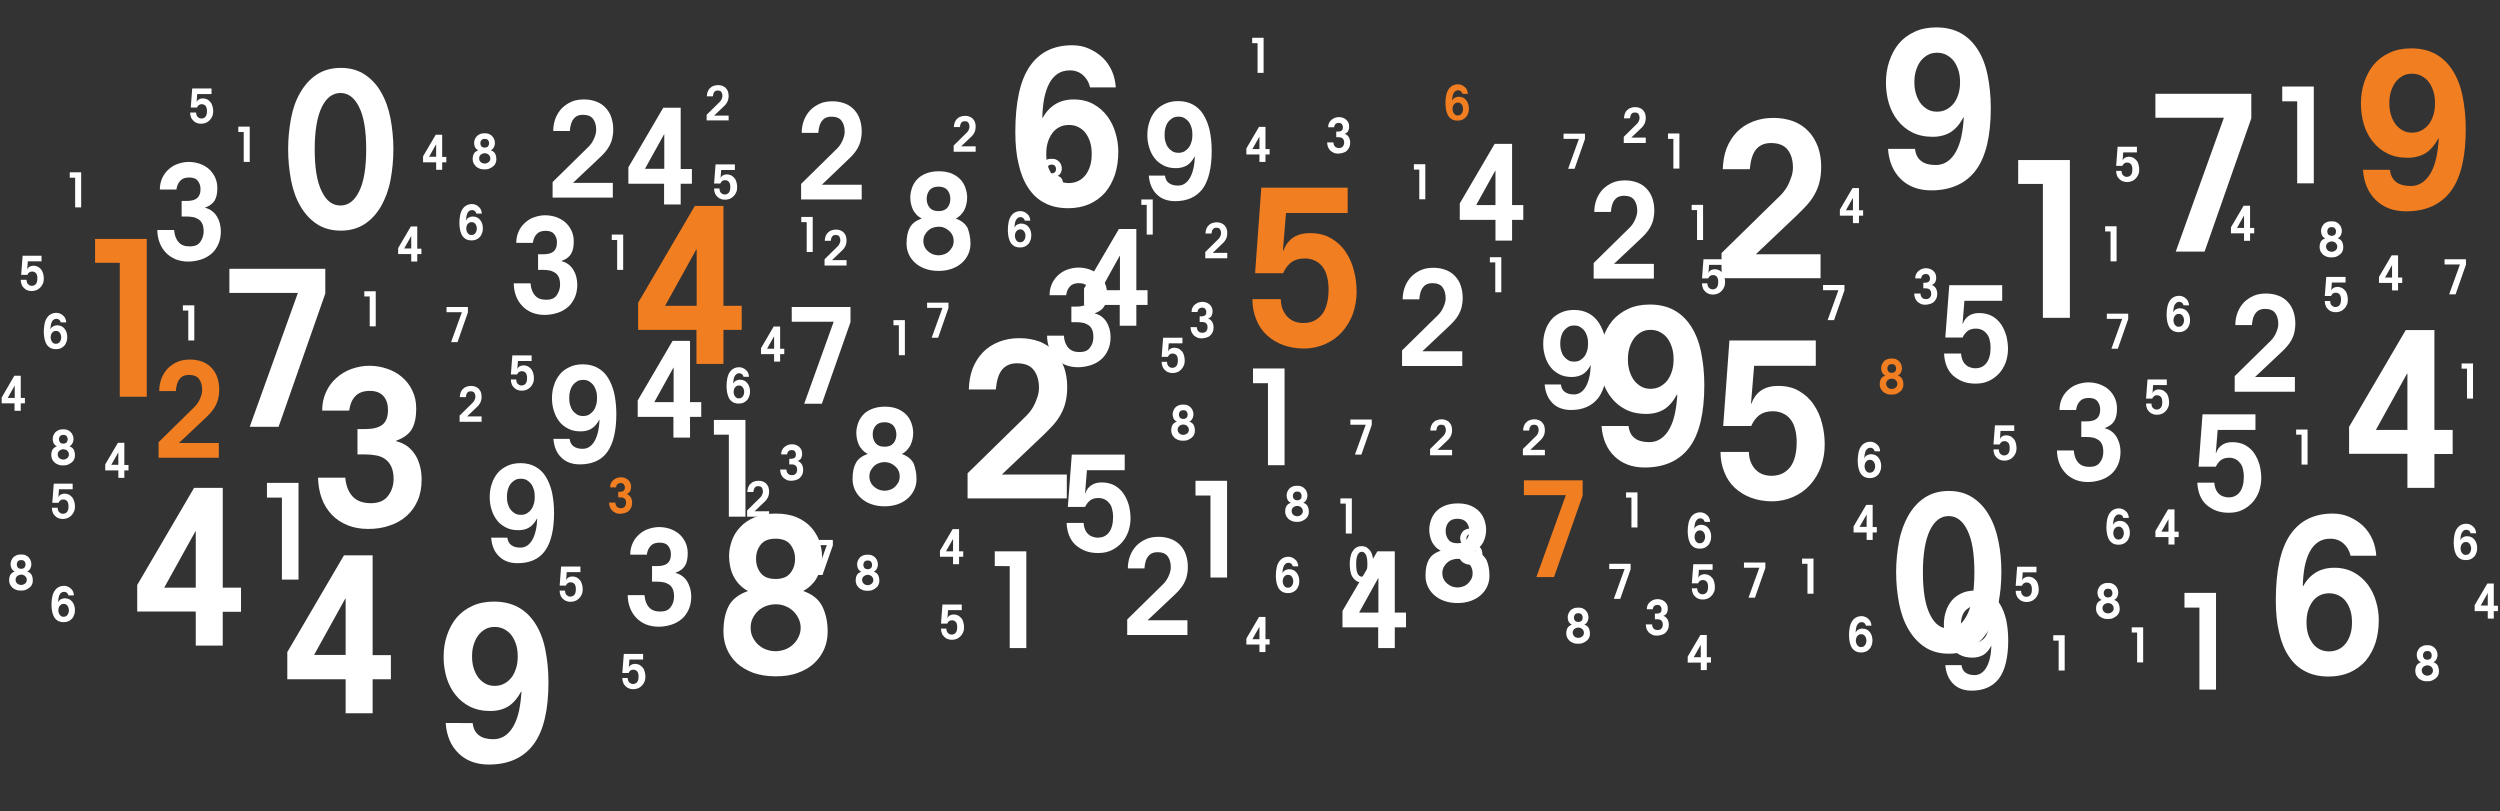 <?xml version="1.0" encoding="utf-8"?>
<!-- Generator: Adobe Illustrator 19.0.0, SVG Export Plug-In . SVG Version: 6.00 Build 0)  -->
<svg version="1.1" id="Layer_1" xmlns="http://www.w3.org/2000/svg" xmlns:xlink="http://www.w3.org/1999/xlink" x="0px" y="0px"
	 viewBox="0 0 1204.3 390.9" style="enable-background:new 0 0 1204.3 390.9;" xml:space="preserve">
<rect x="0" y="0" width="1204.3" height="390.9" fill="#333333" stroke="none"/>
<style type="text/css">
	.st0{fill:#FFFFFF;}
	.st1{fill:#F17E21;}
</style>
<g id="XMLID_584_">
	<path id="XMLID_585_" class="st0" d="M784.5,205.2c0.3,2.7,1.3,4.6,3,5.9c1.7,1.3,4.1,1.9,7,1.9c2.1,0,4-0.6,5.6-1.7
		c1.6-1.1,3-2.7,4.1-4.7c1.1-2,2-4.4,2.6-7.2c0.6-2.8,1-5.9,1.2-9.3h-0.2c-1.8,3.3-3.9,5.7-6.2,7.1c-2.3,1.4-5.2,2.2-8.6,2.2
		c-3.7,0-7-0.7-9.8-2.1c-2.8-1.4-5.1-3.3-7-5.7c-1.9-2.4-3.3-5.1-4.3-8.3c-0.9-3.1-1.4-6.4-1.4-9.9c0-3.7,0.5-7.2,1.6-10.4
		s2.6-6.1,4.6-8.5c2-2.4,4.6-4.3,7.6-5.7c3-1.4,6.5-2.1,10.4-2.1c4.5,0,8.4,0.9,11.7,2.7c3.3,1.8,6,4.4,8.2,7.8
		c2.2,3.4,3.8,7.4,4.8,12.2c1,4.8,1.6,10.2,1.6,16.1c0,13.6-2.4,23.6-7.2,30c-4.8,6.4-12,9.7-21.5,9.7c-6,0-10.9-1.8-14.6-5.4
		c-3.7-3.6-5.8-8.5-6.2-14.6H784.5z M795.1,158.9c-1.8,0-3.4,0.4-4.7,1.2c-1.3,0.8-2.5,1.8-3.4,3.1c-0.9,1.3-1.6,2.8-2.1,4.5
		c-0.5,1.7-0.7,3.5-0.7,5.4c0,1.9,0.2,3.7,0.7,5.4c0.5,1.7,1.2,3.2,2.1,4.5c0.9,1.3,2.1,2.3,3.4,3.1c1.3,0.8,2.9,1.2,4.7,1.2
		c1.8,0,3.4-0.4,4.8-1.2c1.4-0.8,2.5-1.8,3.5-3.1c0.9-1.3,1.6-2.8,2.1-4.5c0.5-1.7,0.7-3.5,0.7-5.4c0-1.9-0.2-3.7-0.7-5.4
		c-0.5-1.7-1.2-3.2-2.1-4.5c-0.9-1.3-2.1-2.3-3.5-3.1C798.5,159.3,796.9,158.9,795.1,158.9z"/>
</g>
<g id="XMLID_581_">
	<path id="XMLID_582_" class="st0" d="M972.2,88.6V77.1h24.9v76h-13V88.6H972.2z"/>
</g>
<g id="XMLID_577_">
	<path id="XMLID_578_" class="st0" d="M1131.5,205.8l27.4-46.8h13.8v48.1h8.8v11.6h-8.8V235h-13v-16.4h-28.1V205.8z M1144.5,207.1
		h15.2V180h-0.2L1144.5,207.1z"/>
</g>
<g id="XMLID_573_">
	<path id="XMLID_574_" class="st0" d="M138.3,314.3l27.4-46.8h13.8v48.1h8.8v11.6h-8.8v16.4h-13v-16.4h-28.1V314.3z M151.3,315.5
		h15.2v-27.1h-0.2L151.3,315.5z"/>
</g>
<g id="XMLID_570_">
	<path id="XMLID_571_" class="st1" d="M45.8,126.6v-11.5h24.9v76h-13v-64.5H45.8z"/>
</g>
<g id="XMLID_566_">
	<path id="XMLID_567_" class="st0" d="M189.5,71.9c0,5.2-0.5,10.2-1.4,14.9c-0.9,4.8-2.5,8.9-4.5,12.5c-2.1,3.6-4.7,6.5-7.9,8.6
		c-3.2,2.1-7.1,3.2-11.5,3.2c-4.6,0-8.4-1.1-11.6-3.2c-3.2-2.1-5.8-5-7.9-8.6c-2.1-3.6-3.6-7.8-4.5-12.5c-0.9-4.8-1.4-9.7-1.4-14.9
		c0-5.2,0.5-10.1,1.4-14.9c0.9-4.8,2.4-8.9,4.5-12.5c2.1-3.6,4.7-6.5,7.9-8.6c3.2-2.1,7.1-3.2,11.6-3.2c4.5,0,8.3,1.1,11.5,3.2
		c3.2,2.1,5.9,5,7.9,8.6c2.1,3.6,3.6,7.8,4.5,12.5C189,61.8,189.5,66.7,189.5,71.9z M176.4,71.9c0-9-1.1-15.7-3.4-20.3
		c-2.2-4.5-5.2-6.8-9-6.8c-3.8,0-6.8,2.3-9,6.8c-2.2,4.6-3.4,11.3-3.4,20.3c0,9,1.1,15.7,3.4,20.3c2.2,4.6,5.2,6.8,9,6.8
		c3.8,0,6.8-2.3,9-6.8C175.3,87.6,176.4,80.9,176.4,71.9z"/>
</g>
<g id="XMLID_563_">
	<path id="XMLID_564_" class="st0" d="M466.1,240.1V228l28.5-27.9c0.8-0.8,1.6-1.8,2.3-2.8c0.7-1,1.3-2.1,1.8-3.3
		c0.5-1.2,0.9-2.3,1.3-3.5c0.3-1.2,0.5-2.3,0.5-3.5c0-3.6-0.8-6.5-2.5-8.7c-1.6-2.2-4.4-3.3-8.1-3.3c-3,0-5.4,1-7.1,3
		c-1.7,2-2.7,5.2-3.1,9.6h-13c0.1-3.6,0.7-7,1.8-10c1.2-3,2.8-5.6,4.9-7.8c2.1-2.2,4.7-3.9,7.7-5.1c3-1.2,6.3-1.8,10-1.8
		c3.6,0,6.9,0.6,9.8,1.7c2.9,1.2,5.3,2.8,7.2,4.9c2,2.1,3.4,4.6,4.5,7.5c1,2.9,1.5,6,1.5,9.5c0,2.7-0.3,5.1-0.8,7.2
		c-0.5,2.1-1.3,4.1-2.3,5.9c-1,1.9-2.3,3.6-3.7,5.2c-1.5,1.6-3.1,3.3-5,5.1l-19.7,18.7h31.3v11.5H466.1z"/>
</g>
<g id="XMLID_559_">
	<path id="XMLID_560_" class="st0" d="M66.1,281.8L93.5,235h13.8v48.1h8.8v11.6h-8.8V311h-13v-16.4H66.1V281.8z M79.1,283.1h15.2
		V256h-0.2L79.1,283.1z"/>
</g>
<g id="XMLID_556_">
	<path id="XMLID_557_" class="st0" d="M166.3,229.8c0.3,4,1.5,7.1,3.5,9.3c2,2.2,5,3.3,8.9,3.3c3.7,0,6.5-1.2,8.2-3.5
		c1.8-2.3,2.7-5.1,2.7-8.2c0-2.4-0.4-4.3-1.1-5.9c-0.7-1.5-1.7-2.7-2.9-3.6c-1.2-0.9-2.7-1.5-4.3-1.8c-1.6-0.3-3.4-0.5-5.4-0.5h-3.7
		v-12.2h3.7c3.7,0,6.5-0.7,8.3-2.1c1.8-1.4,2.7-3.8,2.7-7.2c0-2.7-0.7-4.9-2.2-6.6c-1.5-1.7-3.7-2.5-6.6-2.5c-3.1,0-5.4,0.9-7,2.6
		c-1.6,1.7-2.5,4-2.9,6.9h-13c0-3.2,0.6-6.2,1.8-8.8c1.2-2.7,2.8-4.9,4.9-6.8c2.1-1.9,4.5-3.4,7.2-4.4c2.8-1,5.7-1.6,8.9-1.6
		c2.9,0,5.7,0.5,8.4,1.4c2.7,0.9,5.1,2.2,7.2,4c2.1,1.8,3.8,3.9,5,6.5c1.3,2.6,1.9,5.5,1.9,8.8c0,4.1-0.7,7.4-2.1,9.8
		c-1.4,2.4-3.9,4.3-7.6,5.6v0.2c2.2,0.6,4,1.4,5.6,2.6c1.5,1.2,2.8,2.6,3.8,4.3c1,1.6,1.7,3.5,2.2,5.5c0.5,2,0.7,4,0.7,6.1
		c0,3.8-0.6,7.2-1.9,10.1c-1.3,3-3.1,5.5-5.4,7.5s-5,3.6-8.2,4.6c-3.1,1.1-6.5,1.6-10.2,1.6c-3.7,0-7.1-0.6-10-1.8
		c-3-1.2-5.5-2.9-7.6-5.1s-3.7-4.8-4.8-7.8c-1.1-3-1.7-6.3-1.8-10H166.3z"/>
</g>
<g id="XMLID_552_">
	<path id="XMLID_553_" class="st0" d="M525.1,42c-0.6-2.4-1.7-4.3-3.4-5.8c-1.7-1.5-3.8-2.3-6.3-2.3c-2.4,0-4.4,0.6-6,1.7
		c-1.6,1.1-3,2.7-4,4.7c-1.1,2-1.8,4.4-2.4,7.1c-0.5,2.8-0.8,5.8-0.9,9.2l0.2,0.2c1.4-2.7,3.4-4.9,5.9-6.5c2.5-1.6,5.6-2.4,9.1-2.4
		c3.6,0,6.8,0.8,9.5,2.3c2.7,1.5,4.9,3.5,6.7,5.9c1.7,2.4,3.1,5.1,3.9,8.1c0.9,3,1.3,5.9,1.3,8.9c0,4-0.5,7.6-1.6,11
		c-1.1,3.3-2.7,6.2-4.7,8.6c-2.1,2.4-4.6,4.2-7.6,5.6c-3,1.3-6.4,2-10.2,2c-4.3,0-8.1-0.8-11.3-2.5c-3.2-1.6-5.8-4-7.9-7.2
		c-2.1-3.1-3.7-7-4.7-11.5c-1.1-4.5-1.6-9.7-1.6-15.4c0-14.4,2.3-25,7-31.8c4.7-6.8,11.5-10.1,20.4-10.1c2.9,0,5.5,0.5,8,1.6
		c2.5,1.1,4.7,2.5,6.6,4.3c1.9,1.8,3.4,4,4.5,6.4c1.1,2.5,1.7,5.1,1.9,8H525.1z M514.9,60.2c-1.8,0-3.4,0.4-4.7,1.1
		c-1.3,0.7-2.5,1.7-3.4,3c-0.9,1.3-1.6,2.7-2.1,4.4c-0.5,1.7-0.7,3.5-0.7,5.5c0,2,0.2,3.8,0.7,5.5c0.5,1.7,1.2,3.1,2.1,4.4
		c0.9,1.3,2.1,2.3,3.4,3c1.3,0.7,2.9,1.1,4.7,1.1c1.7,0,3.3-0.4,4.7-1.1s2.5-1.7,3.5-3c0.9-1.3,1.6-2.7,2.1-4.4
		c0.5-1.7,0.7-3.5,0.7-5.5c0-2-0.2-3.8-0.7-5.5c-0.5-1.7-1.2-3.1-2.1-4.4c-0.9-1.3-2.1-2.3-3.5-3C518.2,60.5,516.6,60.2,514.9,60.2z
		"/>
</g>
<g id="XMLID_548_">
	<path id="XMLID_549_" class="st0" d="M1132.3,267.6c-0.6-2.4-1.7-4.3-3.4-5.8c-1.7-1.5-3.8-2.3-6.3-2.3c-2.4,0-4.4,0.6-6,1.7
		c-1.6,1.1-3,2.7-4,4.7c-1.1,2-1.8,4.4-2.4,7.1c-0.5,2.8-0.8,5.8-0.9,9.2l0.2,0.2c1.4-2.7,3.4-4.9,5.9-6.5c2.5-1.6,5.6-2.4,9.1-2.4
		c3.6,0,6.8,0.8,9.5,2.3c2.7,1.5,4.9,3.5,6.7,5.9c1.7,2.4,3.1,5.1,3.9,8.1c0.9,3,1.3,5.9,1.3,8.9c0,4-0.5,7.6-1.6,11
		c-1.1,3.3-2.7,6.2-4.7,8.6c-2.1,2.4-4.6,4.2-7.6,5.6c-3,1.3-6.4,2-10.2,2c-4.3,0-8.1-0.8-11.3-2.5c-3.2-1.6-5.8-4-7.9-7.2
		c-2.1-3.1-3.7-7-4.7-11.5c-1.1-4.5-1.6-9.7-1.6-15.4c0-14.4,2.3-25,7-31.8c4.7-6.8,11.5-10.1,20.4-10.1c2.9,0,5.5,0.5,8,1.6
		c2.5,1.1,4.7,2.5,6.6,4.3c1.9,1.8,3.4,4,4.5,6.4c1.1,2.5,1.7,5.1,1.9,8H1132.3z M1122,285.8c-1.8,0-3.4,0.4-4.7,1.1
		c-1.3,0.7-2.5,1.7-3.4,3c-0.9,1.3-1.6,2.7-2.1,4.4c-0.5,1.7-0.7,3.5-0.7,5.5c0,2,0.2,3.8,0.7,5.5c0.5,1.7,1.2,3.1,2.1,4.4
		c0.9,1.3,2.1,2.3,3.4,3c1.3,0.7,2.9,1.1,4.7,1.1c1.7,0,3.3-0.4,4.7-1.1s2.5-1.7,3.5-3c0.9-1.3,1.6-2.7,2.1-4.4
		c0.5-1.7,0.7-3.5,0.7-5.5c0-2-0.2-3.8-0.7-5.5c-0.5-1.7-1.2-3.1-2.1-4.4c-0.9-1.3-2.1-2.3-3.5-3
		C1125.3,286.2,1123.7,285.8,1122,285.8z"/>
</g>
<g id="XMLID_544_">
	<path id="XMLID_545_" class="st1" d="M1151.3,81.8c0.3,2.7,1.3,4.6,3,5.9c1.7,1.3,4.1,1.9,7,1.9c2.1,0,4-0.6,5.6-1.7
		c1.6-1.1,3-2.7,4.1-4.7c1.1-2,2-4.4,2.6-7.2c0.6-2.8,1-5.9,1.2-9.3h-0.2c-1.8,3.3-3.9,5.7-6.2,7.1c-2.3,1.4-5.2,2.2-8.6,2.2
		c-3.7,0-7-0.7-9.8-2.1c-2.8-1.4-5.1-3.3-7-5.7c-1.9-2.4-3.3-5.1-4.3-8.3c-0.9-3.1-1.4-6.4-1.4-9.9c0-3.7,0.5-7.2,1.6-10.4
		s2.6-6.1,4.6-8.5c2-2.4,4.6-4.3,7.6-5.7c3-1.4,6.5-2.1,10.4-2.1c4.5,0,8.4,0.9,11.7,2.7c3.3,1.8,6,4.4,8.2,7.8
		c2.2,3.4,3.8,7.4,4.8,12.2c1,4.8,1.6,10.2,1.6,16.1c0,13.6-2.4,23.6-7.2,30c-4.8,6.4-12,9.7-21.5,9.7c-6,0-10.9-1.8-14.6-5.4
		c-3.7-3.6-5.8-8.5-6.2-14.6H1151.3z M1161.9,35.5c-1.8,0-3.4,0.4-4.7,1.2c-1.3,0.8-2.5,1.8-3.4,3.1c-0.9,1.3-1.6,2.8-2.1,4.5
		c-0.5,1.7-0.7,3.5-0.7,5.4c0,1.9,0.2,3.7,0.7,5.4c0.5,1.7,1.2,3.2,2.1,4.5c0.9,1.3,2.1,2.3,3.4,3.1c1.3,0.8,2.9,1.2,4.7,1.2
		c1.8,0,3.4-0.4,4.8-1.2c1.4-0.8,2.5-1.8,3.5-3.1c0.9-1.3,1.6-2.8,2.1-4.5c0.5-1.7,0.7-3.5,0.7-5.4c0-1.9-0.2-3.7-0.7-5.4
		c-0.5-1.7-1.2-3.2-2.1-4.5c-0.9-1.3-2.1-2.3-3.5-3.1C1165.3,35.9,1163.7,35.5,1161.9,35.5z"/>
</g>
<g id="XMLID_540_">
	<path id="XMLID_541_" class="st0" d="M922.5,71.7c0.3,2.7,1.3,4.6,3,5.9c1.7,1.3,4.1,1.9,7,1.9c2.1,0,4-0.6,5.6-1.7
		c1.6-1.1,3-2.7,4.1-4.7c1.1-2,2-4.4,2.6-7.2c0.6-2.8,1-5.9,1.2-9.3h-0.2c-1.8,3.3-3.9,5.7-6.2,7.1c-2.3,1.4-5.2,2.2-8.6,2.2
		c-3.7,0-7-0.7-9.8-2.1c-2.8-1.4-5.1-3.3-7-5.7c-1.9-2.4-3.3-5.1-4.3-8.3c-0.9-3.1-1.4-6.4-1.4-9.9c0-3.7,0.5-7.2,1.6-10.4
		s2.6-6.1,4.6-8.5c2-2.4,4.6-4.3,7.6-5.7c3-1.4,6.5-2.1,10.4-2.1c4.5,0,8.4,0.9,11.7,2.7c3.3,1.8,6,4.4,8.2,7.8
		c2.2,3.4,3.8,7.4,4.8,12.2c1,4.8,1.6,10.2,1.6,16.1c0,13.6-2.4,23.6-7.2,30c-4.8,6.4-12,9.7-21.5,9.7c-6,0-10.9-1.8-14.6-5.4
		c-3.7-3.6-5.8-8.5-6.2-14.6H922.5z M933.1,25.4c-1.8,0-3.4,0.4-4.7,1.2c-1.3,0.8-2.5,1.8-3.4,3.1c-0.9,1.3-1.6,2.8-2.1,4.5
		c-0.5,1.7-0.7,3.5-0.7,5.4c0,1.9,0.2,3.7,0.7,5.4c0.5,1.7,1.2,3.2,2.1,4.5c0.9,1.3,2.1,2.3,3.4,3.1c1.3,0.8,2.9,1.2,4.7,1.2
		c1.8,0,3.4-0.4,4.8-1.2c1.4-0.8,2.5-1.8,3.5-3.1c0.9-1.3,1.6-2.8,2.1-4.5c0.5-1.7,0.7-3.5,0.7-5.4c0-1.9-0.2-3.7-0.7-5.4
		c-0.5-1.7-1.2-3.2-2.1-4.5c-0.9-1.3-2.1-2.3-3.5-3.1C936.5,25.8,934.9,25.4,933.1,25.4z"/>
</g>
<g id="XMLID_536_">
	<path id="XMLID_537_" class="st0" d="M227.7,348.3c0.3,2.7,1.3,4.6,3,5.9c1.7,1.3,4.1,1.9,7,1.9c2.1,0,4-0.6,5.6-1.7
		c1.6-1.1,3-2.7,4.1-4.7c1.1-2,2-4.4,2.6-7.2c0.6-2.8,1-5.9,1.2-9.3H251c-1.8,3.3-3.9,5.7-6.2,7.1c-2.3,1.4-5.2,2.2-8.6,2.2
		c-3.7,0-7-0.7-9.8-2.1c-2.8-1.4-5.1-3.3-7-5.7c-1.9-2.4-3.3-5.1-4.3-8.3c-0.9-3.1-1.4-6.4-1.4-9.9c0-3.7,0.5-7.2,1.6-10.4
		s2.6-6.1,4.6-8.5c2-2.4,4.6-4.3,7.6-5.7c3-1.4,6.5-2.1,10.4-2.1c4.5,0,8.4,0.9,11.7,2.7c3.3,1.8,6,4.4,8.2,7.8
		c2.2,3.4,3.8,7.4,4.8,12.2c1,4.8,1.6,10.2,1.6,16.1c0,13.6-2.4,23.6-7.2,30c-4.8,6.4-12,9.7-21.5,9.7c-6,0-10.9-1.8-14.6-5.4
		c-3.7-3.6-5.8-8.5-6.2-14.6H227.7z M238.3,302c-1.8,0-3.4,0.4-4.7,1.2c-1.3,0.8-2.5,1.8-3.4,3.1c-0.9,1.3-1.6,2.8-2.1,4.5
		c-0.5,1.7-0.7,3.5-0.7,5.4c0,1.9,0.2,3.7,0.7,5.4c0.5,1.7,1.2,3.2,2.1,4.5c0.9,1.3,2.1,2.3,3.4,3.1c1.3,0.8,2.9,1.2,4.7,1.2
		c1.8,0,3.4-0.4,4.8-1.2c1.4-0.8,2.5-1.8,3.5-3.1c0.9-1.3,1.6-2.8,2.1-4.5c0.5-1.7,0.7-3.5,0.7-5.4c0-1.9-0.2-3.7-0.7-5.4
		c-0.5-1.7-1.2-3.2-2.1-4.5c-0.9-1.3-2.1-2.3-3.5-3.1C241.7,302.4,240.1,302,238.3,302z"/>
</g>
<g id="XMLID_533_">
	<path id="XMLID_534_" class="st0" d="M110.5,141v-11.5h46.2v11.9l-22.5,64.2h-13.9l23.2-64.5H110.5z"/>
</g>
<g id="XMLID_530_">
	<path id="XMLID_531_" class="st0" d="M1038.3,56.7V45.2h46.2V57l-22.5,64.2h-13.9l23.2-64.5H1038.3z"/>
</g>
<g id="XMLID_525_">
	<path id="XMLID_526_" class="st0" d="M398.7,304.3c0,2.9-0.5,5.6-1.6,8.2c-1.1,2.6-2.7,4.9-4.8,6.9c-2.1,2-4.8,3.6-7.9,4.7
		c-3.1,1.2-6.7,1.7-10.8,1.7c-4.1,0-7.6-0.6-10.8-1.7c-3.1-1.2-5.7-2.7-7.9-4.7c-2.1-2-3.7-4.3-4.8-6.9c-1.1-2.6-1.6-5.4-1.6-8.2
		c0-5.2,0.9-9.4,2.6-12.5c1.7-3.2,4.8-5.5,9.2-7.1c-1.7-0.9-3.1-2-4.3-3.3c-1.2-1.3-2.1-2.7-2.8-4.1c-0.7-1.5-1.2-3-1.5-4.6
		c-0.3-1.6-0.5-3.1-0.5-4.7c0-2.5,0.4-4.9,1.3-7.4c0.8-2.4,2.2-4.7,4-6.6c1.8-2,4.1-3.6,7-4.8c2.8-1.2,6.2-1.8,10.2-1.8
		c3.9,0,7.3,0.6,10.1,1.8c2.8,1.2,5.1,2.8,6.9,4.8c1.8,2,3.1,4.2,4,6.6c0.8,2.5,1.3,4.9,1.3,7.4c0,1.5-0.2,3.1-0.5,4.7
		c-0.3,1.6-0.8,3.1-1.5,4.6c-0.7,1.5-1.6,2.9-2.8,4.1c-1.2,1.3-2.6,2.4-4.3,3.3c4.4,1.5,7.5,4,9.2,7.4
		C397.8,295.5,398.7,299.5,398.7,304.3z M373.6,291.1c-1.5,0-3,0.3-4.5,0.8c-1.4,0.5-2.7,1.3-3.8,2.3c-1.1,1-2,2.2-2.7,3.6
		c-0.7,1.4-1,2.9-1,4.6c0,1.7,0.3,3.2,1,4.6c0.7,1.4,1.6,2.6,2.7,3.6c1.1,1,2.4,1.8,3.8,2.3c1.4,0.5,2.9,0.8,4.5,0.8
		c1.5,0,3-0.3,4.5-0.8c1.4-0.5,2.7-1.3,3.8-2.3c1.1-1,2-2.2,2.7-3.6c0.7-1.4,1.1-2.9,1.1-4.6c0-1.7-0.4-3.2-1.1-4.6
		c-0.7-1.4-1.6-2.6-2.7-3.6c-1.1-1-2.4-1.8-3.8-2.3C376.7,291.3,375.2,291.1,373.6,291.1z M373.6,278.9c3.2,0,5.6-0.9,7.1-2.8
		c1.5-1.9,2.3-4.1,2.3-6.9s-0.8-5-2.3-6.9c-1.5-1.9-3.9-2.8-7.1-2.8c-3.2,0-5.6,0.9-7.1,2.8c-1.5,1.9-2.3,4.1-2.3,6.9s0.8,5,2.3,6.9
		C368,278,370.4,278.9,373.6,278.9z"/>
</g>
<g id="XMLID_522_">
	<path id="XMLID_523_" class="st0" d="M829.3,134.1v-12.2L857.8,94c0.8-0.8,1.6-1.8,2.3-2.8c0.7-1,1.3-2.1,1.8-3.3
		c0.5-1.2,0.9-2.3,1.3-3.5c0.3-1.2,0.5-2.3,0.5-3.5c0-3.6-0.8-6.5-2.5-8.7c-1.6-2.2-4.4-3.3-8.1-3.3c-3,0-5.4,1-7.1,3
		c-1.7,2-2.7,5.2-3.1,9.6h-13c0.1-3.6,0.7-7,1.8-10c1.2-3,2.8-5.6,4.9-7.8c2.1-2.2,4.7-3.9,7.7-5.1c3-1.2,6.3-1.8,10-1.8
		c3.6,0,6.9,0.6,9.8,1.7c2.9,1.2,5.3,2.8,7.2,4.9c2,2.1,3.4,4.6,4.5,7.5c1,2.9,1.5,6,1.5,9.5c0,2.7-0.3,5.1-0.8,7.2
		c-0.5,2.1-1.3,4.1-2.3,5.9c-1,1.9-2.3,3.6-3.7,5.2c-1.5,1.6-3.1,3.3-5,5.1l-19.7,18.7H877v11.5H829.3z"/>
</g>
<g id="XMLID_519_">
	<path id="XMLID_520_" class="st0" d="M575.9,238.7v-7.1h15.2v46.6h-8v-39.5H575.9z"/>
</g>
<g id="XMLID_514_">
	<path id="XMLID_515_" class="st0" d="M714.1,267.2c0,0.6-0.1,1.3-0.4,1.8c-0.2,0.6-0.6,1.1-1.1,1.5c-0.5,0.4-1.1,0.8-1.8,1.1
		c-0.7,0.3-1.5,0.4-2.4,0.4s-1.7-0.1-2.4-0.4c-0.7-0.3-1.3-0.6-1.8-1.1s-0.8-1-1.1-1.5c-0.2-0.6-0.4-1.2-0.4-1.8
		c0-1.2,0.2-2.1,0.6-2.8c0.4-0.7,1.1-1.2,2.1-1.6c-0.4-0.2-0.7-0.4-1-0.7c-0.3-0.3-0.5-0.6-0.6-0.9s-0.3-0.7-0.3-1
		c-0.1-0.4-0.1-0.7-0.1-1c0-0.5,0.1-1.1,0.3-1.6c0.2-0.5,0.5-1,0.9-1.5s0.9-0.8,1.6-1.1c0.6-0.3,1.4-0.4,2.3-0.4
		c0.9,0,1.6,0.1,2.2,0.4c0.6,0.3,1.1,0.6,1.5,1.1c0.4,0.4,0.7,0.9,0.9,1.5c0.2,0.5,0.3,1.1,0.3,1.6c0,0.3,0,0.7-0.1,1
		c-0.1,0.4-0.2,0.7-0.3,1c-0.2,0.3-0.4,0.6-0.6,0.9c-0.3,0.3-0.6,0.5-1,0.7c1,0.3,1.7,0.9,2.1,1.6
		C713.9,265.2,714.1,266.1,714.1,267.2z M708.5,264.2c-0.3,0-0.7,0.1-1,0.2s-0.6,0.3-0.9,0.5c-0.2,0.2-0.5,0.5-0.6,0.8
		c-0.2,0.3-0.2,0.7-0.2,1s0.1,0.7,0.2,1c0.2,0.3,0.4,0.6,0.6,0.8c0.2,0.2,0.5,0.4,0.9,0.5c0.3,0.1,0.7,0.2,1,0.2s0.7-0.1,1-0.2
		c0.3-0.1,0.6-0.3,0.9-0.5c0.2-0.2,0.5-0.5,0.6-0.8c0.2-0.3,0.2-0.7,0.2-1s-0.1-0.7-0.2-1c-0.2-0.3-0.4-0.6-0.6-0.8
		c-0.2-0.2-0.5-0.4-0.9-0.5C709.2,264.3,708.9,264.2,708.5,264.2z M708.5,261.5c0.7,0,1.2-0.2,1.6-0.6s0.5-0.9,0.5-1.5
		c0-0.6-0.2-1.1-0.5-1.5s-0.9-0.6-1.6-0.6s-1.2,0.2-1.6,0.6c-0.3,0.4-0.5,0.9-0.5,1.5c0,0.6,0.2,1.1,0.5,1.5
		C707.3,261.3,707.8,261.5,708.5,261.5z"/>
</g>
<g id="XMLID_511_">
	<path id="XMLID_512_" class="st0" d="M650.5,204.7v-2.6h10.3v2.6l-5,14.3h-3.1l5.2-14.4H650.5z"/>
</g>
<g id="XMLID_508_">
	<path id="XMLID_509_" class="st0" d="M446.6,148.4v-2.6h10.3v2.6l-5,14.3h-3.1l5.2-14.4H446.6z"/>
</g>
<g id="XMLID_505_">
	<path id="XMLID_506_" class="st0" d="M215.1,150.5v-2.6h10.3v2.6l-5,14.3h-3.1l5.2-14.4H215.1z"/>
</g>
<g id="XMLID_502_">
	<path id="XMLID_503_" class="st0" d="M390.9,262.7v-2.6h10.3v2.6l-5,14.3h-3.1l5.2-14.4H390.9z"/>
</g>
<g id="XMLID_499_">
	<path id="XMLID_500_" class="st0" d="M753.2,67v-2.6h10.3V67l-5,14.3h-3.1l5.2-14.4H753.2z"/>
</g>
<g id="XMLID_496_">
	<path id="XMLID_497_" class="st0" d="M1014.9,153.7v-2.6h10.3v2.6l-5,14.3h-3.1l5.2-14.4H1014.9z"/>
</g>
<g id="XMLID_493_">
	<path id="XMLID_494_" class="st0" d="M1177.6,127.5v-2.6h10.3v2.6l-5,14.3h-3.1l5.2-14.4H1177.6z"/>
</g>
<g id="XMLID_490_">
	<path id="XMLID_491_" class="st0" d="M840.1,273.6V271h10.3v2.6l-5,14.3h-3.1l5.2-14.4H840.1z"/>
</g>
<g id="XMLID_487_">
	<path id="XMLID_488_" class="st0" d="M878.2,139.9v-2.6h10.3v2.6l-5,14.3h-3.1l5.2-14.4H878.2z"/>
</g>
<g id="XMLID_484_">
	<path id="XMLID_485_" class="st0" d="M775.2,274.2v-2.6h10.3v2.6l-5,14.3h-3.1l5.2-14.4H775.2z"/>
</g>
<g id="XMLID_480_">
	<path id="XMLID_481_" class="st0" d="M493.7,106.4c-0.1-0.5-0.4-1-0.7-1.3c-0.4-0.3-0.8-0.5-1.4-0.5c-0.5,0-1,0.1-1.3,0.4
		s-0.7,0.6-0.9,1c-0.2,0.4-0.4,1-0.5,1.6c-0.1,0.6-0.2,1.3-0.2,2l0,0c0.3-0.6,0.7-1.1,1.3-1.4s1.2-0.5,2-0.5c0.8,0,1.5,0.2,2.1,0.5
		c0.6,0.3,1.1,0.8,1.5,1.3c0.4,0.5,0.7,1.1,0.9,1.8c0.2,0.7,0.3,1.3,0.3,2c0,0.9-0.1,1.7-0.4,2.4c-0.2,0.7-0.6,1.4-1.1,1.9
		c-0.5,0.5-1,0.9-1.7,1.2s-1.4,0.4-2.3,0.4c-1,0-1.8-0.2-2.5-0.5c-0.7-0.4-1.3-0.9-1.8-1.6c-0.5-0.7-0.8-1.6-1.1-2.6
		c-0.2-1-0.4-2.2-0.4-3.4c0-3.2,0.5-5.6,1.6-7.1c1-1.5,2.6-2.3,4.5-2.3c0.6,0,1.2,0.1,1.8,0.4c0.6,0.2,1,0.6,1.5,1s0.8,0.9,1,1.4
		s0.4,1.1,0.4,1.8H493.7z M491.5,110.5c-0.4,0-0.8,0.1-1.1,0.2c-0.3,0.2-0.5,0.4-0.8,0.7c-0.2,0.3-0.4,0.6-0.5,1s-0.2,0.8-0.2,1.2
		s0.1,0.8,0.2,1.2s0.3,0.7,0.5,1c0.2,0.3,0.5,0.5,0.8,0.7c0.3,0.2,0.6,0.2,1.1,0.2c0.4,0,0.7-0.1,1-0.2c0.3-0.2,0.6-0.4,0.8-0.7
		c0.2-0.3,0.4-0.6,0.5-1c0.1-0.4,0.2-0.8,0.2-1.2s-0.1-0.8-0.2-1.2c-0.1-0.4-0.3-0.7-0.5-1c-0.2-0.3-0.5-0.5-0.8-0.7
		C492.2,110.5,491.8,110.5,491.5,110.5z"/>
</g>
<g id="XMLID_476_">
	<path id="XMLID_477_" class="st1" d="M704.5,45.3c-0.1-0.5-0.4-1-0.7-1.3c-0.4-0.3-0.8-0.5-1.4-0.5c-0.5,0-1,0.1-1.3,0.4
		s-0.7,0.6-0.9,1c-0.2,0.4-0.4,1-0.5,1.6c-0.1,0.6-0.2,1.3-0.2,2l0,0c0.3-0.6,0.7-1.1,1.3-1.4s1.2-0.5,2-0.5c0.8,0,1.5,0.2,2.1,0.5
		c0.6,0.3,1.1,0.8,1.5,1.3c0.4,0.5,0.7,1.1,0.9,1.8c0.2,0.7,0.3,1.3,0.3,2c0,0.9-0.1,1.7-0.4,2.4c-0.2,0.7-0.6,1.4-1.1,1.9
		c-0.5,0.5-1,0.9-1.7,1.2s-1.4,0.4-2.3,0.4c-1,0-1.8-0.2-2.5-0.5c-0.7-0.4-1.3-0.9-1.8-1.6c-0.5-0.7-0.8-1.6-1.1-2.6
		c-0.2-1-0.4-2.2-0.4-3.4c0-3.2,0.5-5.6,1.6-7.1c1-1.5,2.6-2.3,4.5-2.3c0.6,0,1.2,0.1,1.8,0.4c0.6,0.2,1,0.6,1.5,1s0.8,0.9,1,1.4
		s0.4,1.1,0.4,1.8H704.5z M702.3,49.4c-0.4,0-0.8,0.1-1.1,0.2c-0.3,0.2-0.5,0.4-0.8,0.7c-0.2,0.3-0.4,0.6-0.5,1s-0.2,0.8-0.2,1.2
		s0.1,0.8,0.2,1.2s0.3,0.7,0.5,1c0.2,0.3,0.5,0.5,0.8,0.7c0.3,0.2,0.6,0.2,1.1,0.2c0.4,0,0.7-0.1,1-0.2c0.3-0.2,0.6-0.4,0.8-0.7
		c0.2-0.3,0.4-0.6,0.5-1c0.1-0.4,0.2-0.8,0.2-1.2s-0.1-0.8-0.2-1.2c-0.1-0.4-0.3-0.7-0.5-1c-0.2-0.3-0.5-0.5-0.8-0.7
		C703,49.5,702.6,49.4,702.3,49.4z"/>
</g>
<g id="XMLID_472_">
	<path id="XMLID_473_" class="st0" d="M1022.9,249.6c-0.1-0.5-0.4-1-0.7-1.3c-0.4-0.3-0.8-0.5-1.4-0.5c-0.5,0-1,0.1-1.3,0.4
		s-0.7,0.6-0.9,1c-0.2,0.4-0.4,1-0.5,1.6c-0.1,0.6-0.2,1.3-0.2,2l0,0c0.3-0.6,0.7-1.1,1.3-1.4s1.2-0.5,2-0.5c0.8,0,1.5,0.2,2.1,0.5
		c0.6,0.3,1.1,0.8,1.5,1.3c0.4,0.5,0.7,1.1,0.9,1.8c0.2,0.7,0.3,1.3,0.3,2c0,0.9-0.1,1.7-0.4,2.4c-0.2,0.7-0.6,1.4-1.1,1.9
		c-0.5,0.5-1,0.9-1.7,1.2s-1.4,0.4-2.3,0.4c-1,0-1.8-0.2-2.5-0.5c-0.7-0.4-1.3-0.9-1.8-1.6c-0.5-0.7-0.8-1.6-1.1-2.6
		c-0.2-1-0.4-2.2-0.4-3.4c0-3.2,0.5-5.6,1.6-7.1c1-1.5,2.6-2.3,4.5-2.3c0.6,0,1.2,0.1,1.8,0.4c0.6,0.2,1,0.6,1.5,1s0.8,0.9,1,1.4
		s0.4,1.1,0.4,1.8H1022.9z M1020.6,253.7c-0.4,0-0.8,0.1-1.1,0.2c-0.3,0.2-0.5,0.4-0.8,0.7c-0.2,0.3-0.4,0.6-0.5,1s-0.2,0.8-0.2,1.2
		s0.1,0.8,0.2,1.2s0.3,0.7,0.5,1c0.2,0.3,0.5,0.5,0.8,0.7c0.3,0.2,0.6,0.2,1.1,0.2c0.4,0,0.7-0.1,1-0.2c0.3-0.2,0.6-0.4,0.8-0.7
		c0.2-0.3,0.4-0.6,0.5-1c0.1-0.4,0.2-0.8,0.2-1.2s-0.1-0.8-0.2-1.2c-0.1-0.4-0.3-0.7-0.5-1c-0.2-0.3-0.5-0.5-0.8-0.7
		C1021.3,253.7,1021,253.7,1020.6,253.7z"/>
</g>
<g id="XMLID_468_">
	<path id="XMLID_469_" class="st0" d="M1051.9,147.2c-0.1-0.5-0.4-1-0.7-1.3c-0.4-0.3-0.8-0.5-1.4-0.5c-0.5,0-1,0.1-1.3,0.4
		s-0.7,0.6-0.9,1c-0.2,0.4-0.4,1-0.5,1.6c-0.1,0.6-0.2,1.3-0.2,2l0,0c0.3-0.6,0.7-1.1,1.3-1.4s1.2-0.5,2-0.5c0.8,0,1.5,0.2,2.1,0.5
		c0.6,0.3,1.1,0.8,1.5,1.3c0.4,0.5,0.7,1.1,0.9,1.8c0.2,0.7,0.3,1.3,0.3,2c0,0.9-0.1,1.7-0.4,2.4c-0.2,0.7-0.6,1.4-1.1,1.9
		c-0.5,0.5-1,0.9-1.7,1.2s-1.4,0.4-2.3,0.4c-1,0-1.8-0.2-2.5-0.5c-0.7-0.4-1.3-0.9-1.8-1.6c-0.5-0.7-0.8-1.6-1.1-2.6
		c-0.2-1-0.4-2.2-0.4-3.4c0-3.2,0.5-5.6,1.6-7.1c1-1.5,2.6-2.3,4.5-2.3c0.6,0,1.2,0.1,1.8,0.4c0.6,0.2,1,0.6,1.5,1s0.8,0.9,1,1.4
		s0.4,1.1,0.4,1.8H1051.9z M1049.6,151.2c-0.4,0-0.8,0.1-1.1,0.2c-0.3,0.2-0.5,0.4-0.8,0.7c-0.2,0.3-0.4,0.6-0.5,1s-0.2,0.8-0.2,1.2
		s0.1,0.8,0.2,1.2s0.3,0.7,0.5,1c0.2,0.3,0.5,0.5,0.8,0.7c0.3,0.2,0.6,0.2,1.1,0.2c0.4,0,0.7-0.1,1-0.2c0.3-0.2,0.6-0.4,0.8-0.7
		c0.2-0.3,0.4-0.6,0.5-1c0.1-0.4,0.2-0.8,0.2-1.2s-0.1-0.8-0.2-1.2c-0.1-0.4-0.3-0.7-0.5-1c-0.2-0.3-0.5-0.5-0.8-0.7
		C1050.4,151.3,1050,151.2,1049.6,151.2z"/>
</g>
<g id="XMLID_464_">
	<path id="XMLID_465_" class="st0" d="M1190.2,257c-0.1-0.5-0.4-1-0.7-1.3c-0.4-0.3-0.8-0.5-1.4-0.5c-0.5,0-1,0.1-1.3,0.4
		s-0.7,0.6-0.9,1c-0.2,0.4-0.4,1-0.5,1.6c-0.1,0.6-0.2,1.3-0.2,2l0,0c0.3-0.6,0.7-1.1,1.3-1.4s1.2-0.5,2-0.5c0.8,0,1.5,0.2,2.1,0.5
		c0.6,0.3,1.1,0.8,1.5,1.3c0.4,0.5,0.7,1.1,0.9,1.8c0.2,0.7,0.3,1.3,0.3,2c0,0.9-0.1,1.7-0.4,2.4c-0.2,0.7-0.6,1.4-1.1,1.9
		c-0.5,0.5-1,0.9-1.7,1.2s-1.4,0.4-2.3,0.4c-1,0-1.8-0.2-2.5-0.5c-0.7-0.4-1.3-0.9-1.8-1.6c-0.5-0.7-0.8-1.6-1.1-2.6
		c-0.2-1-0.4-2.2-0.4-3.4c0-3.2,0.5-5.6,1.6-7.1c1-1.5,2.6-2.3,4.5-2.3c0.6,0,1.2,0.1,1.8,0.4c0.6,0.2,1,0.6,1.5,1s0.8,0.9,1,1.4
		s0.4,1.1,0.4,1.8H1190.2z M1187.9,261.1c-0.4,0-0.8,0.1-1.1,0.2c-0.3,0.2-0.5,0.4-0.8,0.7c-0.2,0.3-0.4,0.6-0.5,1s-0.2,0.8-0.2,1.2
		s0.1,0.8,0.2,1.2s0.3,0.7,0.5,1c0.2,0.3,0.5,0.5,0.8,0.7c0.3,0.2,0.6,0.2,1.1,0.2c0.4,0,0.7-0.1,1-0.2c0.3-0.2,0.6-0.4,0.8-0.7
		c0.2-0.3,0.4-0.6,0.5-1c0.1-0.4,0.2-0.8,0.2-1.2s-0.1-0.8-0.2-1.2c-0.1-0.4-0.3-0.7-0.5-1c-0.2-0.3-0.5-0.5-0.8-0.7
		C1188.6,261.1,1188.3,261.1,1187.9,261.1z"/>
</g>
<g id="XMLID_460_">
	<path id="XMLID_461_" class="st0" d="M903.1,217.5c-0.1-0.5-0.4-1-0.7-1.3c-0.4-0.3-0.8-0.5-1.4-0.5c-0.5,0-1,0.1-1.3,0.4
		s-0.7,0.6-0.9,1c-0.2,0.4-0.4,1-0.5,1.6c-0.1,0.6-0.2,1.3-0.2,2l0,0c0.3-0.6,0.7-1.1,1.3-1.4s1.2-0.5,2-0.5c0.8,0,1.5,0.2,2.1,0.5
		c0.6,0.3,1.1,0.8,1.5,1.3c0.4,0.5,0.7,1.1,0.9,1.8c0.2,0.7,0.3,1.3,0.3,2c0,0.9-0.1,1.7-0.4,2.4c-0.2,0.7-0.6,1.4-1.1,1.9
		c-0.5,0.5-1,0.9-1.7,1.2s-1.4,0.4-2.3,0.4c-1,0-1.8-0.2-2.5-0.5c-0.7-0.4-1.3-0.9-1.8-1.6c-0.5-0.7-0.8-1.6-1.1-2.6
		c-0.2-1-0.4-2.2-0.4-3.4c0-3.2,0.5-5.6,1.6-7.1c1-1.5,2.6-2.3,4.5-2.3c0.6,0,1.2,0.1,1.8,0.4c0.6,0.2,1,0.6,1.5,1s0.8,0.9,1,1.4
		s0.4,1.1,0.4,1.8H903.1z M900.8,221.5c-0.4,0-0.8,0.1-1.1,0.2c-0.3,0.2-0.5,0.4-0.8,0.7c-0.2,0.3-0.4,0.6-0.5,1s-0.2,0.8-0.2,1.2
		s0.1,0.8,0.2,1.2s0.3,0.7,0.5,1c0.2,0.3,0.5,0.5,0.8,0.7c0.3,0.2,0.6,0.2,1.1,0.2c0.4,0,0.7-0.1,1-0.2c0.3-0.2,0.6-0.4,0.8-0.7
		c0.2-0.3,0.4-0.6,0.5-1c0.1-0.4,0.2-0.8,0.2-1.2s-0.1-0.8-0.2-1.2c-0.1-0.4-0.3-0.7-0.5-1c-0.2-0.3-0.5-0.5-0.8-0.7
		C901.5,221.6,901.2,221.5,900.8,221.5z"/>
</g>
<g id="XMLID_456_">
	<path id="XMLID_457_" class="st0" d="M898.9,301.5c-0.1-0.5-0.4-1-0.7-1.3c-0.4-0.3-0.8-0.5-1.4-0.5c-0.5,0-1,0.1-1.3,0.4
		s-0.7,0.6-0.9,1c-0.2,0.4-0.4,1-0.5,1.6c-0.1,0.6-0.2,1.3-0.2,2l0,0c0.3-0.6,0.7-1.1,1.3-1.4s1.2-0.5,2-0.5c0.8,0,1.5,0.2,2.1,0.5
		c0.6,0.3,1.1,0.8,1.5,1.3c0.4,0.5,0.7,1.1,0.9,1.8c0.2,0.7,0.3,1.3,0.3,2c0,0.9-0.1,1.7-0.4,2.4c-0.2,0.7-0.6,1.4-1.1,1.9
		c-0.5,0.5-1,0.9-1.7,1.2s-1.4,0.4-2.3,0.4c-1,0-1.8-0.2-2.5-0.5c-0.7-0.4-1.3-0.9-1.8-1.6c-0.5-0.7-0.8-1.6-1.1-2.6
		c-0.2-1-0.4-2.2-0.4-3.4c0-3.2,0.5-5.6,1.6-7.1c1-1.5,2.6-2.3,4.5-2.3c0.6,0,1.2,0.1,1.8,0.4c0.6,0.2,1,0.6,1.5,1s0.8,0.9,1,1.4
		s0.4,1.1,0.4,1.8H898.9z M896.6,305.5c-0.4,0-0.8,0.1-1.1,0.2c-0.3,0.2-0.5,0.4-0.8,0.7c-0.2,0.3-0.4,0.6-0.5,1s-0.2,0.8-0.2,1.2
		s0.1,0.8,0.2,1.2s0.3,0.7,0.5,1c0.2,0.3,0.5,0.5,0.8,0.7c0.3,0.2,0.6,0.2,1.1,0.2c0.4,0,0.7-0.1,1-0.2c0.3-0.2,0.6-0.4,0.8-0.7
		c0.2-0.3,0.4-0.6,0.5-1c0.1-0.4,0.2-0.8,0.2-1.2s-0.1-0.8-0.2-1.2c-0.1-0.4-0.3-0.7-0.5-1c-0.2-0.3-0.5-0.5-0.8-0.7
		C897.3,305.6,897,305.5,896.6,305.5z"/>
</g>
<g id="XMLID_452_">
	<path id="XMLID_453_" class="st0" d="M33,286.9c-0.1-0.5-0.4-1-0.7-1.3c-0.4-0.3-0.8-0.5-1.4-0.5c-0.5,0-1,0.1-1.3,0.4
		c-0.4,0.2-0.7,0.6-0.9,1s-0.4,1-0.5,1.6c-0.1,0.6-0.2,1.3-0.2,2l0,0c0.3-0.6,0.7-1.1,1.3-1.4s1.2-0.5,2-0.5c0.8,0,1.5,0.2,2.1,0.5
		c0.6,0.3,1.1,0.8,1.5,1.3c0.4,0.5,0.7,1.1,0.9,1.8c0.2,0.7,0.3,1.3,0.3,2c0,0.9-0.1,1.7-0.4,2.4c-0.2,0.7-0.6,1.4-1.1,1.9
		c-0.5,0.5-1,0.9-1.7,1.2c-0.7,0.3-1.4,0.4-2.3,0.4c-1,0-1.8-0.2-2.5-0.5c-0.7-0.4-1.3-0.9-1.8-1.6c-0.5-0.7-0.8-1.6-1.1-2.6
		c-0.2-1-0.4-2.2-0.4-3.4c0-3.2,0.5-5.6,1.6-7.1c1-1.5,2.6-2.3,4.5-2.3c0.6,0,1.2,0.1,1.8,0.4c0.6,0.2,1,0.6,1.5,1s0.8,0.9,1,1.4
		c0.2,0.5,0.4,1.1,0.4,1.8H33z M30.7,290.9c-0.4,0-0.8,0.1-1.1,0.2c-0.3,0.2-0.5,0.4-0.8,0.7s-0.4,0.6-0.5,1
		c-0.1,0.4-0.2,0.8-0.2,1.2s0.1,0.8,0.2,1.2c0.1,0.4,0.3,0.7,0.5,1c0.2,0.3,0.5,0.5,0.8,0.7c0.3,0.2,0.6,0.2,1.1,0.2
		c0.4,0,0.7-0.1,1-0.2c0.3-0.2,0.6-0.4,0.8-0.7c0.2-0.3,0.4-0.6,0.5-1c0.1-0.4,0.2-0.8,0.2-1.2s-0.1-0.8-0.2-1.2
		c-0.1-0.4-0.3-0.7-0.5-1s-0.5-0.5-0.8-0.7C31.4,291,31.1,290.9,30.7,290.9z"/>
</g>
<g id="XMLID_448_">
	<path id="XMLID_449_" class="st0" d="M29.3,155.4c-0.1-0.5-0.4-1-0.7-1.3c-0.4-0.3-0.8-0.5-1.4-0.5c-0.5,0-1,0.1-1.3,0.4
		c-0.4,0.2-0.7,0.6-0.9,1s-0.4,1-0.5,1.6c-0.1,0.6-0.2,1.3-0.2,2l0,0c0.3-0.6,0.7-1.1,1.3-1.4s1.2-0.5,2-0.5c0.8,0,1.5,0.2,2.1,0.5
		c0.6,0.3,1.1,0.8,1.5,1.3c0.4,0.5,0.7,1.1,0.9,1.8c0.2,0.7,0.3,1.3,0.3,2c0,0.9-0.1,1.7-0.4,2.4c-0.2,0.7-0.6,1.4-1.1,1.9
		c-0.5,0.5-1,0.9-1.7,1.2c-0.7,0.3-1.4,0.4-2.3,0.4c-1,0-1.8-0.2-2.5-0.5c-0.7-0.4-1.3-0.9-1.8-1.6c-0.5-0.7-0.8-1.6-1.1-2.6
		c-0.2-1-0.4-2.2-0.4-3.4c0-3.2,0.5-5.6,1.6-7.1c1-1.5,2.6-2.3,4.5-2.3c0.6,0,1.2,0.1,1.8,0.4c0.6,0.2,1,0.6,1.5,1s0.8,0.9,1,1.4
		c0.2,0.5,0.4,1.1,0.4,1.8H29.3z M27,159.4c-0.4,0-0.8,0.1-1.1,0.2c-0.3,0.2-0.5,0.4-0.8,0.7s-0.4,0.6-0.5,1
		c-0.1,0.4-0.2,0.8-0.2,1.2s0.1,0.8,0.2,1.2c0.1,0.4,0.3,0.7,0.5,1c0.2,0.3,0.5,0.5,0.8,0.7c0.3,0.2,0.6,0.2,1.1,0.2
		c0.4,0,0.7-0.1,1-0.2c0.3-0.2,0.6-0.4,0.8-0.7c0.2-0.3,0.4-0.6,0.5-1c0.1-0.4,0.2-0.8,0.2-1.2s-0.1-0.8-0.2-1.2
		c-0.1-0.4-0.3-0.7-0.5-1s-0.5-0.5-0.8-0.7C27.7,159.5,27.4,159.4,27,159.4z"/>
</g>
<g id="XMLID_444_">
	<path id="XMLID_445_" class="st0" d="M821.2,251.5c-0.1-0.5-0.4-1-0.7-1.3c-0.4-0.3-0.8-0.5-1.4-0.5c-0.5,0-1,0.1-1.3,0.4
		s-0.7,0.6-0.9,1c-0.2,0.4-0.4,1-0.5,1.6c-0.1,0.6-0.2,1.3-0.2,2l0,0c0.3-0.6,0.7-1.1,1.3-1.4s1.2-0.5,2-0.5c0.8,0,1.5,0.2,2.1,0.5
		c0.6,0.3,1.1,0.8,1.5,1.3c0.4,0.5,0.7,1.1,0.9,1.8c0.2,0.7,0.3,1.3,0.3,2c0,0.9-0.1,1.7-0.4,2.4c-0.2,0.7-0.6,1.4-1.1,1.9
		c-0.5,0.5-1,0.9-1.7,1.2s-1.4,0.4-2.3,0.4c-1,0-1.8-0.2-2.5-0.5c-0.7-0.4-1.3-0.9-1.8-1.6c-0.5-0.7-0.8-1.6-1.1-2.6
		c-0.2-1-0.4-2.2-0.4-3.4c0-3.2,0.5-5.6,1.6-7.1c1-1.5,2.6-2.3,4.5-2.3c0.6,0,1.2,0.1,1.8,0.4c0.6,0.2,1,0.6,1.5,1s0.8,0.9,1,1.4
		s0.4,1.1,0.4,1.8H821.2z M818.9,255.5c-0.4,0-0.8,0.1-1.1,0.2c-0.3,0.2-0.5,0.4-0.8,0.7c-0.2,0.3-0.4,0.6-0.5,1s-0.2,0.8-0.2,1.2
		s0.1,0.8,0.2,1.2s0.3,0.7,0.5,1c0.2,0.3,0.5,0.5,0.8,0.7c0.3,0.2,0.6,0.2,1.1,0.2c0.4,0,0.7-0.1,1-0.2c0.3-0.2,0.6-0.4,0.8-0.7
		c0.2-0.3,0.4-0.6,0.5-1c0.1-0.4,0.2-0.8,0.2-1.2s-0.1-0.8-0.2-1.2c-0.1-0.4-0.3-0.7-0.5-1c-0.2-0.3-0.5-0.5-0.8-0.7
		C819.6,255.6,819.3,255.5,818.9,255.5z"/>
</g>
<g id="XMLID_439_">
	<path id="XMLID_440_" class="st0" d="M765.9,305.3c0,0.6-0.1,1.3-0.4,1.8c-0.2,0.6-0.6,1.1-1.1,1.5c-0.5,0.4-1.1,0.8-1.8,1.1
		c-0.7,0.3-1.5,0.4-2.4,0.4s-1.7-0.1-2.4-0.4c-0.7-0.3-1.3-0.6-1.8-1.1s-0.8-1-1.1-1.5c-0.2-0.6-0.4-1.2-0.4-1.8
		c0-1.2,0.2-2.1,0.6-2.8c0.4-0.7,1.1-1.2,2.1-1.6c-0.4-0.2-0.7-0.4-1-0.7c-0.3-0.3-0.5-0.6-0.6-0.9s-0.3-0.7-0.3-1
		c-0.1-0.4-0.1-0.7-0.1-1c0-0.5,0.1-1.1,0.3-1.6c0.2-0.5,0.5-1,0.9-1.5s0.9-0.8,1.6-1.1c0.6-0.3,1.4-0.4,2.3-0.4
		c0.9,0,1.6,0.1,2.2,0.4c0.6,0.3,1.1,0.6,1.5,1.1c0.4,0.4,0.7,0.9,0.9,1.5c0.2,0.5,0.3,1.1,0.3,1.6c0,0.3,0,0.7-0.1,1
		c-0.1,0.4-0.2,0.7-0.3,1c-0.2,0.3-0.4,0.6-0.6,0.9c-0.3,0.3-0.6,0.5-1,0.7c1,0.3,1.7,0.9,2.1,1.6
		C765.7,303.3,765.9,304.2,765.9,305.3z M760.3,302.3c-0.3,0-0.7,0.1-1,0.2s-0.6,0.3-0.9,0.5c-0.2,0.2-0.5,0.5-0.6,0.8
		c-0.2,0.3-0.2,0.7-0.2,1s0.1,0.7,0.2,1c0.2,0.3,0.4,0.6,0.6,0.8c0.2,0.2,0.5,0.4,0.9,0.5c0.3,0.1,0.7,0.2,1,0.2s0.7-0.1,1-0.2
		c0.3-0.1,0.6-0.3,0.9-0.5c0.2-0.2,0.5-0.5,0.6-0.8c0.2-0.3,0.2-0.7,0.2-1s-0.1-0.7-0.2-1c-0.2-0.3-0.4-0.6-0.6-0.8
		c-0.2-0.2-0.5-0.4-0.9-0.5C761,302.4,760.7,302.3,760.3,302.3z M760.3,299.6c0.7,0,1.2-0.2,1.6-0.6s0.5-0.9,0.5-1.5
		c0-0.6-0.2-1.1-0.5-1.5s-0.9-0.6-1.6-0.6s-1.2,0.2-1.6,0.6c-0.3,0.4-0.5,0.9-0.5,1.5c0,0.6,0.2,1.1,0.5,1.5
		C759.1,299.4,759.6,299.6,760.3,299.6z"/>
</g>
<g id="XMLID_434_">
	<path id="XMLID_435_" class="st0" d="M1021.1,293.4c0,0.6-0.1,1.3-0.4,1.8c-0.2,0.6-0.6,1.1-1.1,1.5c-0.5,0.4-1.1,0.8-1.8,1.1
		c-0.7,0.3-1.5,0.4-2.4,0.4s-1.7-0.1-2.4-0.4c-0.7-0.3-1.3-0.6-1.8-1.1s-0.8-1-1.1-1.5c-0.2-0.6-0.4-1.2-0.4-1.8
		c0-1.2,0.2-2.1,0.6-2.8c0.4-0.7,1.1-1.2,2.1-1.6c-0.4-0.2-0.7-0.4-1-0.7c-0.3-0.3-0.5-0.6-0.6-0.9s-0.3-0.7-0.3-1
		c-0.1-0.4-0.1-0.7-0.1-1c0-0.5,0.1-1.1,0.3-1.6c0.2-0.5,0.5-1,0.9-1.5s0.9-0.8,1.6-1.1c0.6-0.3,1.4-0.4,2.3-0.4
		c0.9,0,1.6,0.1,2.2,0.4c0.6,0.3,1.1,0.6,1.5,1.1c0.4,0.4,0.7,0.9,0.9,1.5c0.2,0.5,0.3,1.1,0.3,1.6c0,0.3,0,0.7-0.1,1
		c-0.1,0.4-0.2,0.7-0.3,1c-0.2,0.3-0.4,0.6-0.6,0.9c-0.3,0.3-0.6,0.5-1,0.7c1,0.3,1.7,0.9,2.1,1.6
		C1020.9,291.5,1021.1,292.4,1021.1,293.4z M1015.5,290.5c-0.3,0-0.7,0.1-1,0.2s-0.6,0.3-0.9,0.5c-0.2,0.2-0.5,0.5-0.6,0.8
		c-0.2,0.3-0.2,0.7-0.2,1s0.1,0.7,0.2,1c0.2,0.3,0.4,0.6,0.6,0.8c0.2,0.2,0.5,0.4,0.9,0.5c0.3,0.1,0.7,0.2,1,0.2s0.7-0.1,1-0.2
		c0.3-0.1,0.6-0.3,0.9-0.5c0.2-0.2,0.5-0.5,0.6-0.8c0.2-0.3,0.2-0.7,0.2-1s-0.1-0.7-0.2-1c-0.2-0.3-0.4-0.6-0.6-0.8
		c-0.2-0.2-0.5-0.4-0.9-0.5C1016.2,290.6,1015.9,290.5,1015.5,290.5z M1015.5,287.8c0.7,0,1.2-0.2,1.6-0.6s0.5-0.9,0.5-1.5
		c0-0.6-0.2-1.1-0.5-1.5s-0.9-0.6-1.6-0.6s-1.2,0.2-1.6,0.6c-0.3,0.4-0.5,0.9-0.5,1.5c0,0.6,0.2,1.1,0.5,1.5
		C1014.3,287.6,1014.8,287.8,1015.5,287.8z"/>
</g>
<g id="XMLID_429_">
	<path id="XMLID_430_" class="st0" d="M1128.8,119.2c0,0.6-0.1,1.3-0.4,1.8c-0.2,0.6-0.6,1.1-1.1,1.5c-0.5,0.4-1.1,0.8-1.8,1.1
		c-0.7,0.3-1.5,0.4-2.4,0.4s-1.7-0.1-2.4-0.4c-0.7-0.3-1.3-0.6-1.8-1.1s-0.8-1-1.1-1.5c-0.2-0.6-0.4-1.2-0.4-1.8
		c0-1.2,0.2-2.1,0.6-2.8c0.4-0.7,1.1-1.2,2.1-1.6c-0.4-0.2-0.7-0.4-1-0.7c-0.3-0.3-0.5-0.6-0.6-0.9s-0.3-0.7-0.3-1
		c-0.1-0.4-0.1-0.7-0.1-1c0-0.5,0.1-1.1,0.3-1.6c0.2-0.5,0.5-1,0.9-1.5s0.9-0.8,1.6-1.1c0.6-0.3,1.4-0.4,2.3-0.4
		c0.9,0,1.6,0.1,2.2,0.4c0.6,0.3,1.1,0.6,1.5,1.1c0.4,0.4,0.7,0.9,0.9,1.5c0.2,0.5,0.3,1.1,0.3,1.6c0,0.3,0,0.7-0.1,1
		c-0.1,0.4-0.2,0.7-0.3,1c-0.2,0.3-0.4,0.6-0.6,0.9c-0.3,0.3-0.6,0.5-1,0.7c1,0.3,1.7,0.9,2.1,1.6
		C1128.6,117.2,1128.8,118.1,1128.8,119.2z M1123.2,116.3c-0.3,0-0.7,0.1-1,0.2s-0.6,0.3-0.9,0.5c-0.2,0.2-0.5,0.5-0.6,0.8
		c-0.2,0.3-0.2,0.7-0.2,1s0.1,0.7,0.2,1c0.2,0.3,0.4,0.6,0.6,0.8c0.2,0.2,0.5,0.4,0.9,0.5c0.3,0.1,0.7,0.2,1,0.2s0.7-0.1,1-0.2
		c0.3-0.1,0.6-0.3,0.9-0.5c0.2-0.2,0.5-0.5,0.6-0.8c0.2-0.3,0.2-0.7,0.2-1s-0.1-0.7-0.2-1c-0.2-0.3-0.4-0.6-0.6-0.8
		c-0.2-0.2-0.5-0.4-0.9-0.5C1123.9,116.3,1123.6,116.3,1123.2,116.3z M1123.2,113.6c0.7,0,1.2-0.2,1.6-0.6s0.5-0.9,0.5-1.5
		c0-0.6-0.2-1.1-0.5-1.5s-0.9-0.6-1.6-0.6s-1.2,0.2-1.6,0.6c-0.3,0.4-0.5,0.9-0.5,1.5c0,0.6,0.2,1.1,0.5,1.5
		C1122,113.3,1122.5,113.6,1123.2,113.6z"/>
</g>
<g id="XMLID_424_">
	<path id="XMLID_425_" class="st0" d="M1174.9,323.4c0,0.6-0.1,1.3-0.4,1.8c-0.2,0.6-0.6,1.1-1.1,1.5c-0.5,0.4-1.1,0.8-1.8,1.1
		c-0.7,0.3-1.5,0.4-2.4,0.4s-1.7-0.1-2.4-0.4c-0.7-0.3-1.3-0.6-1.8-1.1s-0.8-1-1.1-1.5c-0.2-0.6-0.4-1.2-0.4-1.8
		c0-1.2,0.2-2.1,0.6-2.8c0.4-0.7,1.1-1.2,2.1-1.6c-0.4-0.2-0.7-0.4-1-0.7c-0.3-0.3-0.5-0.6-0.6-0.9s-0.3-0.7-0.3-1
		c-0.1-0.4-0.1-0.7-0.1-1c0-0.5,0.1-1.1,0.3-1.6c0.2-0.5,0.5-1,0.9-1.5s0.9-0.8,1.6-1.1c0.6-0.3,1.4-0.4,2.3-0.4
		c0.9,0,1.6,0.1,2.2,0.4c0.6,0.3,1.1,0.6,1.5,1.1c0.4,0.4,0.7,0.9,0.9,1.5c0.2,0.5,0.3,1.1,0.3,1.6c0,0.3,0,0.7-0.1,1
		c-0.1,0.4-0.2,0.7-0.3,1c-0.2,0.3-0.4,0.6-0.6,0.9c-0.3,0.3-0.6,0.5-1,0.7c1,0.3,1.7,0.9,2.1,1.6
		C1174.7,321.5,1174.9,322.4,1174.9,323.4z M1169.3,320.5c-0.3,0-0.7,0.1-1,0.2s-0.6,0.3-0.9,0.5c-0.2,0.2-0.5,0.5-0.6,0.8
		c-0.2,0.3-0.2,0.7-0.2,1s0.1,0.7,0.2,1c0.2,0.3,0.4,0.6,0.6,0.8c0.2,0.2,0.5,0.4,0.9,0.5c0.3,0.1,0.7,0.2,1,0.2s0.7-0.1,1-0.2
		c0.3-0.1,0.6-0.3,0.9-0.5c0.2-0.2,0.5-0.5,0.6-0.8c0.2-0.3,0.2-0.7,0.2-1s-0.1-0.7-0.2-1c-0.2-0.3-0.4-0.6-0.6-0.8
		c-0.2-0.2-0.5-0.4-0.9-0.5C1170,320.5,1169.6,320.5,1169.3,320.5z M1169.3,317.8c0.7,0,1.2-0.2,1.6-0.6s0.5-0.9,0.5-1.5
		c0-0.6-0.2-1.1-0.5-1.5s-0.9-0.6-1.6-0.6s-1.2,0.2-1.6,0.6c-0.3,0.4-0.5,0.9-0.5,1.5c0,0.6,0.2,1.1,0.5,1.5
		C1168.1,317.6,1168.6,317.8,1169.3,317.8z"/>
</g>
<g id="XMLID_419_">
	<path id="XMLID_420_" class="st0" d="M15.8,279.7c0,0.6-0.1,1.3-0.4,1.8c-0.2,0.6-0.6,1.1-1.1,1.5c-0.5,0.4-1.1,0.8-1.8,1.1
		c-0.7,0.3-1.5,0.4-2.4,0.4c-0.9,0-1.7-0.1-2.4-0.4c-0.7-0.3-1.3-0.6-1.8-1.1s-0.8-1-1.1-1.5c-0.2-0.6-0.4-1.2-0.4-1.8
		c0-1.2,0.2-2.1,0.6-2.8c0.4-0.7,1.1-1.2,2.1-1.6c-0.4-0.2-0.7-0.4-1-0.7s-0.5-0.6-0.6-0.9s-0.3-0.7-0.3-1c-0.1-0.4-0.1-0.7-0.1-1
		c0-0.5,0.1-1.1,0.3-1.6c0.2-0.5,0.5-1,0.9-1.5c0.4-0.4,0.9-0.8,1.6-1.1c0.6-0.3,1.4-0.4,2.3-0.4c0.9,0,1.6,0.1,2.2,0.4
		c0.6,0.3,1.1,0.6,1.5,1.1s0.7,0.9,0.9,1.5c0.2,0.5,0.3,1.1,0.3,1.6c0,0.3,0,0.7-0.1,1c-0.1,0.4-0.2,0.7-0.3,1
		c-0.2,0.3-0.4,0.6-0.6,0.9c-0.3,0.3-0.6,0.5-1,0.7c1,0.3,1.7,0.9,2.1,1.6S15.8,278.6,15.8,279.7z M10.2,276.8c-0.3,0-0.7,0.1-1,0.2
		c-0.3,0.1-0.6,0.3-0.9,0.5c-0.2,0.2-0.5,0.5-0.6,0.8s-0.2,0.7-0.2,1s0.1,0.7,0.2,1s0.4,0.6,0.6,0.8c0.2,0.2,0.5,0.4,0.9,0.5
		c0.3,0.1,0.7,0.2,1,0.2c0.3,0,0.7-0.1,1-0.2c0.3-0.1,0.6-0.3,0.9-0.5c0.2-0.2,0.5-0.5,0.6-0.8c0.2-0.3,0.2-0.7,0.2-1
		s-0.1-0.7-0.2-1c-0.2-0.3-0.4-0.6-0.6-0.8c-0.2-0.2-0.5-0.4-0.9-0.5C10.9,276.8,10.6,276.8,10.2,276.8z M10.2,274
		c0.7,0,1.2-0.2,1.6-0.6c0.3-0.4,0.5-0.9,0.5-1.5c0-0.6-0.2-1.1-0.5-1.5c-0.3-0.4-0.9-0.6-1.6-0.6c-0.7,0-1.2,0.2-1.6,0.6
		c-0.3,0.4-0.5,0.9-0.5,1.5c0,0.6,0.2,1.1,0.5,1.5C9,273.8,9.5,274,10.2,274z"/>
</g>
<g id="XMLID_414_">
	<path id="XMLID_415_" class="st0" d="M36.1,219.4c0,0.6-0.1,1.3-0.4,1.8c-0.2,0.6-0.6,1.1-1.1,1.5c-0.5,0.4-1.1,0.8-1.8,1.1
		c-0.7,0.3-1.5,0.4-2.4,0.4c-0.9,0-1.7-0.1-2.4-0.4c-0.7-0.3-1.3-0.6-1.8-1.1s-0.8-1-1.1-1.5c-0.2-0.6-0.4-1.2-0.4-1.8
		c0-1.2,0.2-2.1,0.6-2.8c0.4-0.7,1.1-1.2,2.1-1.6c-0.4-0.2-0.7-0.4-1-0.7s-0.5-0.6-0.6-0.9s-0.3-0.7-0.3-1c-0.1-0.4-0.1-0.7-0.1-1
		c0-0.5,0.1-1.1,0.3-1.6c0.2-0.5,0.5-1,0.9-1.5c0.4-0.4,0.9-0.8,1.6-1.1c0.6-0.3,1.4-0.4,2.3-0.4c0.9,0,1.6,0.1,2.2,0.4
		c0.6,0.3,1.1,0.6,1.5,1.1s0.7,0.9,0.9,1.5c0.2,0.5,0.3,1.1,0.3,1.6c0,0.3,0,0.7-0.1,1c-0.1,0.4-0.2,0.7-0.3,1
		c-0.2,0.3-0.4,0.6-0.6,0.9c-0.3,0.3-0.6,0.5-1,0.7c1,0.3,1.7,0.9,2.1,1.6S36.1,218.3,36.1,219.4z M30.5,216.4c-0.3,0-0.7,0.1-1,0.2
		c-0.3,0.1-0.6,0.3-0.9,0.5c-0.2,0.2-0.5,0.5-0.6,0.8s-0.2,0.7-0.2,1s0.1,0.7,0.2,1s0.4,0.6,0.6,0.8c0.2,0.2,0.5,0.4,0.9,0.5
		c0.3,0.1,0.7,0.2,1,0.2c0.3,0,0.7-0.1,1-0.2c0.3-0.1,0.6-0.3,0.9-0.5c0.2-0.2,0.5-0.5,0.6-0.8c0.2-0.3,0.2-0.7,0.2-1
		s-0.1-0.7-0.2-1c-0.2-0.3-0.4-0.6-0.6-0.8c-0.2-0.2-0.5-0.4-0.9-0.5C31.1,216.5,30.8,216.4,30.5,216.4z M30.5,213.7
		c0.7,0,1.2-0.2,1.6-0.6c0.3-0.4,0.5-0.9,0.5-1.5c0-0.6-0.2-1.1-0.5-1.5c-0.3-0.4-0.9-0.6-1.6-0.6c-0.7,0-1.2,0.2-1.6,0.6
		c-0.3,0.4-0.5,0.9-0.5,1.5c0,0.6,0.2,1.1,0.5,1.5C29.2,213.5,29.7,213.7,30.5,213.7z"/>
</g>
<g id="XMLID_409_">
	<path id="XMLID_410_" class="st0" d="M630.5,246.6c0,0.6-0.1,1.3-0.4,1.8c-0.2,0.6-0.6,1.1-1.1,1.5c-0.5,0.4-1.1,0.8-1.8,1.1
		c-0.7,0.3-1.5,0.4-2.4,0.4s-1.7-0.1-2.4-0.4c-0.7-0.3-1.3-0.6-1.8-1.1s-0.8-1-1.1-1.5c-0.2-0.6-0.4-1.2-0.4-1.8
		c0-1.2,0.2-2.1,0.6-2.8c0.4-0.7,1.1-1.2,2.1-1.6c-0.4-0.2-0.7-0.4-1-0.7c-0.3-0.3-0.5-0.6-0.6-0.9s-0.3-0.7-0.3-1
		c-0.1-0.4-0.1-0.7-0.1-1c0-0.5,0.1-1.1,0.3-1.6c0.2-0.5,0.5-1,0.9-1.5s0.9-0.8,1.6-1.1c0.6-0.3,1.4-0.4,2.3-0.4
		c0.9,0,1.6,0.1,2.2,0.4c0.6,0.3,1.1,0.6,1.5,1.1c0.4,0.4,0.7,0.9,0.9,1.5c0.2,0.5,0.3,1.1,0.3,1.6c0,0.3,0,0.7-0.1,1
		c-0.1,0.4-0.2,0.7-0.3,1c-0.2,0.3-0.4,0.6-0.6,0.9c-0.3,0.3-0.6,0.5-1,0.7c1,0.3,1.7,0.9,2.1,1.6
		C630.3,244.6,630.5,245.6,630.5,246.6z M624.9,243.7c-0.3,0-0.7,0.1-1,0.2s-0.6,0.3-0.9,0.5c-0.2,0.2-0.5,0.5-0.6,0.8
		c-0.2,0.3-0.2,0.7-0.2,1s0.1,0.7,0.2,1c0.2,0.3,0.4,0.6,0.6,0.8c0.2,0.2,0.5,0.4,0.9,0.5c0.3,0.1,0.7,0.2,1,0.2s0.7-0.1,1-0.2
		c0.3-0.1,0.6-0.3,0.9-0.5c0.2-0.2,0.5-0.5,0.6-0.8c0.2-0.3,0.2-0.7,0.2-1s-0.1-0.7-0.2-1c-0.2-0.3-0.4-0.6-0.6-0.8
		c-0.2-0.2-0.5-0.4-0.9-0.5C625.6,243.7,625.3,243.7,624.9,243.7z M624.9,241c0.7,0,1.2-0.2,1.6-0.6s0.5-0.9,0.5-1.5
		c0-0.6-0.2-1.1-0.5-1.5s-0.9-0.6-1.6-0.6s-1.2,0.2-1.6,0.6c-0.3,0.4-0.5,0.9-0.5,1.5c0,0.6,0.2,1.1,0.5,1.5
		C623.7,240.7,624.2,241,624.9,241z"/>
</g>
<g id="XMLID_404_">
	<path id="XMLID_405_" class="st0" d="M575.6,207.5c0,0.6-0.1,1.3-0.4,1.8c-0.2,0.6-0.6,1.1-1.1,1.5c-0.5,0.4-1.1,0.8-1.8,1.1
		c-0.7,0.3-1.5,0.4-2.4,0.4s-1.7-0.1-2.4-0.4c-0.7-0.3-1.3-0.6-1.8-1.1s-0.8-1-1.1-1.5c-0.2-0.6-0.4-1.2-0.4-1.8
		c0-1.2,0.2-2.1,0.6-2.8c0.4-0.7,1.1-1.2,2.1-1.6c-0.4-0.2-0.7-0.4-1-0.7c-0.3-0.3-0.5-0.6-0.6-0.9s-0.3-0.7-0.3-1
		c-0.1-0.4-0.1-0.7-0.1-1c0-0.5,0.1-1.1,0.3-1.6c0.2-0.5,0.5-1,0.9-1.5s0.9-0.8,1.6-1.1c0.6-0.3,1.4-0.4,2.3-0.4
		c0.9,0,1.6,0.1,2.2,0.4c0.6,0.3,1.1,0.6,1.5,1.1c0.4,0.4,0.7,0.9,0.9,1.5c0.2,0.5,0.3,1.1,0.3,1.6c0,0.3,0,0.7-0.1,1
		c-0.1,0.4-0.2,0.7-0.3,1c-0.2,0.3-0.4,0.6-0.6,0.9c-0.3,0.3-0.6,0.5-1,0.7c1,0.3,1.7,0.9,2.1,1.6
		C575.4,205.5,575.6,206.4,575.6,207.5z M570,204.5c-0.3,0-0.7,0.1-1,0.2s-0.6,0.3-0.9,0.5c-0.2,0.2-0.5,0.5-0.6,0.8
		c-0.2,0.3-0.2,0.7-0.2,1s0.1,0.7,0.2,1c0.2,0.3,0.4,0.6,0.6,0.8c0.2,0.2,0.5,0.4,0.9,0.5c0.3,0.1,0.7,0.2,1,0.2s0.7-0.1,1-0.2
		c0.3-0.1,0.6-0.3,0.9-0.5c0.2-0.2,0.5-0.5,0.6-0.8c0.2-0.3,0.2-0.7,0.2-1s-0.1-0.7-0.2-1c-0.2-0.3-0.4-0.6-0.6-0.8
		c-0.2-0.2-0.5-0.4-0.9-0.5C570.7,204.6,570.4,204.5,570,204.5z M570,201.8c0.7,0,1.2-0.2,1.6-0.6s0.5-0.9,0.5-1.5
		c0-0.6-0.2-1.1-0.5-1.5s-0.9-0.6-1.6-0.6s-1.2,0.2-1.6,0.6c-0.3,0.4-0.5,0.9-0.5,1.5c0,0.6,0.2,1.1,0.5,1.5
		C568.8,201.6,569.3,201.8,570,201.8z"/>
</g>
<g id="XMLID_399_">
	<path id="XMLID_400_" class="st0" d="M423.6,279.8c0,0.6-0.1,1.3-0.4,1.8c-0.2,0.6-0.6,1.1-1.1,1.5c-0.5,0.4-1.1,0.8-1.8,1.1
		c-0.7,0.3-1.5,0.4-2.4,0.4s-1.7-0.1-2.4-0.4c-0.7-0.3-1.3-0.6-1.8-1.1s-0.8-1-1.1-1.5c-0.2-0.6-0.4-1.2-0.4-1.8
		c0-1.2,0.2-2.1,0.6-2.8c0.4-0.7,1.1-1.2,2.1-1.6c-0.4-0.2-0.7-0.4-1-0.7c-0.3-0.3-0.5-0.6-0.6-0.9s-0.3-0.7-0.3-1
		c-0.1-0.4-0.1-0.7-0.1-1c0-0.5,0.1-1.1,0.3-1.6c0.2-0.5,0.5-1,0.9-1.5s0.9-0.8,1.6-1.1c0.6-0.3,1.4-0.4,2.3-0.4
		c0.9,0,1.6,0.1,2.2,0.4c0.6,0.3,1.1,0.6,1.5,1.1c0.4,0.4,0.7,0.9,0.9,1.5c0.2,0.5,0.3,1.1,0.3,1.6c0,0.3,0,0.7-0.1,1
		c-0.1,0.4-0.2,0.7-0.3,1c-0.2,0.3-0.4,0.6-0.6,0.9c-0.3,0.3-0.6,0.5-1,0.7c1,0.3,1.7,0.9,2.1,1.6
		C423.4,277.8,423.6,278.8,423.6,279.8z M418,276.9c-0.3,0-0.7,0.1-1,0.2s-0.6,0.3-0.9,0.5c-0.2,0.2-0.5,0.5-0.6,0.8
		c-0.2,0.3-0.2,0.7-0.2,1s0.1,0.7,0.2,1c0.2,0.3,0.4,0.6,0.6,0.8c0.2,0.2,0.5,0.4,0.9,0.5c0.3,0.1,0.7,0.2,1,0.2s0.7-0.1,1-0.2
		c0.3-0.1,0.6-0.3,0.9-0.5c0.2-0.2,0.5-0.5,0.6-0.8c0.2-0.3,0.2-0.7,0.2-1s-0.1-0.7-0.2-1c-0.2-0.3-0.4-0.6-0.6-0.8
		c-0.2-0.2-0.5-0.4-0.9-0.5C418.7,276.9,418.4,276.9,418,276.9z M418,274.2c0.7,0,1.2-0.2,1.6-0.6s0.5-0.9,0.5-1.5
		c0-0.6-0.2-1.1-0.5-1.5s-0.9-0.6-1.6-0.6s-1.2,0.2-1.6,0.6c-0.3,0.4-0.5,0.9-0.5,1.5c0,0.6,0.2,1.1,0.5,1.5
		C416.8,274,417.3,274.2,418,274.2z"/>
</g>
<g id="XMLID_394_">
	<path id="XMLID_395_" class="st0" d="M512.2,89.1c0,0.6-0.1,1.3-0.4,1.8c-0.2,0.6-0.6,1.1-1.1,1.5c-0.5,0.4-1.1,0.8-1.8,1.1
		c-0.7,0.3-1.5,0.4-2.4,0.4s-1.7-0.1-2.4-0.4c-0.7-0.3-1.3-0.6-1.8-1.1s-0.8-1-1.1-1.5c-0.2-0.6-0.4-1.2-0.4-1.8
		c0-1.2,0.2-2.1,0.6-2.8c0.4-0.7,1.1-1.2,2.1-1.6c-0.4-0.2-0.7-0.4-1-0.7c-0.3-0.3-0.5-0.6-0.6-0.9s-0.3-0.7-0.3-1
		c-0.1-0.4-0.1-0.7-0.1-1c0-0.5,0.1-1.1,0.3-1.6c0.2-0.5,0.5-1,0.9-1.5s0.9-0.8,1.6-1.1c0.6-0.3,1.4-0.4,2.3-0.4
		c0.9,0,1.6,0.1,2.2,0.4c0.6,0.3,1.1,0.6,1.5,1.1c0.4,0.4,0.7,0.9,0.9,1.5c0.2,0.5,0.3,1.1,0.3,1.6c0,0.3,0,0.7-0.1,1
		c-0.1,0.4-0.2,0.7-0.3,1c-0.2,0.3-0.4,0.6-0.6,0.9c-0.3,0.3-0.6,0.5-1,0.7c1,0.3,1.7,0.9,2.1,1.6C512,87.2,512.2,88.1,512.2,89.1z
		 M506.6,86.2c-0.3,0-0.7,0.1-1,0.2s-0.6,0.3-0.9,0.5c-0.2,0.2-0.5,0.5-0.6,0.8c-0.2,0.3-0.2,0.7-0.2,1s0.1,0.7,0.2,1
		c0.2,0.3,0.4,0.6,0.6,0.8c0.2,0.2,0.5,0.4,0.9,0.5c0.3,0.1,0.7,0.2,1,0.2s0.7-0.1,1-0.2c0.3-0.1,0.6-0.3,0.9-0.5
		c0.2-0.2,0.5-0.5,0.6-0.8c0.2-0.3,0.2-0.7,0.2-1s-0.1-0.7-0.2-1c-0.2-0.3-0.4-0.6-0.6-0.8c-0.2-0.2-0.5-0.4-0.9-0.5
		C507.3,86.3,507,86.2,506.6,86.2z M506.6,83.5c0.7,0,1.2-0.2,1.6-0.6s0.5-0.9,0.5-1.5c0-0.6-0.2-1.1-0.5-1.5s-0.9-0.6-1.6-0.6
		s-1.2,0.2-1.6,0.6c-0.3,0.4-0.5,0.9-0.5,1.5c0,0.6,0.2,1.1,0.5,1.5C505.4,83.3,505.9,83.5,506.6,83.5z"/>
</g>
<g id="XMLID_389_">
	<path id="XMLID_390_" class="st0" d="M239.1,76.8c0,0.6-0.1,1.3-0.4,1.8c-0.2,0.6-0.6,1.1-1.1,1.5c-0.5,0.4-1.1,0.8-1.8,1.1
		c-0.7,0.3-1.5,0.4-2.4,0.4c-0.9,0-1.7-0.1-2.4-0.4c-0.7-0.3-1.3-0.6-1.8-1.1s-0.8-1-1.1-1.5c-0.2-0.6-0.4-1.2-0.4-1.8
		c0-1.2,0.2-2.1,0.6-2.8c0.4-0.7,1.1-1.2,2.1-1.6c-0.4-0.2-0.7-0.4-1-0.7s-0.5-0.6-0.6-0.9s-0.3-0.7-0.3-1c-0.1-0.4-0.1-0.7-0.1-1
		c0-0.5,0.1-1.1,0.3-1.6c0.2-0.5,0.5-1,0.9-1.5c0.4-0.4,0.9-0.8,1.6-1.1c0.6-0.3,1.4-0.4,2.3-0.4c0.9,0,1.6,0.1,2.2,0.4
		c0.6,0.3,1.1,0.6,1.5,1.1s0.7,0.9,0.9,1.5c0.2,0.5,0.3,1.1,0.3,1.6c0,0.3,0,0.7-0.1,1c-0.1,0.4-0.2,0.7-0.3,1
		c-0.2,0.3-0.4,0.6-0.6,0.9c-0.3,0.3-0.6,0.5-1,0.7c1,0.3,1.7,0.9,2.1,1.6S239.1,75.7,239.1,76.8z M233.5,73.8c-0.3,0-0.7,0.1-1,0.2
		c-0.3,0.1-0.6,0.3-0.9,0.5c-0.2,0.2-0.5,0.5-0.6,0.8s-0.2,0.7-0.2,1s0.1,0.7,0.2,1s0.4,0.6,0.6,0.8c0.2,0.2,0.5,0.4,0.9,0.5
		c0.3,0.1,0.7,0.2,1,0.2c0.3,0,0.7-0.1,1-0.2c0.3-0.1,0.6-0.3,0.9-0.5c0.2-0.2,0.5-0.5,0.6-0.8c0.2-0.3,0.2-0.7,0.2-1
		s-0.1-0.7-0.2-1c-0.2-0.3-0.4-0.6-0.6-0.8c-0.2-0.2-0.5-0.4-0.9-0.5C234.2,73.9,233.8,73.8,233.5,73.8z M233.5,71.1
		c0.7,0,1.2-0.2,1.6-0.6c0.3-0.4,0.5-0.9,0.5-1.5c0-0.6-0.2-1.1-0.5-1.5c-0.3-0.4-0.9-0.6-1.6-0.6c-0.7,0-1.2,0.2-1.6,0.6
		c-0.3,0.4-0.5,0.9-0.5,1.5c0,0.6,0.2,1.1,0.5,1.5C232.2,70.9,232.8,71.1,233.5,71.1z"/>
</g>
<g id="XMLID_384_">
	<path id="XMLID_385_" class="st1" d="M916.9,185.3c0,0.6-0.1,1.3-0.4,1.8c-0.2,0.6-0.6,1.1-1.1,1.5c-0.5,0.4-1.1,0.8-1.8,1.1
		c-0.7,0.3-1.5,0.4-2.4,0.4s-1.7-0.1-2.4-0.4c-0.7-0.3-1.3-0.6-1.8-1.1s-0.8-1-1.1-1.5c-0.2-0.6-0.4-1.2-0.4-1.8
		c0-1.2,0.2-2.1,0.6-2.8c0.4-0.7,1.1-1.2,2.1-1.6c-0.4-0.2-0.7-0.4-1-0.7c-0.3-0.3-0.5-0.6-0.6-0.9s-0.3-0.7-0.3-1
		c-0.1-0.4-0.1-0.7-0.1-1c0-0.5,0.1-1.1,0.3-1.6c0.2-0.5,0.5-1,0.9-1.5s0.9-0.8,1.6-1.1c0.6-0.3,1.4-0.4,2.3-0.4
		c0.9,0,1.6,0.1,2.2,0.4c0.6,0.3,1.1,0.6,1.5,1.1c0.4,0.4,0.7,0.9,0.9,1.5c0.2,0.5,0.3,1.1,0.3,1.6c0,0.3,0,0.7-0.1,1
		c-0.1,0.4-0.2,0.7-0.3,1c-0.2,0.3-0.4,0.6-0.6,0.9c-0.3,0.3-0.6,0.5-1,0.7c1,0.3,1.7,0.9,2.1,1.6
		C916.7,183.3,916.9,184.2,916.9,185.3z M911.3,182.4c-0.3,0-0.7,0.1-1,0.2s-0.6,0.3-0.9,0.5c-0.2,0.2-0.5,0.5-0.6,0.8
		c-0.2,0.3-0.2,0.7-0.2,1s0.1,0.7,0.2,1c0.2,0.3,0.4,0.6,0.6,0.8c0.2,0.2,0.5,0.4,0.9,0.5c0.3,0.1,0.7,0.2,1,0.2s0.7-0.1,1-0.2
		c0.3-0.1,0.6-0.3,0.9-0.5c0.2-0.2,0.5-0.5,0.6-0.8c0.2-0.3,0.2-0.7,0.2-1s-0.1-0.7-0.2-1c-0.2-0.3-0.4-0.6-0.6-0.8
		c-0.2-0.2-0.5-0.4-0.9-0.5C911.9,182.4,911.6,182.4,911.3,182.4z M911.3,179.6c0.7,0,1.2-0.2,1.6-0.6s0.5-0.9,0.5-1.5
		c0-0.6-0.2-1.1-0.5-1.5s-0.9-0.6-1.6-0.6s-1.2,0.2-1.6,0.6c-0.3,0.4-0.5,0.9-0.5,1.5c0,0.6,0.2,1.1,0.5,1.5
		C910,179.4,910.5,179.6,911.3,179.6z"/>
</g>
<g id="XMLID_380_">
	<path id="XMLID_381_" class="st0" d="M622.8,272.9c-0.1-0.5-0.4-1-0.7-1.3c-0.4-0.3-0.8-0.5-1.4-0.5c-0.5,0-1,0.1-1.3,0.4
		s-0.7,0.6-0.9,1c-0.2,0.4-0.4,1-0.5,1.6c-0.1,0.6-0.2,1.3-0.2,2l0,0c0.3-0.6,0.7-1.1,1.3-1.4s1.2-0.5,2-0.5c0.8,0,1.5,0.2,2.1,0.5
		c0.6,0.3,1.1,0.8,1.5,1.3c0.4,0.5,0.7,1.1,0.9,1.8c0.2,0.7,0.3,1.3,0.3,2c0,0.9-0.1,1.7-0.4,2.4c-0.2,0.7-0.6,1.4-1.1,1.9
		c-0.5,0.5-1,0.9-1.7,1.2s-1.4,0.4-2.3,0.4c-1,0-1.8-0.2-2.5-0.5c-0.7-0.4-1.3-0.9-1.8-1.6c-0.5-0.7-0.8-1.6-1.1-2.6
		c-0.2-1-0.4-2.2-0.4-3.4c0-3.2,0.5-5.6,1.6-7.1c1-1.5,2.6-2.3,4.5-2.3c0.6,0,1.2,0.1,1.8,0.4c0.6,0.2,1,0.6,1.5,1s0.8,0.9,1,1.4
		s0.4,1.1,0.4,1.8H622.8z M620.5,276.9c-0.4,0-0.8,0.1-1.1,0.2c-0.3,0.2-0.5,0.4-0.8,0.7c-0.2,0.3-0.4,0.6-0.5,1s-0.2,0.8-0.2,1.2
		s0.1,0.8,0.2,1.2s0.3,0.7,0.5,1c0.2,0.3,0.5,0.5,0.8,0.7c0.3,0.2,0.6,0.2,1.1,0.2c0.4,0,0.7-0.1,1-0.2c0.3-0.2,0.6-0.4,0.8-0.7
		c0.2-0.3,0.4-0.6,0.5-1c0.1-0.4,0.2-0.8,0.2-1.2s-0.1-0.8-0.2-1.2c-0.1-0.4-0.3-0.7-0.5-1c-0.2-0.3-0.5-0.5-0.8-0.7
		C621.3,277,620.9,276.9,620.5,276.9z"/>
</g>
<g id="XMLID_376_">
	<path id="XMLID_377_" class="st0" d="M358.2,181.6c-0.1-0.5-0.4-1-0.7-1.3c-0.4-0.3-0.8-0.5-1.4-0.5c-0.5,0-1,0.1-1.3,0.4
		s-0.7,0.6-0.9,1c-0.2,0.4-0.4,1-0.5,1.6c-0.1,0.6-0.2,1.3-0.2,2l0,0c0.3-0.6,0.7-1.1,1.3-1.4s1.2-0.5,2-0.5c0.8,0,1.5,0.2,2.1,0.5
		c0.6,0.3,1.1,0.8,1.5,1.3c0.4,0.5,0.7,1.1,0.9,1.8c0.2,0.7,0.3,1.3,0.3,2c0,0.9-0.1,1.7-0.4,2.4c-0.2,0.7-0.6,1.4-1.1,1.9
		c-0.5,0.5-1,0.9-1.7,1.2s-1.4,0.4-2.3,0.4c-1,0-1.8-0.2-2.5-0.5c-0.7-0.4-1.3-0.9-1.8-1.6c-0.5-0.7-0.8-1.6-1.1-2.6
		c-0.2-1-0.4-2.2-0.4-3.4c0-3.2,0.5-5.6,1.6-7.1c1-1.5,2.6-2.3,4.5-2.3c0.6,0,1.2,0.1,1.8,0.4c0.6,0.2,1,0.6,1.5,1s0.8,0.9,1,1.4
		s0.4,1.1,0.4,1.8H358.2z M356,185.7c-0.4,0-0.8,0.1-1.1,0.2c-0.3,0.2-0.5,0.4-0.8,0.7c-0.2,0.3-0.4,0.6-0.5,1s-0.2,0.8-0.2,1.2
		s0.1,0.8,0.2,1.2s0.3,0.7,0.5,1c0.2,0.3,0.5,0.5,0.8,0.7c0.3,0.2,0.6,0.2,1.1,0.2c0.4,0,0.7-0.1,1-0.2c0.3-0.2,0.6-0.4,0.8-0.7
		c0.2-0.3,0.4-0.6,0.5-1c0.1-0.4,0.2-0.8,0.2-1.2s-0.1-0.8-0.2-1.2c-0.1-0.4-0.3-0.7-0.5-1c-0.2-0.3-0.5-0.5-0.8-0.7
		C356.7,185.7,356.3,185.7,356,185.7z"/>
</g>
<g id="XMLID_372_">
	<path id="XMLID_373_" class="st0" d="M229.5,103c-0.1-0.5-0.4-1-0.7-1.3c-0.4-0.3-0.8-0.5-1.4-0.5c-0.5,0-1,0.1-1.3,0.4
		c-0.4,0.2-0.7,0.6-0.9,1s-0.4,1-0.5,1.6c-0.1,0.6-0.2,1.3-0.2,2l0,0c0.3-0.6,0.7-1.1,1.3-1.4s1.2-0.5,2-0.5c0.8,0,1.5,0.2,2.1,0.5
		c0.6,0.3,1.1,0.8,1.5,1.3c0.4,0.5,0.7,1.1,0.9,1.8c0.2,0.7,0.3,1.3,0.3,2c0,0.9-0.1,1.7-0.4,2.4c-0.2,0.7-0.6,1.4-1.1,1.9
		c-0.5,0.5-1,0.9-1.7,1.2c-0.7,0.3-1.4,0.4-2.3,0.4c-1,0-1.8-0.2-2.5-0.5c-0.7-0.4-1.3-0.9-1.8-1.6c-0.5-0.7-0.8-1.6-1.1-2.6
		c-0.2-1-0.4-2.2-0.4-3.4c0-3.2,0.5-5.6,1.6-7.1c1-1.5,2.6-2.3,4.5-2.3c0.6,0,1.2,0.1,1.8,0.4c0.6,0.2,1,0.6,1.5,1s0.8,0.9,1,1.4
		c0.2,0.5,0.4,1.1,0.4,1.8H229.5z M227.2,107c-0.4,0-0.8,0.1-1.1,0.2c-0.3,0.2-0.5,0.4-0.8,0.7s-0.4,0.6-0.5,1
		c-0.1,0.4-0.2,0.8-0.2,1.2s0.1,0.8,0.2,1.2c0.1,0.4,0.3,0.7,0.5,1c0.2,0.3,0.5,0.5,0.8,0.7c0.3,0.2,0.6,0.2,1.1,0.2
		c0.4,0,0.7-0.1,1-0.2c0.3-0.2,0.6-0.4,0.8-0.7c0.2-0.3,0.4-0.6,0.5-1c0.1-0.4,0.2-0.8,0.2-1.2s-0.1-0.8-0.2-1.2
		c-0.1-0.4-0.3-0.7-0.5-1s-0.5-0.5-0.8-0.7C227.9,107.1,227.6,107,227.2,107z"/>
</g>
<g id="XMLID_369_">
	<path id="XMLID_370_" class="st0" d="M359.9,248.6v-2.7l6.3-6.2c0.2-0.2,0.4-0.4,0.5-0.6c0.2-0.2,0.3-0.5,0.4-0.7
		c0.1-0.3,0.2-0.5,0.3-0.8c0.1-0.3,0.1-0.5,0.1-0.8c0-0.8-0.2-1.4-0.5-1.9s-1-0.7-1.8-0.7c-0.7,0-1.2,0.2-1.6,0.7
		c-0.4,0.5-0.6,1.2-0.7,2.1H360c0-0.8,0.2-1.6,0.4-2.2c0.3-0.7,0.6-1.3,1.1-1.7c0.5-0.5,1-0.9,1.7-1.1c0.7-0.3,1.4-0.4,2.2-0.4
		c0.8,0,1.5,0.1,2.2,0.4c0.6,0.3,1.2,0.6,1.6,1.1c0.4,0.5,0.8,1,1,1.7c0.2,0.6,0.3,1.3,0.3,2.1c0,0.6-0.1,1.1-0.2,1.6
		c-0.1,0.5-0.3,0.9-0.5,1.3c-0.2,0.4-0.5,0.8-0.8,1.2c-0.3,0.4-0.7,0.7-1.1,1.1l-4.4,4.2h7v2.6H359.9z"/>
</g>
<g id="XMLID_366_">
	<path id="XMLID_367_" class="st0" d="M378.8,226.1c0.1,0.9,0.3,1.6,0.8,2.1s1.1,0.7,2,0.7c0.8,0,1.4-0.3,1.8-0.8s0.6-1.1,0.6-1.8
		c0-0.5-0.1-1-0.2-1.3c-0.2-0.3-0.4-0.6-0.6-0.8c-0.3-0.2-0.6-0.3-1-0.4c-0.4-0.1-0.8-0.1-1.2-0.1h-0.8V221h0.8
		c0.8,0,1.4-0.2,1.8-0.5s0.6-0.8,0.6-1.6c0-0.6-0.2-1.1-0.5-1.5s-0.8-0.6-1.5-0.6c-0.7,0-1.2,0.2-1.6,0.6c-0.4,0.4-0.6,0.9-0.6,1.5
		h-2.9c0-0.7,0.1-1.4,0.4-2c0.3-0.6,0.6-1.1,1.1-1.5c0.5-0.4,1-0.7,1.6-1c0.6-0.2,1.3-0.4,2-0.4c0.6,0,1.3,0.1,1.9,0.3
		c0.6,0.2,1.1,0.5,1.6,0.9c0.5,0.4,0.8,0.9,1.1,1.4c0.3,0.6,0.4,1.2,0.4,2c0,0.9-0.2,1.6-0.5,2.2c-0.3,0.5-0.9,1-1.7,1.3v0
		c0.5,0.1,0.9,0.3,1.2,0.6c0.3,0.3,0.6,0.6,0.8,0.9c0.2,0.4,0.4,0.8,0.5,1.2s0.2,0.9,0.2,1.4c0,0.8-0.1,1.6-0.4,2.3
		c-0.3,0.7-0.7,1.2-1.2,1.7s-1.1,0.8-1.8,1c-0.7,0.2-1.5,0.4-2.3,0.4c-0.8,0-1.6-0.1-2.2-0.4c-0.7-0.3-1.2-0.7-1.7-1.1
		c-0.5-0.5-0.8-1.1-1.1-1.7c-0.2-0.7-0.4-1.4-0.4-2.2H378.8z"/>
</g>
<g id="XMLID_363_">
	<path id="XMLID_364_" class="st1" d="M296.4,242c0.1,0.9,0.3,1.6,0.8,2.1c0.4,0.5,1.1,0.7,2,0.7c0.8,0,1.4-0.3,1.8-0.8
		c0.4-0.5,0.6-1.1,0.6-1.8c0-0.5-0.1-1-0.2-1.3s-0.4-0.6-0.6-0.8c-0.3-0.2-0.6-0.3-1-0.4c-0.4-0.1-0.8-0.1-1.2-0.1h-0.8v-2.7h0.8
		c0.8,0,1.4-0.2,1.8-0.5c0.4-0.3,0.6-0.8,0.6-1.6c0-0.6-0.2-1.1-0.5-1.5c-0.3-0.4-0.8-0.6-1.5-0.6c-0.7,0-1.2,0.2-1.6,0.6
		c-0.4,0.4-0.6,0.9-0.6,1.5h-2.9c0-0.7,0.1-1.4,0.4-2c0.3-0.6,0.6-1.1,1.1-1.5c0.5-0.4,1-0.7,1.6-1c0.6-0.2,1.3-0.4,2-0.4
		c0.6,0,1.3,0.1,1.9,0.3c0.6,0.2,1.1,0.5,1.6,0.9c0.5,0.4,0.8,0.9,1.1,1.4c0.3,0.6,0.4,1.2,0.4,2c0,0.9-0.2,1.6-0.5,2.2
		c-0.3,0.5-0.9,1-1.7,1.3v0c0.5,0.1,0.9,0.3,1.2,0.6c0.3,0.3,0.6,0.6,0.8,0.9s0.4,0.8,0.5,1.2s0.2,0.9,0.2,1.4
		c0,0.8-0.1,1.6-0.4,2.3c-0.3,0.7-0.7,1.2-1.2,1.7c-0.5,0.5-1.1,0.8-1.8,1c-0.7,0.2-1.5,0.4-2.3,0.4c-0.8,0-1.6-0.1-2.2-0.4
		c-0.7-0.3-1.2-0.7-1.7-1.1c-0.5-0.5-0.8-1.1-1.1-1.7c-0.2-0.7-0.4-1.4-0.4-2.2H296.4z"/>
</g>
<g id="XMLID_360_">
	<path id="XMLID_361_" class="st0" d="M795.8,300.7c0.1,0.9,0.3,1.6,0.8,2.1s1.1,0.7,2,0.7c0.8,0,1.4-0.3,1.8-0.8s0.6-1.1,0.6-1.8
		c0-0.5-0.1-1-0.2-1.3c-0.2-0.3-0.4-0.6-0.6-0.8c-0.3-0.2-0.6-0.3-1-0.4c-0.4-0.1-0.8-0.1-1.2-0.1h-0.8v-2.7h0.8
		c0.8,0,1.4-0.2,1.8-0.5s0.6-0.8,0.6-1.6c0-0.6-0.2-1.1-0.5-1.5s-0.8-0.6-1.5-0.6c-0.7,0-1.2,0.2-1.6,0.6c-0.4,0.4-0.6,0.9-0.6,1.5
		h-2.9c0-0.7,0.1-1.4,0.4-2c0.3-0.6,0.6-1.1,1.1-1.5c0.5-0.4,1-0.7,1.6-1c0.6-0.2,1.3-0.4,2-0.4c0.6,0,1.3,0.1,1.9,0.3
		c0.6,0.2,1.1,0.5,1.6,0.9c0.5,0.4,0.8,0.9,1.1,1.4c0.3,0.6,0.4,1.2,0.4,2c0,0.9-0.2,1.6-0.5,2.2c-0.3,0.5-0.9,1-1.7,1.3v0
		c0.5,0.1,0.9,0.3,1.2,0.6c0.3,0.3,0.6,0.6,0.8,0.9c0.2,0.4,0.4,0.8,0.5,1.2s0.2,0.9,0.2,1.4c0,0.8-0.1,1.6-0.4,2.3
		c-0.3,0.7-0.7,1.2-1.2,1.7s-1.1,0.8-1.8,1c-0.7,0.2-1.5,0.4-2.3,0.4c-0.8,0-1.6-0.1-2.2-0.4c-0.7-0.3-1.2-0.7-1.7-1.1
		c-0.5-0.5-0.8-1.1-1.1-1.7c-0.2-0.7-0.4-1.4-0.4-2.2H795.8z"/>
</g>
<g id="XMLID_357_">
	<path id="XMLID_358_" class="st0" d="M642.3,68.5c0.1,0.9,0.3,1.6,0.8,2.1s1.1,0.7,2,0.7c0.8,0,1.4-0.3,1.8-0.8s0.6-1.1,0.6-1.8
		c0-0.5-0.1-1-0.2-1.3c-0.2-0.3-0.4-0.6-0.6-0.8c-0.3-0.2-0.6-0.3-1-0.4c-0.4-0.1-0.8-0.1-1.2-0.1h-0.8v-2.7h0.8
		c0.8,0,1.4-0.2,1.8-0.5s0.6-0.8,0.6-1.6c0-0.6-0.2-1.1-0.5-1.5s-0.8-0.6-1.5-0.6c-0.7,0-1.2,0.2-1.6,0.6c-0.4,0.4-0.6,0.9-0.6,1.5
		h-2.9c0-0.7,0.1-1.4,0.4-2c0.3-0.6,0.6-1.1,1.1-1.5c0.5-0.4,1-0.7,1.6-1c0.6-0.2,1.3-0.4,2-0.4c0.6,0,1.3,0.1,1.9,0.3
		c0.6,0.2,1.1,0.5,1.6,0.9c0.5,0.4,0.8,0.9,1.1,1.4c0.3,0.6,0.4,1.2,0.4,2c0,0.9-0.2,1.6-0.5,2.2c-0.3,0.5-0.9,1-1.7,1.3v0
		c0.5,0.1,0.9,0.3,1.2,0.6c0.3,0.3,0.6,0.6,0.8,0.9c0.2,0.4,0.4,0.8,0.5,1.2s0.2,0.9,0.2,1.4c0,0.8-0.1,1.6-0.4,2.3
		c-0.3,0.7-0.7,1.2-1.2,1.7s-1.1,0.8-1.8,1c-0.7,0.2-1.5,0.4-2.3,0.4c-0.8,0-1.6-0.1-2.2-0.4c-0.7-0.3-1.2-0.7-1.7-1.1
		c-0.5-0.5-0.8-1.1-1.1-1.7c-0.2-0.7-0.4-1.4-0.4-2.2H642.3z"/>
</g>
<g id="XMLID_354_">
	<path id="XMLID_355_" class="st0" d="M576.5,157.5c0.1,0.9,0.3,1.6,0.8,2.1s1.1,0.7,2,0.7c0.8,0,1.4-0.3,1.8-0.8s0.6-1.1,0.6-1.8
		c0-0.5-0.1-1-0.2-1.3c-0.2-0.3-0.4-0.6-0.6-0.8c-0.3-0.2-0.6-0.3-1-0.4c-0.4-0.1-0.8-0.1-1.2-0.1h-0.8v-2.7h0.8
		c0.8,0,1.4-0.2,1.8-0.5s0.6-0.8,0.6-1.6c0-0.6-0.2-1.1-0.5-1.5s-0.8-0.6-1.5-0.6c-0.7,0-1.2,0.2-1.6,0.6c-0.4,0.4-0.6,0.9-0.6,1.5
		h-2.9c0-0.7,0.1-1.4,0.4-2c0.3-0.6,0.6-1.1,1.1-1.5c0.5-0.4,1-0.7,1.6-1c0.6-0.2,1.3-0.4,2-0.4c0.6,0,1.3,0.1,1.9,0.3
		c0.6,0.2,1.1,0.5,1.6,0.9c0.5,0.4,0.8,0.9,1.1,1.4c0.3,0.6,0.4,1.2,0.4,2c0,0.9-0.2,1.6-0.5,2.2c-0.3,0.5-0.9,1-1.7,1.3v0
		c0.5,0.1,0.9,0.3,1.2,0.6c0.3,0.3,0.6,0.6,0.8,0.9c0.2,0.4,0.4,0.8,0.5,1.2s0.2,0.9,0.2,1.4c0,0.8-0.1,1.6-0.4,2.3
		c-0.3,0.7-0.7,1.2-1.2,1.7s-1.1,0.8-1.8,1c-0.7,0.2-1.5,0.4-2.3,0.4c-0.8,0-1.6-0.1-2.2-0.4c-0.7-0.3-1.2-0.7-1.7-1.1
		c-0.5-0.5-0.8-1.1-1.1-1.7c-0.2-0.7-0.4-1.4-0.4-2.2H576.5z"/>
</g>
<g id="XMLID_351_">
	<path id="XMLID_352_" class="st0" d="M925.1,141.3c0.1,0.9,0.3,1.6,0.8,2.1s1.1,0.7,2,0.7c0.8,0,1.4-0.3,1.8-0.8s0.6-1.1,0.6-1.8
		c0-0.5-0.1-1-0.2-1.3c-0.2-0.3-0.4-0.6-0.6-0.8c-0.3-0.2-0.6-0.3-1-0.4c-0.4-0.1-0.8-0.1-1.2-0.1h-0.8v-2.7h0.8
		c0.8,0,1.4-0.2,1.8-0.5s0.6-0.8,0.6-1.6c0-0.6-0.2-1.1-0.5-1.5s-0.8-0.6-1.5-0.6c-0.7,0-1.2,0.2-1.6,0.6c-0.4,0.4-0.6,0.9-0.6,1.5
		h-2.9c0-0.7,0.1-1.4,0.4-2c0.3-0.6,0.6-1.1,1.1-1.5c0.5-0.4,1-0.7,1.6-1c0.6-0.2,1.3-0.4,2-0.4c0.6,0,1.3,0.1,1.9,0.3
		c0.6,0.2,1.1,0.5,1.6,0.9c0.5,0.4,0.8,0.9,1.1,1.4c0.3,0.6,0.4,1.2,0.4,2c0,0.9-0.2,1.6-0.5,2.2c-0.3,0.5-0.9,1-1.7,1.3v0
		c0.5,0.1,0.9,0.3,1.2,0.6c0.3,0.3,0.6,0.6,0.8,0.9c0.2,0.4,0.4,0.8,0.5,1.2s0.2,0.9,0.2,1.4c0,0.8-0.1,1.6-0.4,2.3
		c-0.3,0.7-0.7,1.2-1.2,1.7s-1.1,0.8-1.8,1c-0.7,0.2-1.5,0.4-2.3,0.4c-0.8,0-1.6-0.1-2.2-0.4c-0.7-0.3-1.2-0.7-1.7-1.1
		c-0.5-0.5-0.8-1.1-1.1-1.7c-0.2-0.7-0.4-1.4-0.4-2.2H925.1z"/>
</g>
<g id="XMLID_347_">
	<path id="XMLID_348_" class="st0" d="M452.8,265.3l6.1-10.4h3.1v10.7h2v2.6h-2v3.6h-2.9v-3.6h-6.3V265.3z M455.7,265.6h3.4v-6h0
		L455.7,265.6z"/>
</g>
<g id="XMLID_343_">
	<path id="XMLID_344_" class="st0" d="M886.3,101l6.1-10.4h3.1v10.7h2v2.6h-2v3.6h-2.9v-3.6h-6.3V101z M889.2,101.3h3.4v-6h0
		L889.2,101.3z"/>
</g>
<g id="XMLID_339_">
	<path id="XMLID_340_" class="st0" d="M892.9,253.6l6.1-10.4h3.1v10.7h2v2.6h-2v3.6h-2.9v-3.6h-6.3V253.6z M895.8,253.8h3.4v-6h0
		L895.8,253.8z"/>
</g>
<g id="XMLID_335_">
	<path id="XMLID_336_" class="st0" d="M813,316.3l6.1-10.4h3.1v10.7h2v2.6h-2v3.6h-2.9v-3.6H813V316.3z M815.9,316.6h3.4v-6h0
		L815.9,316.6z"/>
</g>
<g id="XMLID_331_">
	<path id="XMLID_332_" class="st0" d="M600.4,71.5l6.1-10.4h3.1v10.7h2v2.6h-2V78h-2.9v-3.6h-6.3V71.5z M603.3,71.8h3.4v-6h0
		L603.3,71.8z"/>
</g>
<g id="XMLID_327_">
	<path id="XMLID_328_" class="st0" d="M191.8,119.5l6.1-10.4h3.1v10.7h2v2.6h-2v3.6h-2.9v-3.6h-6.3V119.5z M194.7,119.7h3.4v-6h0
		L194.7,119.7z"/>
</g>
<g id="XMLID_323_">
	<path id="XMLID_324_" class="st0" d="M203.8,75.3l6.1-10.4h3.1v10.7h2v2.6h-2v3.6h-2.9v-3.6h-6.3V75.3z M206.7,75.5h3.4v-6h0
		L206.7,75.5z"/>
</g>
<g id="XMLID_319_">
	<path id="XMLID_320_" class="st0" d="M0.8,191.5L6.9,181h3.1v10.7h2v2.6h-2v3.6H7v-3.6H0.8V191.5z M3.7,191.7h3.4v-6h0L3.7,191.7z"
		/>
</g>
<g id="XMLID_315_">
	<path id="XMLID_316_" class="st0" d="M50.7,223.7l6.1-10.4h3.1v10.7h2v2.6h-2v3.6H57v-3.6h-6.3V223.7z M53.6,223.9H57v-6h0
		L53.6,223.9z"/>
</g>
<g id="XMLID_311_">
	<path id="XMLID_312_" class="st0" d="M600.4,307.6l6.1-10.4h3.1v10.7h2v2.6h-2v3.6h-2.9v-3.6h-6.3V307.6z M603.3,307.9h3.4v-6h0
		L603.3,307.9z"/>
</g>
<g id="XMLID_307_">
	<path id="XMLID_308_" class="st0" d="M1038.3,255.8l6.1-10.4h3.1v10.7h2v2.6h-2v3.6h-2.9v-3.6h-6.3V255.8z M1041.2,256.1h3.4v-6h0
		L1041.2,256.1z"/>
</g>
<g id="XMLID_303_">
	<path id="XMLID_304_" class="st0" d="M1074.7,109.5l6.1-10.4h3.1v10.7h2v2.6h-2v3.6h-2.9v-3.6h-6.3V109.5z M1077.6,109.8h3.4v-6h0
		L1077.6,109.8z"/>
</g>
<g id="XMLID_299_">
	<path id="XMLID_300_" class="st0" d="M1146,133.4l6.1-10.4h3.1v10.7h2v2.6h-2v3.6h-2.9v-3.6h-6.3V133.4z M1148.9,133.7h3.4v-6h0
		L1148.9,133.7z"/>
</g>
<g id="XMLID_295_">
	<path id="XMLID_296_" class="st0" d="M1192.1,291.5l6.1-10.4h3.1v10.7h2v2.6h-2v3.6h-2.9v-3.6h-6.3V291.5z M1195,291.7h3.4v-6h0
		L1195,291.7z"/>
</g>
<g id="XMLID_291_">
	<path id="XMLID_292_" class="st0" d="M366.6,167.7l6.1-10.4h3.1V168h2v2.6h-2v3.6h-2.9v-3.6h-6.3V167.7z M369.5,168h3.4v-6h0
		L369.5,168z"/>
</g>
<g id="XMLID_288_">
	<path id="XMLID_289_" class="st0" d="M562.2,174.6c0,0.3,0.1,0.7,0.2,1s0.3,0.6,0.5,0.8c0.2,0.2,0.5,0.4,0.8,0.6
		c0.3,0.1,0.7,0.2,1,0.2c0.8,0,1.5-0.3,2-0.9c0.5-0.6,0.7-1.5,0.7-2.7c0-0.4,0-0.8-0.1-1.2s-0.2-0.7-0.4-1.1
		c-0.2-0.3-0.5-0.5-0.8-0.7c-0.3-0.2-0.7-0.3-1.2-0.3c-0.6,0-1,0.1-1.4,0.4c-0.4,0.3-0.7,0.7-0.9,1.2h-3l0.7-9.2h9.3v2.7h-6.6
		l-0.3,4l0,0c0.2-0.7,0.6-1.1,1.1-1.4c0.5-0.3,1.1-0.5,1.8-0.5c0.9,0,1.6,0.2,2.3,0.5c0.6,0.4,1.1,0.8,1.6,1.4s0.7,1.3,0.9,2
		s0.3,1.5,0.3,2.3c0,0.8-0.1,1.6-0.4,2.3c-0.3,0.7-0.7,1.4-1.2,1.9s-1.1,1-1.8,1.3c-0.7,0.3-1.5,0.5-2.3,0.5c-0.8,0-1.6-0.1-2.2-0.4
		c-0.7-0.2-1.2-0.6-1.7-1.1s-0.9-1-1.1-1.7c-0.3-0.7-0.4-1.4-0.4-2.2H562.2z"/>
</g>
<g id="XMLID_285_">
	<path id="XMLID_286_" class="st0" d="M346.6,91.1c0,0.3,0.1,0.7,0.2,1s0.3,0.6,0.5,0.8c0.2,0.2,0.5,0.4,0.8,0.6
		c0.3,0.1,0.7,0.2,1,0.2c0.8,0,1.5-0.3,2-0.9c0.5-0.6,0.7-1.5,0.7-2.7c0-0.4,0-0.8-0.1-1.2s-0.2-0.7-0.4-1.1
		c-0.2-0.3-0.5-0.5-0.8-0.7c-0.3-0.2-0.7-0.3-1.2-0.3c-0.6,0-1,0.1-1.4,0.4c-0.4,0.3-0.7,0.7-0.9,1.2h-3l0.7-9.2h9.3v2.7h-6.6
		l-0.3,4l0,0c0.2-0.7,0.6-1.1,1.1-1.4c0.5-0.3,1.1-0.5,1.8-0.5c0.9,0,1.6,0.2,2.3,0.5c0.6,0.4,1.1,0.8,1.6,1.4s0.7,1.3,0.9,2
		s0.3,1.5,0.3,2.3c0,0.8-0.1,1.6-0.4,2.3c-0.3,0.7-0.7,1.4-1.2,1.9s-1.1,1-1.8,1.3c-0.7,0.3-1.5,0.5-2.3,0.5c-0.8,0-1.6-0.1-2.2-0.4
		c-0.7-0.2-1.2-0.6-1.7-1.1s-0.9-1-1.1-1.7c-0.3-0.7-0.4-1.4-0.4-2.2H346.6z"/>
</g>
<g id="XMLID_282_">
	<path id="XMLID_283_" class="st0" d="M248.7,183.1c0,0.3,0.1,0.7,0.2,1c0.1,0.3,0.3,0.6,0.5,0.8c0.2,0.2,0.5,0.4,0.8,0.6
		c0.3,0.1,0.7,0.2,1,0.2c0.8,0,1.5-0.3,2-0.9c0.5-0.6,0.7-1.5,0.7-2.7c0-0.4,0-0.8-0.1-1.2c-0.1-0.4-0.2-0.7-0.4-1.1
		c-0.2-0.3-0.5-0.5-0.8-0.7c-0.3-0.2-0.7-0.3-1.2-0.3c-0.6,0-1,0.1-1.4,0.4s-0.7,0.7-0.9,1.2h-3l0.7-9.2h9.3v2.7h-6.6l-0.3,4l0,0
		c0.2-0.7,0.6-1.1,1.1-1.4c0.5-0.3,1.1-0.5,1.8-0.5c0.9,0,1.6,0.2,2.3,0.5c0.6,0.4,1.1,0.8,1.6,1.4c0.4,0.6,0.7,1.3,0.9,2
		s0.3,1.5,0.3,2.3c0,0.8-0.1,1.6-0.4,2.3c-0.3,0.7-0.7,1.4-1.2,1.9c-0.5,0.5-1.1,1-1.8,1.3c-0.7,0.3-1.5,0.5-2.3,0.5
		c-0.8,0-1.6-0.1-2.2-0.4c-0.7-0.2-1.2-0.6-1.7-1.1c-0.5-0.5-0.9-1-1.1-1.7c-0.3-0.7-0.4-1.4-0.4-2.2H248.7z"/>
</g>
<g id="XMLID_279_">
	<path id="XMLID_280_" class="st0" d="M27.8,244.9c0,0.3,0.1,0.7,0.2,1c0.1,0.3,0.3,0.6,0.5,0.8c0.2,0.2,0.5,0.4,0.8,0.6
		c0.3,0.1,0.7,0.2,1,0.2c0.8,0,1.5-0.3,2-0.9c0.5-0.6,0.7-1.5,0.7-2.7c0-0.4,0-0.8-0.1-1.2c-0.1-0.4-0.2-0.7-0.4-1.1
		c-0.2-0.3-0.5-0.5-0.8-0.7c-0.3-0.2-0.7-0.3-1.2-0.3c-0.6,0-1,0.1-1.4,0.4s-0.7,0.7-0.9,1.2h-3l0.7-9.2H35v2.7h-6.6l-0.3,4l0,0
		c0.2-0.7,0.6-1.1,1.1-1.4c0.5-0.3,1.1-0.5,1.8-0.5c0.9,0,1.6,0.2,2.3,0.5c0.6,0.4,1.1,0.8,1.6,1.4c0.4,0.6,0.7,1.3,0.9,2
		s0.3,1.5,0.3,2.3c0,0.8-0.1,1.6-0.4,2.3c-0.3,0.7-0.7,1.4-1.2,1.9c-0.5,0.5-1.1,1-1.8,1.3c-0.7,0.3-1.5,0.5-2.3,0.5
		c-0.8,0-1.6-0.1-2.2-0.4c-0.7-0.2-1.2-0.6-1.7-1.1c-0.5-0.5-0.9-1-1.1-1.7c-0.3-0.7-0.4-1.4-0.4-2.2H27.8z"/>
</g>
<g id="XMLID_276_">
	<path id="XMLID_277_" class="st0" d="M12.8,135.1c0,0.3,0.1,0.7,0.2,1c0.1,0.3,0.3,0.6,0.5,0.8c0.2,0.2,0.5,0.4,0.8,0.6
		c0.3,0.1,0.7,0.2,1,0.2c0.8,0,1.5-0.3,2-0.9c0.5-0.6,0.7-1.5,0.7-2.7c0-0.4,0-0.8-0.1-1.2c-0.1-0.4-0.2-0.7-0.4-1.1
		c-0.2-0.3-0.5-0.5-0.8-0.7c-0.3-0.2-0.7-0.3-1.2-0.3c-0.6,0-1,0.1-1.4,0.4s-0.7,0.7-0.9,1.2h-3l0.7-9.2H20v2.7h-6.6l-0.3,4l0,0
		c0.2-0.7,0.6-1.1,1.1-1.4c0.5-0.3,1.1-0.5,1.8-0.5c0.9,0,1.6,0.2,2.3,0.5c0.6,0.4,1.1,0.8,1.6,1.4c0.4,0.6,0.7,1.3,0.9,2
		s0.3,1.5,0.3,2.3c0,0.8-0.1,1.6-0.4,2.3c-0.3,0.7-0.7,1.4-1.2,1.9c-0.5,0.5-1.1,1-1.8,1.3c-0.7,0.3-1.5,0.5-2.3,0.5
		c-0.8,0-1.6-0.1-2.2-0.4c-0.7-0.2-1.2-0.6-1.7-1.1c-0.5-0.5-0.9-1-1.1-1.7c-0.3-0.7-0.4-1.4-0.4-2.2H12.8z"/>
</g>
<g id="XMLID_273_">
	<path id="XMLID_274_" class="st0" d="M94.5,54.5c0,0.3,0.1,0.7,0.2,1c0.1,0.3,0.3,0.6,0.5,0.8c0.2,0.2,0.5,0.4,0.8,0.6
		c0.3,0.1,0.7,0.2,1,0.2c0.8,0,1.5-0.3,2-0.9c0.5-0.6,0.7-1.5,0.7-2.7c0-0.4,0-0.8-0.1-1.2c-0.1-0.4-0.2-0.7-0.4-1.1
		c-0.2-0.3-0.5-0.5-0.8-0.7c-0.3-0.2-0.7-0.3-1.2-0.3c-0.6,0-1,0.1-1.4,0.4s-0.7,0.7-0.9,1.2h-3l0.7-9.2h9.3v2.7H95l-0.3,4l0,0
		c0.2-0.7,0.6-1.1,1.1-1.4c0.5-0.3,1.1-0.5,1.8-0.5c0.9,0,1.6,0.2,2.3,0.5c0.6,0.4,1.1,0.8,1.6,1.4c0.4,0.6,0.7,1.3,0.9,2
		s0.3,1.5,0.3,2.3c0,0.8-0.1,1.6-0.4,2.3c-0.3,0.7-0.7,1.4-1.2,1.9c-0.5,0.5-1.1,1-1.8,1.3c-0.7,0.3-1.5,0.5-2.3,0.5
		c-0.8,0-1.6-0.1-2.2-0.4c-0.7-0.2-1.2-0.6-1.7-1.1c-0.5-0.5-0.9-1-1.1-1.7c-0.3-0.7-0.4-1.4-0.4-2.2H94.5z"/>
</g>
<g id="XMLID_270_">
	<path id="XMLID_271_" class="st0" d="M302.4,326.9c0,0.3,0.1,0.7,0.2,1s0.3,0.6,0.5,0.8c0.2,0.2,0.5,0.4,0.8,0.6
		c0.3,0.1,0.7,0.2,1,0.2c0.8,0,1.5-0.3,2-0.9c0.5-0.6,0.7-1.5,0.7-2.7c0-0.4,0-0.8-0.1-1.2s-0.2-0.7-0.4-1.1
		c-0.2-0.3-0.5-0.5-0.8-0.7c-0.3-0.2-0.7-0.3-1.2-0.3c-0.6,0-1,0.1-1.4,0.4c-0.4,0.3-0.7,0.7-0.9,1.2h-3l0.7-9.2h9.3v2.7h-6.6
		l-0.3,4l0,0c0.2-0.7,0.6-1.1,1.1-1.4c0.5-0.3,1.1-0.5,1.8-0.5c0.9,0,1.6,0.2,2.3,0.5c0.6,0.4,1.1,0.8,1.6,1.4s0.7,1.3,0.9,2
		s0.3,1.5,0.3,2.3c0,0.8-0.1,1.6-0.4,2.3c-0.3,0.7-0.7,1.4-1.2,1.9s-1.1,1-1.8,1.3c-0.7,0.3-1.5,0.5-2.3,0.5c-0.8,0-1.6-0.1-2.2-0.4
		c-0.7-0.2-1.2-0.6-1.7-1.1s-0.9-1-1.1-1.7c-0.3-0.7-0.4-1.4-0.4-2.2H302.4z"/>
</g>
<g id="XMLID_267_">
	<path id="XMLID_268_" class="st0" d="M455.9,303.1c0,0.3,0.1,0.7,0.2,1s0.3,0.6,0.5,0.8c0.2,0.2,0.5,0.4,0.8,0.6
		c0.3,0.1,0.7,0.2,1,0.2c0.8,0,1.5-0.3,2-0.9c0.5-0.6,0.7-1.5,0.7-2.7c0-0.4,0-0.8-0.1-1.2s-0.2-0.7-0.4-1.1
		c-0.2-0.3-0.5-0.5-0.8-0.7c-0.3-0.2-0.7-0.3-1.2-0.3c-0.6,0-1,0.1-1.4,0.4c-0.4,0.3-0.7,0.7-0.9,1.2h-3l0.7-9.2h9.3v2.7h-6.6
		l-0.3,4l0,0c0.2-0.7,0.6-1.1,1.1-1.4c0.5-0.3,1.1-0.5,1.8-0.5c0.9,0,1.6,0.2,2.3,0.5c0.6,0.4,1.1,0.8,1.6,1.4s0.7,1.3,0.9,2
		s0.3,1.5,0.3,2.3c0,0.8-0.1,1.6-0.4,2.3c-0.3,0.7-0.7,1.4-1.2,1.9s-1.1,1-1.8,1.3c-0.7,0.3-1.5,0.5-2.3,0.5c-0.8,0-1.6-0.1-2.2-0.4
		c-0.7-0.2-1.2-0.6-1.7-1.1s-0.9-1-1.1-1.7c-0.3-0.7-0.4-1.4-0.4-2.2H455.9z"/>
</g>
<g id="XMLID_264_">
	<path id="XMLID_265_" class="st0" d="M962.9,216.8c0,0.3,0.1,0.7,0.2,1s0.3,0.6,0.5,0.8c0.2,0.2,0.5,0.4,0.8,0.6
		c0.3,0.1,0.7,0.2,1,0.2c0.8,0,1.5-0.3,2-0.9c0.5-0.6,0.7-1.5,0.7-2.7c0-0.4,0-0.8-0.1-1.2s-0.2-0.7-0.4-1.1
		c-0.2-0.3-0.5-0.5-0.8-0.7c-0.3-0.2-0.7-0.3-1.2-0.3c-0.6,0-1,0.1-1.4,0.4c-0.4,0.3-0.7,0.7-0.9,1.2h-3l0.7-9.2h9.3v2.7h-6.6
		l-0.3,4l0,0c0.2-0.7,0.6-1.1,1.1-1.4c0.5-0.3,1.1-0.5,1.8-0.5c0.9,0,1.6,0.2,2.3,0.5c0.6,0.4,1.1,0.8,1.6,1.4s0.7,1.3,0.9,2
		s0.3,1.5,0.3,2.3c0,0.8-0.1,1.6-0.4,2.3c-0.3,0.7-0.7,1.4-1.2,1.9s-1.1,1-1.8,1.3c-0.7,0.3-1.5,0.5-2.3,0.5c-0.8,0-1.6-0.1-2.2-0.4
		c-0.7-0.2-1.2-0.6-1.7-1.1s-0.9-1-1.1-1.7c-0.3-0.7-0.4-1.4-0.4-2.2H962.9z"/>
</g>
<g id="XMLID_261_">
	<path id="XMLID_262_" class="st0" d="M973.6,284.9c0,0.3,0.1,0.7,0.2,1s0.3,0.6,0.5,0.8c0.2,0.2,0.5,0.4,0.8,0.6
		c0.3,0.1,0.7,0.2,1,0.2c0.8,0,1.5-0.3,2-0.9c0.5-0.6,0.7-1.5,0.7-2.7c0-0.4,0-0.8-0.1-1.2s-0.2-0.7-0.4-1.1
		c-0.2-0.3-0.5-0.5-0.8-0.7c-0.3-0.2-0.7-0.3-1.2-0.3c-0.6,0-1,0.1-1.4,0.4c-0.4,0.3-0.7,0.7-0.9,1.2h-3l0.7-9.2h9.3v2.7h-6.6
		l-0.3,4l0,0c0.2-0.7,0.6-1.1,1.1-1.4c0.5-0.3,1.1-0.5,1.8-0.5c0.9,0,1.6,0.2,2.3,0.5c0.6,0.4,1.1,0.8,1.6,1.4s0.7,1.3,0.9,2
		s0.3,1.5,0.3,2.3c0,0.8-0.1,1.6-0.4,2.3c-0.3,0.7-0.7,1.4-1.2,1.9s-1.1,1-1.8,1.3c-0.7,0.3-1.5,0.5-2.3,0.5c-0.8,0-1.6-0.1-2.2-0.4
		c-0.7-0.2-1.2-0.6-1.7-1.1s-0.9-1-1.1-1.7c-0.3-0.7-0.4-1.4-0.4-2.2H973.6z"/>
</g>
<g id="XMLID_258_">
	<path id="XMLID_259_" class="st0" d="M1122.5,145.3c0,0.3,0.1,0.7,0.2,1s0.3,0.6,0.5,0.8c0.2,0.2,0.5,0.4,0.8,0.6
		c0.3,0.1,0.7,0.2,1,0.2c0.8,0,1.5-0.3,2-0.9c0.5-0.6,0.7-1.5,0.7-2.7c0-0.4,0-0.8-0.1-1.2s-0.2-0.7-0.4-1.1
		c-0.2-0.3-0.5-0.5-0.8-0.7c-0.3-0.2-0.7-0.3-1.2-0.3c-0.6,0-1,0.1-1.4,0.4c-0.4,0.3-0.7,0.7-0.9,1.2h-3l0.7-9.2h9.3v2.7h-6.6
		l-0.3,4l0,0c0.2-0.7,0.6-1.1,1.1-1.4c0.5-0.3,1.1-0.5,1.8-0.5c0.9,0,1.6,0.2,2.3,0.5c0.6,0.4,1.1,0.8,1.6,1.4s0.7,1.3,0.9,2
		s0.3,1.5,0.3,2.3c0,0.8-0.1,1.6-0.4,2.3c-0.3,0.7-0.7,1.4-1.2,1.9s-1.1,1-1.8,1.3c-0.7,0.3-1.5,0.5-2.3,0.5c-0.8,0-1.6-0.1-2.2-0.4
		c-0.7-0.2-1.2-0.6-1.7-1.1s-0.9-1-1.1-1.7c-0.3-0.7-0.4-1.4-0.4-2.2H1122.5z"/>
</g>
<g id="XMLID_255_">
	<path id="XMLID_256_" class="st0" d="M1022,82.6c0,0.3,0.1,0.7,0.2,1s0.3,0.6,0.5,0.8c0.2,0.2,0.5,0.4,0.8,0.6
		c0.3,0.1,0.7,0.2,1,0.2c0.8,0,1.5-0.3,2-0.9c0.5-0.6,0.7-1.5,0.7-2.7c0-0.4,0-0.8-0.1-1.2s-0.2-0.7-0.4-1.1
		c-0.2-0.3-0.5-0.5-0.8-0.7c-0.3-0.2-0.7-0.3-1.2-0.3c-0.6,0-1,0.1-1.4,0.4c-0.4,0.3-0.7,0.7-0.9,1.2h-3l0.7-9.2h9.3v2.7h-6.6
		l-0.3,4l0,0c0.2-0.7,0.6-1.1,1.1-1.4c0.5-0.3,1.1-0.5,1.8-0.5c0.9,0,1.6,0.2,2.3,0.5c0.6,0.4,1.1,0.8,1.6,1.4s0.7,1.3,0.9,2
		s0.3,1.5,0.3,2.3c0,0.8-0.1,1.6-0.4,2.3c-0.3,0.7-0.7,1.4-1.2,1.9s-1.1,1-1.8,1.3c-0.7,0.3-1.5,0.5-2.3,0.5c-0.8,0-1.6-0.1-2.2-0.4
		c-0.7-0.2-1.2-0.6-1.7-1.1s-0.9-1-1.1-1.7c-0.3-0.7-0.4-1.4-0.4-2.2H1022z"/>
</g>
<g id="XMLID_252_">
	<path id="XMLID_253_" class="st0" d="M1036.4,194.7c0,0.3,0.1,0.7,0.2,1s0.3,0.6,0.5,0.8c0.2,0.2,0.5,0.4,0.8,0.6
		c0.3,0.1,0.7,0.2,1,0.2c0.8,0,1.5-0.3,2-0.9c0.5-0.6,0.7-1.5,0.7-2.7c0-0.4,0-0.8-0.1-1.2s-0.2-0.7-0.4-1.1
		c-0.2-0.3-0.5-0.5-0.8-0.7c-0.3-0.2-0.7-0.3-1.2-0.3c-0.6,0-1,0.1-1.4,0.4c-0.4,0.3-0.7,0.7-0.9,1.2h-3l0.7-9.2h9.3v2.7h-6.6
		l-0.3,4l0,0c0.2-0.7,0.6-1.1,1.1-1.4c0.5-0.3,1.1-0.5,1.8-0.5c0.9,0,1.6,0.2,2.3,0.5c0.6,0.4,1.1,0.8,1.6,1.4s0.7,1.3,0.9,2
		s0.3,1.5,0.3,2.3c0,0.8-0.1,1.6-0.4,2.3c-0.3,0.7-0.7,1.4-1.2,1.9s-1.1,1-1.8,1.3c-0.7,0.3-1.5,0.5-2.3,0.5c-0.8,0-1.6-0.1-2.2-0.4
		c-0.7-0.2-1.2-0.6-1.7-1.1s-0.9-1-1.1-1.7c-0.3-0.7-0.4-1.4-0.4-2.2H1036.4z"/>
</g>
<g id="XMLID_249_">
	<path id="XMLID_250_" class="st0" d="M272.2,284.8c0,0.3,0.1,0.7,0.2,1c0.1,0.3,0.3,0.6,0.5,0.8c0.2,0.2,0.5,0.4,0.8,0.6
		c0.3,0.1,0.7,0.2,1,0.2c0.8,0,1.5-0.3,2-0.9c0.5-0.6,0.7-1.5,0.7-2.7c0-0.4,0-0.8-0.1-1.2c-0.1-0.4-0.2-0.7-0.4-1.1
		c-0.2-0.3-0.5-0.5-0.8-0.7c-0.3-0.2-0.7-0.3-1.2-0.3c-0.6,0-1,0.1-1.4,0.4s-0.7,0.7-0.9,1.2h-3l0.7-9.2h9.3v2.7h-6.6l-0.3,4l0,0
		c0.2-0.7,0.6-1.1,1.1-1.4c0.5-0.3,1.1-0.5,1.8-0.5c0.9,0,1.6,0.2,2.3,0.5c0.6,0.4,1.1,0.8,1.6,1.4c0.4,0.6,0.7,1.3,0.9,2
		s0.3,1.5,0.3,2.3c0,0.8-0.1,1.6-0.4,2.3c-0.3,0.7-0.7,1.4-1.2,1.9c-0.5,0.5-1.1,1-1.8,1.3c-0.7,0.3-1.5,0.5-2.3,0.5
		c-0.8,0-1.6-0.1-2.2-0.4c-0.7-0.2-1.2-0.6-1.7-1.1c-0.5-0.5-0.9-1-1.1-1.7c-0.3-0.7-0.4-1.4-0.4-2.2H272.2z"/>
</g>
<g id="XMLID_246_">
	<path id="XMLID_247_" class="st0" d="M817.6,283.7c0,0.3,0.1,0.7,0.2,1s0.3,0.6,0.5,0.8c0.2,0.2,0.5,0.4,0.8,0.6
		c0.3,0.1,0.7,0.2,1,0.2c0.8,0,1.5-0.3,2-0.9c0.5-0.6,0.7-1.5,0.7-2.7c0-0.4,0-0.8-0.1-1.2s-0.2-0.7-0.4-1.1
		c-0.2-0.3-0.5-0.5-0.8-0.7c-0.3-0.2-0.7-0.3-1.2-0.3c-0.6,0-1,0.1-1.4,0.4c-0.4,0.3-0.7,0.7-0.9,1.2h-3l0.7-9.2h9.3v2.7h-6.6
		l-0.3,4l0,0c0.2-0.7,0.6-1.1,1.1-1.4c0.5-0.3,1.1-0.5,1.8-0.5c0.9,0,1.6,0.2,2.3,0.5c0.6,0.4,1.1,0.8,1.6,1.4s0.7,1.3,0.9,2
		s0.3,1.5,0.3,2.3c0,0.8-0.1,1.6-0.4,2.3c-0.3,0.7-0.7,1.4-1.2,1.9s-1.1,1-1.8,1.3c-0.7,0.3-1.5,0.5-2.3,0.5c-0.8,0-1.6-0.1-2.2-0.4
		c-0.7-0.2-1.2-0.6-1.7-1.1s-0.9-1-1.1-1.7c-0.3-0.7-0.4-1.4-0.4-2.2H817.6z"/>
</g>
<g id="XMLID_243_">
	<path id="XMLID_244_" class="st0" d="M822.5,136.8c0,0.3,0.1,0.7,0.2,1s0.3,0.6,0.5,0.8c0.2,0.2,0.5,0.4,0.8,0.6
		c0.3,0.1,0.7,0.2,1,0.2c0.8,0,1.5-0.3,2-0.9c0.5-0.6,0.7-1.5,0.7-2.7c0-0.4,0-0.8-0.1-1.2s-0.2-0.7-0.4-1.1
		c-0.2-0.3-0.5-0.5-0.8-0.7c-0.3-0.2-0.7-0.3-1.2-0.3c-0.6,0-1,0.1-1.4,0.4c-0.4,0.3-0.7,0.7-0.9,1.2h-3l0.7-9.2h9.3v2.7h-6.6
		l-0.3,4l0,0c0.2-0.7,0.6-1.1,1.1-1.4c0.5-0.3,1.1-0.5,1.8-0.5c0.9,0,1.6,0.2,2.3,0.5c0.6,0.4,1.1,0.8,1.6,1.4s0.7,1.3,0.9,2
		s0.3,1.5,0.3,2.3c0,0.8-0.1,1.6-0.4,2.3c-0.3,0.7-0.7,1.4-1.2,1.9s-1.1,1-1.8,1.3c-0.7,0.3-1.5,0.5-2.3,0.5c-0.8,0-1.6-0.1-2.2-0.4
		c-0.7-0.2-1.2-0.6-1.7-1.1s-0.9-1-1.1-1.7c-0.3-0.7-0.4-1.4-0.4-2.2H822.5z"/>
</g>
<g id="XMLID_240_">
	<path id="XMLID_241_" class="st0" d="M549.8,98.7v-2.6h5.5V113h-2.9V98.7H549.8z"/>
</g>
<g id="XMLID_237_">
	<path id="XMLID_238_" class="st0" d="M386,107.1v-2.6h5.5v16.9h-2.9v-14.4H386z"/>
</g>
<g id="XMLID_234_">
	<path id="XMLID_235_" class="st0" d="M175.5,142.9v-2.6h5.5v16.9h-2.9v-14.4H175.5z"/>
</g>
<g id="XMLID_231_">
	<path id="XMLID_232_" class="st0" d="M294.7,115.6V113h5.5V130h-2.9v-14.4H294.7z"/>
</g>
<g id="XMLID_228_">
	<path id="XMLID_229_" class="st0" d="M430.4,156.8v-2.6h5.5v16.9H433v-14.4H430.4z"/>
</g>
<g id="XMLID_225_">
	<path id="XMLID_226_" class="st0" d="M681.1,81.7v-2.6h5.5V96h-2.9V81.7H681.1z"/>
</g>
<g id="XMLID_222_">
	<path id="XMLID_223_" class="st0" d="M717.7,126.5v-2.6h5.5v16.9h-2.9v-14.4H717.7z"/>
</g>
<g id="XMLID_219_">
	<path id="XMLID_220_" class="st0" d="M803.5,66.9v-2.6h5.5v16.9h-2.9V66.9H803.5z"/>
</g>
<g id="XMLID_216_">
	<path id="XMLID_217_" class="st0" d="M814.9,101.3v-2.6h5.5v16.9h-2.9v-14.4H814.9z"/>
</g>
<g id="XMLID_213_">
	<path id="XMLID_214_" class="st0" d="M783.3,239.8v-2.6h5.5v16.9h-2.9v-14.4H783.3z"/>
</g>
<g id="XMLID_210_">
	<path id="XMLID_211_" class="st0" d="M868.1,271.7v-2.6h5.5V286h-2.9v-14.4H868.1z"/>
</g>
<g id="XMLID_207_">
	<path id="XMLID_208_" class="st0" d="M1026.9,304.8v-2.6h5.5v16.9h-2.9v-14.4H1026.9z"/>
</g>
<g id="XMLID_204_">
	<path id="XMLID_205_" class="st0" d="M989.1,308.6v-2.6h5.5V323h-2.9v-14.4H989.1z"/>
</g>
<g id="XMLID_201_">
	<path id="XMLID_202_" class="st0" d="M1014.1,111.6V109h5.5v16.9h-2.9v-14.4H1014.1z"/>
</g>
<g id="XMLID_198_">
	<path id="XMLID_199_" class="st0" d="M1185.8,177.7v-2.6h5.5V192h-2.9v-14.4H1185.8z"/>
</g>
<g id="XMLID_195_">
	<path id="XMLID_196_" class="st0" d="M1106.1,209.5v-2.6h5.5v16.9h-2.9v-14.4H1106.1z"/>
</g>
<g id="XMLID_192_">
	<path id="XMLID_193_" class="st0" d="M603.2,20.8v-2.6h5.5v16.9h-2.9V20.8H603.2z"/>
</g>
<g id="XMLID_189_">
	<path id="XMLID_190_" class="st0" d="M33.6,85.6V83h5.5v16.9h-2.9V85.6H33.6z"/>
</g>
<g id="XMLID_186_">
	<path id="XMLID_187_" class="st0" d="M114.8,63.6v-2.6h5.5V78h-2.9V63.6H114.8z"/>
</g>
<g id="XMLID_183_">
	<path id="XMLID_184_" class="st0" d="M88.1,149.7v-2.6h5.5v16.9h-2.9v-14.4H88.1z"/>
</g>
<g id="XMLID_180_">
	<path id="XMLID_181_" class="st0" d="M645.7,242.7v-2.6h5.5V257h-2.9v-14.4H645.7z"/>
</g>
<g id="XMLID_176_">
	<path id="XMLID_177_" class="st0" d="M661.6,271.8c0,1.2-0.1,2.3-0.3,3.3c-0.2,1.1-0.5,2-1,2.8s-1,1.4-1.8,1.9
		c-0.7,0.5-1.6,0.7-2.6,0.7c-1,0-1.9-0.2-2.6-0.7s-1.3-1.1-1.8-1.9c-0.5-0.8-0.8-1.7-1-2.8c-0.2-1.1-0.3-2.2-0.3-3.3
		s0.1-2.3,0.3-3.3c0.2-1.1,0.5-2,1-2.8c0.5-0.8,1-1.4,1.8-1.9s1.6-0.7,2.6-0.7c1,0,1.9,0.2,2.6,0.7c0.7,0.5,1.3,1.1,1.8,1.9
		s0.8,1.7,1,2.8C661.4,269.5,661.6,270.6,661.6,271.8z M658.7,271.8c0-2-0.2-3.5-0.7-4.5c-0.5-1-1.2-1.5-2-1.5s-1.5,0.5-2,1.5
		c-0.5,1-0.7,2.5-0.7,4.5s0.2,3.5,0.7,4.5c0.5,1,1.2,1.5,2,1.5s1.5-0.5,2-1.5C658.4,275.3,658.7,273.8,658.7,271.8z"/>
</g>
<g id="XMLID_173_">
	<path id="XMLID_174_" class="st0" d="M688.9,219v-2.7l6.3-6.2c0.2-0.2,0.4-0.4,0.5-0.6c0.2-0.2,0.3-0.5,0.4-0.7
		c0.1-0.3,0.2-0.5,0.3-0.8c0.1-0.3,0.1-0.5,0.1-0.8c0-0.8-0.2-1.4-0.5-1.9s-1-0.7-1.8-0.7c-0.7,0-1.2,0.2-1.6,0.7
		c-0.4,0.5-0.6,1.2-0.7,2.1H689c0-0.8,0.2-1.6,0.4-2.2c0.3-0.7,0.6-1.3,1.1-1.7c0.5-0.5,1-0.9,1.7-1.1c0.7-0.3,1.4-0.4,2.2-0.4
		c0.8,0,1.5,0.1,2.2,0.4c0.6,0.3,1.2,0.6,1.6,1.1c0.4,0.5,0.8,1,1,1.7c0.2,0.6,0.3,1.3,0.3,2.1c0,0.6-0.1,1.1-0.2,1.6
		c-0.1,0.5-0.3,0.9-0.5,1.3c-0.2,0.4-0.5,0.8-0.8,1.2c-0.3,0.4-0.7,0.7-1.1,1.1l-4.4,4.2h7v2.6H688.9z"/>
</g>
<g id="XMLID_170_">
	<path id="XMLID_171_" class="st0" d="M733.6,219v-2.7l6.3-6.2c0.2-0.2,0.4-0.4,0.5-0.6c0.2-0.2,0.3-0.5,0.4-0.7
		c0.1-0.3,0.2-0.5,0.3-0.8c0.1-0.3,0.1-0.5,0.1-0.8c0-0.8-0.2-1.4-0.5-1.9s-1-0.7-1.8-0.7c-0.7,0-1.2,0.2-1.6,0.7
		c-0.4,0.5-0.6,1.2-0.7,2.1h-2.9c0-0.8,0.2-1.6,0.4-2.2c0.3-0.7,0.6-1.3,1.1-1.7c0.5-0.5,1-0.9,1.7-1.1c0.7-0.3,1.4-0.4,2.2-0.4
		c0.8,0,1.5,0.1,2.2,0.4c0.6,0.3,1.2,0.6,1.6,1.1c0.4,0.5,0.8,1,1,1.7c0.2,0.6,0.3,1.3,0.3,2.1c0,0.6-0.1,1.1-0.2,1.6
		c-0.1,0.5-0.3,0.9-0.5,1.3c-0.2,0.4-0.5,0.8-0.8,1.2c-0.3,0.4-0.7,0.7-1.1,1.1l-4.4,4.2h7v2.6H733.6z"/>
</g>
<g id="XMLID_167_">
	<path id="XMLID_168_" class="st0" d="M782.2,68.6v-2.7l6.3-6.2c0.2-0.2,0.4-0.4,0.5-0.6c0.2-0.2,0.3-0.5,0.4-0.7
		c0.1-0.3,0.2-0.5,0.3-0.8c0.1-0.3,0.1-0.5,0.1-0.8c0-0.8-0.2-1.4-0.5-1.9s-1-0.7-1.8-0.7c-0.7,0-1.2,0.2-1.6,0.7
		c-0.4,0.5-0.6,1.2-0.7,2.1h-2.9c0-0.8,0.2-1.6,0.4-2.2c0.3-0.7,0.6-1.3,1.1-1.7c0.5-0.5,1-0.9,1.7-1.1c0.7-0.3,1.4-0.4,2.2-0.4
		c0.8,0,1.5,0.1,2.2,0.4c0.6,0.3,1.2,0.6,1.6,1.1c0.4,0.5,0.8,1,1,1.7c0.2,0.6,0.3,1.3,0.3,2.1c0,0.6-0.1,1.1-0.2,1.6
		c-0.1,0.5-0.3,0.9-0.5,1.3c-0.2,0.4-0.5,0.8-0.8,1.2c-0.3,0.4-0.7,0.7-1.1,1.1l-4.4,4.2h7v2.6H782.2z"/>
</g>
<g id="XMLID_164_">
	<path id="XMLID_165_" class="st0" d="M580.6,124.1v-2.7l6.3-6.2c0.2-0.2,0.4-0.4,0.5-0.6c0.2-0.2,0.3-0.5,0.4-0.7
		c0.1-0.3,0.2-0.5,0.3-0.8c0.1-0.3,0.1-0.5,0.1-0.8c0-0.8-0.2-1.4-0.5-1.9s-1-0.7-1.8-0.7c-0.7,0-1.2,0.2-1.6,0.7
		c-0.4,0.5-0.6,1.2-0.7,2.1h-2.9c0-0.8,0.2-1.6,0.4-2.2c0.3-0.7,0.6-1.3,1.1-1.7c0.5-0.5,1-0.9,1.7-1.1c0.7-0.3,1.4-0.4,2.2-0.4
		c0.8,0,1.5,0.1,2.2,0.4c0.6,0.3,1.2,0.6,1.6,1.1c0.4,0.5,0.8,1,1,1.7c0.2,0.6,0.3,1.3,0.3,2.1c0,0.6-0.1,1.1-0.2,1.6
		c-0.1,0.5-0.3,0.9-0.5,1.3c-0.2,0.4-0.5,0.8-0.8,1.2c-0.3,0.4-0.7,0.7-1.1,1.1l-4.4,4.2h7v2.6H580.6z"/>
</g>
<g id="XMLID_161_">
	<path id="XMLID_162_" class="st0" d="M459.4,72.8v-2.7l6.3-6.2c0.2-0.2,0.4-0.4,0.5-0.6c0.2-0.2,0.3-0.5,0.4-0.7
		c0.1-0.3,0.2-0.5,0.3-0.8c0.1-0.3,0.1-0.5,0.1-0.8c0-0.8-0.2-1.4-0.5-1.9s-1-0.7-1.8-0.7c-0.7,0-1.2,0.2-1.6,0.7
		c-0.4,0.5-0.6,1.2-0.7,2.1h-2.9c0-0.8,0.2-1.6,0.4-2.2c0.3-0.7,0.6-1.3,1.1-1.7c0.5-0.5,1-0.9,1.7-1.1c0.7-0.3,1.4-0.4,2.2-0.4
		c0.8,0,1.5,0.1,2.2,0.4c0.6,0.3,1.2,0.6,1.6,1.1c0.4,0.5,0.8,1,1,1.7c0.2,0.6,0.3,1.3,0.3,2.1c0,0.6-0.1,1.1-0.2,1.6
		c-0.1,0.5-0.3,0.9-0.5,1.3c-0.2,0.4-0.5,0.8-0.8,1.2c-0.3,0.4-0.7,0.7-1.1,1.1l-4.4,4.2h7v2.6H459.4z"/>
</g>
<g id="XMLID_158_">
	<path id="XMLID_159_" class="st0" d="M397.2,127.6v-2.7l6.3-6.2c0.2-0.2,0.4-0.4,0.5-0.6c0.2-0.2,0.3-0.5,0.4-0.7
		c0.1-0.3,0.2-0.5,0.3-0.8c0.1-0.3,0.1-0.5,0.1-0.8c0-0.8-0.2-1.4-0.5-1.9s-1-0.7-1.8-0.7c-0.7,0-1.2,0.2-1.6,0.7
		c-0.4,0.5-0.6,1.2-0.7,2.1h-2.9c0-0.8,0.2-1.6,0.4-2.2c0.3-0.7,0.6-1.3,1.1-1.7c0.5-0.5,1-0.9,1.7-1.1c0.7-0.3,1.4-0.4,2.2-0.4
		c0.8,0,1.5,0.1,2.2,0.4c0.6,0.3,1.2,0.6,1.6,1.1c0.4,0.5,0.8,1,1,1.7c0.2,0.6,0.3,1.3,0.3,2.1c0,0.6-0.1,1.1-0.2,1.6
		c-0.1,0.5-0.3,0.9-0.5,1.3c-0.2,0.4-0.5,0.8-0.8,1.2c-0.3,0.4-0.7,0.7-1.1,1.1l-4.4,4.2h7v2.6H397.2z"/>
</g>
<g id="XMLID_155_">
	<path id="XMLID_156_" class="st0" d="M340.4,58v-2.7l6.3-6.2c0.2-0.2,0.4-0.4,0.5-0.6c0.2-0.2,0.3-0.5,0.4-0.7
		c0.1-0.3,0.2-0.5,0.3-0.8c0.1-0.3,0.1-0.5,0.1-0.8c0-0.8-0.2-1.4-0.5-1.9s-1-0.7-1.8-0.7c-0.7,0-1.2,0.2-1.6,0.7
		c-0.4,0.5-0.6,1.2-0.7,2.1h-2.9c0-0.8,0.2-1.6,0.4-2.2c0.3-0.7,0.6-1.3,1.1-1.7c0.5-0.5,1-0.9,1.7-1.1c0.7-0.3,1.4-0.4,2.2-0.4
		c0.8,0,1.5,0.1,2.2,0.4c0.6,0.3,1.2,0.6,1.6,1.1c0.4,0.5,0.8,1,1,1.7c0.2,0.6,0.3,1.3,0.3,2.1c0,0.6-0.1,1.1-0.2,1.6
		c-0.1,0.5-0.3,0.9-0.5,1.3c-0.2,0.4-0.5,0.8-0.8,1.2c-0.3,0.4-0.7,0.7-1.1,1.1l-4.4,4.2h7V58H340.4z"/>
</g>
<g id="XMLID_152_">
	<path id="XMLID_153_" class="st0" d="M221.4,202.9v-2.7l6.3-6.2c0.2-0.2,0.4-0.4,0.5-0.6c0.2-0.2,0.3-0.5,0.4-0.7
		c0.1-0.3,0.2-0.5,0.3-0.8c0.1-0.3,0.1-0.5,0.1-0.8c0-0.8-0.2-1.4-0.5-1.9c-0.4-0.5-1-0.7-1.8-0.7c-0.7,0-1.2,0.2-1.6,0.7
		s-0.6,1.2-0.7,2.1h-2.9c0-0.8,0.2-1.6,0.4-2.2c0.3-0.7,0.6-1.3,1.1-1.7c0.5-0.5,1-0.9,1.7-1.1c0.7-0.3,1.4-0.4,2.2-0.4
		c0.8,0,1.5,0.1,2.2,0.4c0.6,0.3,1.2,0.6,1.6,1.1s0.8,1,1,1.7c0.2,0.6,0.3,1.3,0.3,2.1c0,0.6-0.1,1.1-0.2,1.6
		c-0.1,0.5-0.3,0.9-0.5,1.3c-0.2,0.4-0.5,0.8-0.8,1.2c-0.3,0.4-0.7,0.7-1.1,1.1l-4.4,4.2h7v2.6H221.4z"/>
</g>
<g id="XMLID_148_">
	<path id="XMLID_149_" class="st0" d="M751.9,185.2c0.2,1.6,0.8,2.8,1.9,3.6c1.1,0.8,2.5,1.2,4.3,1.2c1.3,0,2.4-0.3,3.4-1
		c1-0.7,1.8-1.6,2.5-2.9c0.7-1.2,1.2-2.7,1.6-4.4s0.6-3.6,0.7-5.7h-0.1c-1.1,2-2.4,3.5-3.8,4.3s-3.2,1.3-5.2,1.3
		c-2.3,0-4.3-0.4-6-1.3c-1.7-0.9-3.2-2-4.3-3.5c-1.2-1.5-2-3.2-2.6-5.1c-0.6-1.9-0.9-3.9-0.9-6c0-2.3,0.3-4.4,1-6.4
		c0.6-2,1.6-3.7,2.8-5.2c1.2-1.5,2.8-2.6,4.7-3.5c1.9-0.9,4-1.3,6.4-1.3c2.7,0,5.1,0.6,7.1,1.7c2,1.1,3.7,2.7,5,4.8
		c1.3,2.1,2.3,4.6,3,7.5c0.6,2.9,1,6.2,1,9.9c0,8.3-1.5,14.4-4.4,18.4c-3,3.9-7.4,5.9-13.2,5.9c-3.7,0-6.7-1.1-8.9-3.3
		s-3.5-5.2-3.8-9H751.9z M758.3,156.8c-1.1,0-2.1,0.2-2.9,0.7c-0.8,0.5-1.5,1.1-2.1,1.9c-0.6,0.8-1,1.7-1.3,2.8
		c-0.3,1.1-0.4,2.2-0.4,3.3c0,1.2,0.1,2.3,0.4,3.3c0.3,1.1,0.7,2,1.3,2.8c0.6,0.8,1.3,1.4,2.1,1.9c0.8,0.5,1.8,0.7,2.9,0.7
		c1.1,0,2.1-0.2,2.9-0.7c0.8-0.5,1.5-1.1,2.1-1.9c0.6-0.8,1-1.7,1.3-2.8c0.3-1,0.4-2.2,0.4-3.3c0-1.2-0.1-2.3-0.4-3.3
		c-0.3-1-0.7-2-1.3-2.8s-1.3-1.4-2.1-1.9S759.5,156.8,758.3,156.8z"/>
</g>
<g id="XMLID_144_">
	<path id="XMLID_145_" class="st0" d="M561.2,84.6c0.2,1.6,0.8,2.8,1.9,3.6c1.1,0.8,2.5,1.2,4.3,1.2c1.3,0,2.4-0.3,3.4-1
		c1-0.7,1.8-1.6,2.5-2.9c0.7-1.2,1.2-2.7,1.6-4.4s0.6-3.6,0.7-5.7h-0.1c-1.1,2-2.4,3.5-3.8,4.3s-3.2,1.3-5.2,1.3
		c-2.3,0-4.3-0.4-6-1.3c-1.7-0.9-3.2-2-4.3-3.5c-1.2-1.5-2-3.2-2.6-5.1c-0.6-1.9-0.9-3.9-0.9-6c0-2.3,0.3-4.4,1-6.4
		c0.6-2,1.6-3.7,2.8-5.2c1.2-1.5,2.8-2.6,4.7-3.5c1.9-0.9,4-1.3,6.4-1.3c2.7,0,5.1,0.6,7.1,1.7c2,1.1,3.7,2.7,5,4.8
		c1.3,2.1,2.3,4.6,3,7.5c0.6,2.9,1,6.2,1,9.9c0,8.3-1.5,14.4-4.4,18.4c-3,3.9-7.4,5.9-13.2,5.9c-3.7,0-6.7-1.1-8.9-3.3
		s-3.5-5.2-3.8-9H561.2z M567.7,56.2c-1.1,0-2.1,0.2-2.9,0.7c-0.8,0.5-1.5,1.1-2.1,1.9c-0.6,0.8-1,1.7-1.3,2.8
		c-0.3,1.1-0.4,2.2-0.4,3.3c0,1.2,0.1,2.3,0.4,3.3c0.3,1.1,0.7,2,1.3,2.8c0.6,0.8,1.3,1.4,2.1,1.9c0.8,0.5,1.8,0.7,2.9,0.7
		c1.1,0,2.1-0.2,2.9-0.7c0.8-0.5,1.5-1.1,2.1-1.9c0.6-0.8,1-1.7,1.3-2.8c0.3-1,0.4-2.2,0.4-3.3c0-1.2-0.1-2.3-0.4-3.3
		c-0.3-1-0.7-2-1.3-2.8s-1.3-1.4-2.1-1.9S568.8,56.2,567.7,56.2z"/>
</g>
<g id="XMLID_140_">
	<path id="XMLID_141_" class="st0" d="M274.4,211.4c0.2,1.6,0.8,2.8,1.9,3.6c1.1,0.8,2.5,1.2,4.3,1.2c1.3,0,2.4-0.3,3.4-1
		c1-0.7,1.8-1.6,2.5-2.9c0.7-1.2,1.2-2.7,1.6-4.4s0.6-3.6,0.7-5.7h-0.1c-1.1,2-2.4,3.5-3.8,4.3c-1.4,0.9-3.2,1.3-5.2,1.3
		c-2.3,0-4.3-0.4-6-1.3c-1.7-0.9-3.2-2-4.3-3.5c-1.2-1.5-2-3.2-2.6-5.1c-0.6-1.9-0.9-3.9-0.9-6c0-2.3,0.3-4.4,1-6.4
		c0.6-2,1.6-3.7,2.8-5.2c1.2-1.5,2.8-2.6,4.7-3.5c1.9-0.9,4-1.3,6.4-1.3c2.7,0,5.1,0.6,7.1,1.7c2,1.1,3.7,2.7,5,4.8
		c1.3,2.1,2.3,4.6,3,7.5c0.6,2.9,1,6.2,1,9.9c0,8.3-1.5,14.4-4.4,18.4s-7.4,5.9-13.2,5.9c-3.7,0-6.7-1.1-8.9-3.3
		c-2.3-2.2-3.5-5.2-3.8-9H274.4z M280.9,183c-1.1,0-2.1,0.2-2.9,0.7c-0.8,0.5-1.5,1.1-2.1,1.9c-0.6,0.8-1,1.7-1.3,2.8
		c-0.3,1.1-0.4,2.2-0.4,3.3c0,1.2,0.1,2.3,0.4,3.3c0.3,1.1,0.7,2,1.3,2.8c0.6,0.8,1.3,1.4,2.1,1.9c0.8,0.5,1.8,0.7,2.9,0.7
		c1.1,0,2.1-0.2,2.9-0.7c0.8-0.5,1.5-1.1,2.1-1.9c0.6-0.8,1-1.7,1.3-2.8c0.3-1,0.4-2.2,0.4-3.3c0-1.2-0.1-2.3-0.4-3.3
		c-0.3-1-0.7-2-1.3-2.8c-0.6-0.8-1.3-1.4-2.1-1.9C283,183.2,282,183,280.9,183z"/>
</g>
<g id="XMLID_136_">
	<path id="XMLID_137_" class="st0" d="M944.9,320.4c0.2,1.6,0.8,2.8,1.9,3.6c1.1,0.8,2.5,1.2,4.3,1.2c1.3,0,2.4-0.3,3.4-1
		c1-0.7,1.8-1.6,2.5-2.9c0.7-1.2,1.2-2.7,1.6-4.4s0.6-3.6,0.7-5.7h-0.1c-1.1,2-2.4,3.5-3.8,4.3s-3.2,1.3-5.2,1.3
		c-2.3,0-4.3-0.4-6-1.3c-1.7-0.9-3.2-2-4.3-3.5c-1.2-1.5-2-3.2-2.6-5.1c-0.6-1.9-0.9-3.9-0.9-6c0-2.3,0.3-4.4,1-6.4
		c0.6-2,1.6-3.7,2.8-5.2c1.2-1.5,2.8-2.6,4.7-3.5c1.9-0.9,4-1.3,6.4-1.3c2.7,0,5.1,0.6,7.1,1.7c2,1.1,3.7,2.7,5,4.8
		c1.3,2.1,2.3,4.6,3,7.5c0.6,2.9,1,6.2,1,9.9c0,8.3-1.5,14.4-4.4,18.4c-3,3.9-7.4,5.9-13.2,5.9c-3.7,0-6.7-1.1-8.9-3.3
		s-3.5-5.2-3.8-9H944.9z M951.3,292.1c-1.1,0-2.1,0.2-2.9,0.7c-0.8,0.5-1.5,1.1-2.1,1.9c-0.6,0.8-1,1.7-1.3,2.8
		c-0.3,1.1-0.4,2.2-0.4,3.3c0,1.2,0.1,2.3,0.4,3.3c0.3,1.1,0.7,2,1.3,2.8c0.6,0.8,1.3,1.4,2.1,1.9c0.8,0.5,1.8,0.7,2.9,0.7
		c1.1,0,2.1-0.2,2.9-0.7c0.8-0.5,1.5-1.1,2.1-1.9c0.6-0.8,1-1.7,1.3-2.8c0.3-1,0.4-2.2,0.4-3.3c0-1.2-0.1-2.3-0.4-3.3
		c-0.3-1-0.7-2-1.3-2.8s-1.3-1.4-2.1-1.9S952.5,292.1,951.3,292.1z"/>
</g>
<g id="XMLID_132_">
	<path id="XMLID_133_" class="st0" d="M244.4,259c0.2,1.6,0.8,2.8,1.9,3.6c1.1,0.8,2.5,1.2,4.3,1.2c1.3,0,2.4-0.3,3.4-1
		c1-0.7,1.8-1.6,2.5-2.9c0.7-1.2,1.2-2.7,1.6-4.4s0.6-3.6,0.7-5.7h-0.1c-1.1,2-2.4,3.5-3.8,4.3c-1.4,0.9-3.2,1.3-5.2,1.3
		c-2.3,0-4.3-0.4-6-1.3c-1.7-0.9-3.2-2-4.3-3.5c-1.2-1.5-2-3.2-2.6-5.1c-0.6-1.9-0.9-3.9-0.9-6c0-2.3,0.3-4.4,1-6.4
		c0.6-2,1.6-3.7,2.8-5.2c1.2-1.5,2.8-2.6,4.7-3.5c1.9-0.9,4-1.3,6.4-1.3c2.7,0,5.1,0.6,7.1,1.7c2,1.1,3.7,2.7,5,4.8
		c1.3,2.1,2.3,4.6,3,7.5c0.6,2.9,1,6.2,1,9.9c0,8.3-1.5,14.4-4.4,18.4s-7.4,5.9-13.2,5.9c-3.7,0-6.7-1.1-8.9-3.3
		c-2.3-2.2-3.5-5.2-3.8-9H244.4z M250.9,230.6c-1.1,0-2.1,0.2-2.9,0.7c-0.8,0.5-1.5,1.1-2.1,1.9c-0.6,0.8-1,1.7-1.3,2.8
		c-0.3,1.1-0.4,2.2-0.4,3.3c0,1.2,0.1,2.3,0.4,3.3c0.3,1.1,0.7,2,1.3,2.8c0.6,0.8,1.3,1.4,2.1,1.9c0.8,0.5,1.8,0.7,2.9,0.7
		c1.1,0,2.1-0.2,2.9-0.7c0.8-0.5,1.5-1.1,2.1-1.9c0.6-0.8,1-1.7,1.3-2.8c0.3-1,0.4-2.2,0.4-3.3c0-1.2-0.1-2.3-0.4-3.3
		c-0.3-1-0.7-2-1.3-2.8c-0.6-0.8-1.3-1.4-2.1-1.9C252.9,230.8,252,230.6,250.9,230.6z"/>
</g>
<g id="XMLID_129_">
	<path id="XMLID_130_" class="st1" d="M734.1,238.5v-7.1h28.3v7.3L748.6,278h-8.5l14.2-39.5H734.1z"/>
</g>
<g id="XMLID_126_">
	<path id="XMLID_127_" class="st0" d="M512.5,161.9c0.2,2.4,0.9,4.3,2.2,5.7s3,2,5.4,2c2.3,0,4-0.7,5-2.2c1.1-1.4,1.6-3.1,1.6-5
		c0-1.5-0.2-2.7-0.6-3.6c-0.4-0.9-1-1.7-1.8-2.2c-0.8-0.5-1.6-0.9-2.6-1.1c-1-0.2-2.1-0.3-3.3-0.3h-2.3v-7.5h2.3
		c2.3,0,4-0.4,5.1-1.3c1.1-0.9,1.7-2.3,1.7-4.4c0-1.7-0.5-3-1.4-4.1s-2.3-1.5-4.1-1.5c-1.9,0-3.3,0.5-4.3,1.6
		c-1,1.1-1.6,2.5-1.8,4.2h-8c0-2,0.4-3.8,1.1-5.4c0.7-1.6,1.7-3,3-4.2c1.3-1.2,2.7-2.1,4.4-2.7c1.7-0.6,3.5-1,5.4-1
		c1.8,0,3.5,0.3,5.1,0.8c1.7,0.6,3.2,1.4,4.4,2.4c1.3,1.1,2.3,2.4,3.1,4c0.8,1.6,1.2,3.4,1.2,5.4c0,2.5-0.4,4.5-1.3,6
		c-0.9,1.5-2.4,2.6-4.6,3.4v0.1c1.3,0.3,2.5,0.9,3.4,1.6c0.9,0.7,1.7,1.6,2.3,2.6c0.6,1,1,2.1,1.4,3.3c0.3,1.2,0.5,2.5,0.5,3.8
		c0,2.3-0.4,4.4-1.2,6.2c-0.8,1.8-1.9,3.4-3.3,4.6c-1.4,1.2-3.1,2.2-5,2.8c-1.9,0.6-4,1-6.2,1c-2.3,0-4.3-0.4-6.1-1.1
		c-1.8-0.8-3.4-1.8-4.7-3.2c-1.3-1.4-2.3-2.9-3-4.8c-0.7-1.8-1.1-3.9-1.1-6.1H512.5z"/>
</g>
<g id="XMLID_123_">
	<path id="XMLID_124_" class="st0" d="M255.6,136.7c0.2,2.4,0.9,4.3,2.2,5.7c1.2,1.4,3,2,5.4,2c2.3,0,4-0.7,5-2.2s1.6-3.1,1.6-5
		c0-1.5-0.2-2.7-0.6-3.6c-0.4-0.9-1-1.7-1.8-2.2c-0.8-0.5-1.6-0.9-2.6-1.1c-1-0.2-2.1-0.3-3.3-0.3h-2.3v-7.5h2.3
		c2.3,0,4-0.4,5.1-1.3c1.1-0.9,1.7-2.3,1.7-4.4c0-1.7-0.5-3-1.4-4.1s-2.3-1.5-4.1-1.5c-1.9,0-3.3,0.5-4.3,1.6
		c-1,1.1-1.6,2.5-1.8,4.2h-8c0-2,0.4-3.8,1.1-5.4c0.7-1.6,1.7-3,3-4.2c1.3-1.2,2.7-2.1,4.4-2.7c1.7-0.6,3.5-1,5.4-1
		c1.8,0,3.5,0.3,5.1,0.8c1.7,0.6,3.2,1.4,4.4,2.4c1.3,1.1,2.3,2.4,3.1,4c0.8,1.6,1.2,3.4,1.2,5.4c0,2.5-0.4,4.5-1.3,6
		c-0.9,1.5-2.4,2.6-4.6,3.4v0.1c1.3,0.3,2.5,0.9,3.4,1.6c0.9,0.7,1.7,1.6,2.3,2.6c0.6,1,1.1,2.1,1.4,3.3c0.3,1.2,0.5,2.5,0.5,3.8
		c0,2.3-0.4,4.4-1.2,6.2c-0.8,1.8-1.9,3.4-3.3,4.6c-1.4,1.2-3.1,2.2-5,2.8c-1.9,0.6-4,1-6.2,1c-2.3,0-4.3-0.4-6.1-1.1
		c-1.8-0.8-3.4-1.8-4.7-3.2s-2.3-2.9-3-4.8c-0.7-1.8-1.1-3.9-1.1-6.1H255.6z"/>
</g>
<g id="XMLID_120_">
	<path id="XMLID_121_" class="st0" d="M83.9,111c0.2,2.4,0.9,4.3,2.2,5.7c1.2,1.4,3,2,5.4,2c2.3,0,4-0.7,5-2.2s1.6-3.1,1.6-5
		c0-1.5-0.2-2.7-0.6-3.6c-0.4-0.9-1-1.7-1.8-2.2c-0.8-0.5-1.6-0.9-2.6-1.1c-1-0.2-2.1-0.3-3.3-0.3h-2.3v-7.5h2.3
		c2.3,0,4-0.4,5.1-1.3c1.1-0.9,1.7-2.3,1.7-4.4c0-1.7-0.5-3-1.4-4.1s-2.3-1.5-4.1-1.5c-1.9,0-3.3,0.5-4.3,1.6
		c-1,1.1-1.6,2.5-1.8,4.2h-8c0-2,0.4-3.8,1.1-5.4c0.7-1.6,1.7-3,3-4.2c1.3-1.2,2.7-2.1,4.4-2.7c1.7-0.6,3.5-1,5.4-1
		c1.8,0,3.5,0.3,5.1,0.8c1.7,0.6,3.2,1.4,4.4,2.4c1.3,1.1,2.3,2.4,3.1,4c0.8,1.6,1.2,3.4,1.2,5.4c0,2.5-0.4,4.5-1.3,6
		c-0.9,1.5-2.4,2.6-4.6,3.4v0.1c1.3,0.3,2.5,0.9,3.4,1.6c0.9,0.7,1.7,1.6,2.3,2.6c0.6,1,1.1,2.1,1.4,3.3c0.3,1.2,0.5,2.5,0.5,3.8
		c0,2.3-0.4,4.4-1.2,6.2c-0.8,1.8-1.9,3.4-3.3,4.6c-1.4,1.2-3.1,2.2-5,2.8c-1.9,0.6-4,1-6.2,1c-2.3,0-4.3-0.4-6.1-1.1
		c-1.8-0.8-3.4-1.8-4.7-3.2s-2.3-2.9-3-4.8c-0.7-1.8-1.1-3.9-1.1-6.1H83.9z"/>
</g>
<g id="XMLID_117_">
	<path id="XMLID_118_" class="st0" d="M999,217.2c0.2,2.4,0.9,4.3,2.2,5.7s3,2,5.4,2c2.3,0,4-0.7,5-2.2c1.1-1.4,1.6-3.1,1.6-5
		c0-1.5-0.2-2.7-0.6-3.6c-0.4-0.9-1-1.7-1.8-2.2c-0.8-0.5-1.6-0.9-2.6-1.1c-1-0.2-2.1-0.3-3.3-0.3h-2.3V203h2.3c2.3,0,4-0.4,5.1-1.3
		c1.1-0.9,1.7-2.3,1.7-4.4c0-1.7-0.5-3-1.4-4.1s-2.3-1.5-4.1-1.5c-1.9,0-3.3,0.5-4.3,1.6c-1,1.1-1.6,2.5-1.8,4.2h-8
		c0-2,0.4-3.8,1.1-5.4c0.7-1.6,1.7-3,3-4.2c1.3-1.2,2.7-2.1,4.4-2.7c1.7-0.6,3.5-1,5.4-1c1.8,0,3.5,0.3,5.1,0.8
		c1.7,0.6,3.2,1.4,4.4,2.4c1.3,1.1,2.3,2.4,3.1,4c0.8,1.6,1.2,3.4,1.2,5.4c0,2.5-0.4,4.5-1.3,6c-0.9,1.5-2.4,2.6-4.6,3.4v0.1
		c1.3,0.3,2.5,0.9,3.4,1.6c0.9,0.7,1.7,1.6,2.3,2.6c0.6,1,1,2.1,1.4,3.3c0.3,1.2,0.5,2.5,0.5,3.8c0,2.3-0.4,4.4-1.2,6.2
		c-0.8,1.8-1.9,3.4-3.3,4.6c-1.4,1.2-3.1,2.2-5,2.8c-1.9,0.6-4,1-6.2,1c-2.3,0-4.3-0.4-6.1-1.1c-1.8-0.8-3.4-1.8-4.7-3.2
		c-1.3-1.4-2.3-2.9-3-4.8c-0.7-1.8-1.1-3.9-1.1-6.1H999z"/>
</g>
<g id="XMLID_114_">
	<path id="XMLID_115_" class="st0" d="M310.5,286.9c0.2,2.4,0.9,4.3,2.2,5.7s3,2,5.4,2c2.3,0,4-0.7,5-2.2c1.1-1.4,1.6-3.1,1.6-5
		c0-1.5-0.2-2.7-0.6-3.6c-0.4-0.9-1-1.7-1.8-2.2c-0.8-0.5-1.6-0.9-2.6-1.1c-1-0.2-2.1-0.3-3.3-0.3h-2.3v-7.5h2.3
		c2.3,0,4-0.4,5.1-1.3c1.1-0.9,1.7-2.3,1.7-4.4c0-1.7-0.5-3-1.4-4.1s-2.3-1.5-4.1-1.5c-1.9,0-3.3,0.5-4.3,1.6
		c-1,1.1-1.6,2.5-1.8,4.2h-8c0-2,0.4-3.8,1.1-5.4c0.7-1.6,1.7-3,3-4.2c1.3-1.2,2.7-2.1,4.4-2.7c1.7-0.6,3.5-1,5.4-1
		c1.8,0,3.5,0.3,5.1,0.8c1.7,0.6,3.2,1.4,4.4,2.4c1.3,1.1,2.3,2.4,3.1,4c0.8,1.6,1.2,3.4,1.2,5.4c0,2.5-0.4,4.5-1.3,6
		c-0.9,1.5-2.4,2.6-4.6,3.4v0.1c1.3,0.3,2.5,0.9,3.4,1.6c0.9,0.7,1.7,1.6,2.3,2.6c0.6,1,1,2.1,1.4,3.3c0.3,1.2,0.5,2.5,0.5,3.8
		c0,2.3-0.4,4.4-1.2,6.2c-0.8,1.8-1.9,3.4-3.3,4.6c-1.4,1.2-3.1,2.2-5,2.8c-1.9,0.6-4,1-6.2,1c-2.3,0-4.3-0.4-6.1-1.1
		c-1.8-0.8-3.4-1.8-4.7-3.2c-1.3-1.4-2.3-2.9-3-4.8c-0.7-1.8-1.1-3.9-1.1-6.1H310.5z"/>
</g>
<g id="XMLID_111_">
	<path id="XMLID_112_" class="st0" d="M381.4,155v-7.1h28.3v7.3l-13.8,39.3h-8.5l14.2-39.5H381.4z"/>
</g>
<g id="XMLID_106_">
	<path id="XMLID_107_" class="st0" d="M467.5,117.3c0,1.8-0.3,3.4-1,5c-0.7,1.6-1.7,3-3,4.2s-2.9,2.2-4.8,2.9
		c-1.9,0.7-4.1,1.1-6.6,1.1c-2.5,0-4.7-0.4-6.6-1.1c-1.9-0.7-3.5-1.7-4.8-2.9c-1.3-1.2-2.3-2.6-3-4.2c-0.7-1.6-1-3.3-1-5
		c0-3.2,0.5-5.7,1.6-7.7c1.1-2,3-3.4,5.7-4.3c-1-0.6-1.9-1.2-2.6-2c-0.7-0.8-1.3-1.6-1.7-2.5c-0.4-0.9-0.7-1.8-0.9-2.8
		c-0.2-1-0.3-1.9-0.3-2.9c0-1.5,0.3-3,0.8-4.5c0.5-1.5,1.3-2.9,2.4-4.1c1.1-1.2,2.5-2.2,4.3-2.9s3.8-1.1,6.3-1.1
		c2.4,0,4.5,0.4,6.2,1.1c1.7,0.8,3.1,1.7,4.2,2.9c1.1,1.2,1.9,2.6,2.4,4.1c0.5,1.5,0.8,3,0.8,4.5c0,0.9-0.1,1.9-0.3,2.9
		c-0.2,1-0.5,1.9-0.9,2.8c-0.4,0.9-1,1.7-1.7,2.5c-0.7,0.8-1.6,1.5-2.6,2c2.7,0.9,4.6,2.5,5.7,4.5
		C466.9,111.9,467.5,114.4,467.5,117.3z M452.1,109.2c-0.9,0-1.9,0.2-2.7,0.5c-0.9,0.3-1.7,0.8-2.3,1.4c-0.7,0.6-1.2,1.4-1.7,2.2
		c-0.4,0.9-0.6,1.8-0.6,2.8c0,1,0.2,2,0.6,2.8c0.4,0.9,1,1.6,1.7,2.2c0.7,0.6,1.5,1.1,2.3,1.4c0.9,0.3,1.8,0.5,2.7,0.5
		c0.9,0,1.9-0.2,2.7-0.5c0.9-0.3,1.7-0.8,2.3-1.4c0.7-0.6,1.2-1.4,1.7-2.2c0.4-0.9,0.6-1.8,0.6-2.8c0-1-0.2-2-0.6-2.8
		c-0.4-0.9-1-1.6-1.7-2.2c-0.7-0.6-1.5-1.1-2.3-1.4C453.9,109.3,453,109.2,452.1,109.2z M452.1,101.7c2,0,3.4-0.6,4.3-1.7
		s1.4-2.5,1.4-4.2s-0.5-3.1-1.4-4.2s-2.4-1.7-4.3-1.7c-2,0-3.4,0.6-4.3,1.7c-0.9,1.1-1.4,2.5-1.4,4.2s0.5,3.1,1.4,4.2
		C448.7,101.1,450.1,101.7,452.1,101.7z"/>
</g>
<g id="XMLID_101_">
	<path id="XMLID_102_" class="st0" d="M441.5,230.7c0,1.8-0.3,3.4-1,5c-0.7,1.6-1.7,3-3,4.2s-2.9,2.2-4.8,2.9
		c-1.9,0.7-4.1,1.1-6.6,1.1c-2.5,0-4.7-0.4-6.6-1.1c-1.9-0.7-3.5-1.7-4.8-2.9c-1.3-1.2-2.3-2.6-3-4.2c-0.7-1.6-1-3.3-1-5
		c0-3.2,0.5-5.7,1.6-7.7c1.1-2,3-3.4,5.7-4.3c-1-0.6-1.9-1.2-2.6-2c-0.7-0.8-1.3-1.6-1.7-2.5c-0.4-0.9-0.7-1.8-0.9-2.8
		c-0.2-1-0.3-1.9-0.3-2.9c0-1.5,0.3-3,0.8-4.5c0.5-1.5,1.3-2.9,2.4-4.1c1.1-1.2,2.5-2.2,4.3-2.9s3.8-1.1,6.3-1.1
		c2.4,0,4.5,0.4,6.2,1.1c1.7,0.8,3.1,1.7,4.2,2.9c1.1,1.2,1.9,2.6,2.4,4.1c0.5,1.5,0.8,3,0.8,4.5c0,0.9-0.1,1.9-0.3,2.9
		c-0.2,1-0.5,1.9-0.9,2.8c-0.4,0.9-1,1.7-1.7,2.5c-0.7,0.8-1.6,1.5-2.6,2c2.7,0.9,4.6,2.5,5.7,4.5
		C440.9,225.3,441.5,227.8,441.5,230.7z M426.1,222.6c-0.9,0-1.9,0.2-2.7,0.5c-0.9,0.3-1.7,0.8-2.3,1.4c-0.7,0.6-1.2,1.4-1.7,2.2
		c-0.4,0.9-0.6,1.8-0.6,2.8c0,1,0.2,2,0.6,2.8c0.4,0.9,1,1.6,1.7,2.2c0.7,0.6,1.5,1.1,2.3,1.4c0.9,0.3,1.8,0.5,2.7,0.5
		c0.9,0,1.9-0.2,2.7-0.5c0.9-0.3,1.7-0.8,2.3-1.4c0.7-0.6,1.2-1.4,1.7-2.2c0.4-0.9,0.6-1.8,0.6-2.8c0-1-0.2-2-0.6-2.8
		c-0.4-0.9-1-1.6-1.7-2.2c-0.7-0.6-1.5-1.1-2.3-1.4C428,222.8,427.1,222.6,426.1,222.6z M426.1,215.2c2,0,3.4-0.6,4.3-1.7
		s1.4-2.5,1.4-4.2s-0.5-3.1-1.4-4.2s-2.4-1.7-4.3-1.7c-2,0-3.4,0.6-4.3,1.7c-0.9,1.1-1.4,2.5-1.4,4.2s0.5,3.1,1.4,4.2
		C422.7,214.6,424.1,215.2,426.1,215.2z"/>
</g>
<g id="XMLID_96_">
	<path id="XMLID_97_" class="st0" d="M717.5,277.3c0,1.8-0.3,3.4-1,5c-0.7,1.6-1.7,3-3,4.2s-2.9,2.2-4.8,2.9
		c-1.9,0.7-4.1,1.1-6.6,1.1c-2.5,0-4.7-0.4-6.6-1.1c-1.9-0.7-3.5-1.7-4.8-2.9c-1.3-1.2-2.3-2.6-3-4.2c-0.7-1.6-1-3.3-1-5
		c0-3.2,0.5-5.7,1.6-7.7c1.1-2,3-3.4,5.7-4.3c-1-0.6-1.9-1.2-2.6-2c-0.7-0.8-1.3-1.6-1.7-2.5c-0.4-0.9-0.7-1.8-0.9-2.8
		c-0.2-1-0.3-1.9-0.3-2.9c0-1.5,0.3-3,0.8-4.5c0.5-1.5,1.3-2.9,2.4-4.1c1.1-1.2,2.5-2.2,4.3-2.9s3.8-1.1,6.3-1.1
		c2.4,0,4.5,0.4,6.2,1.1c1.7,0.8,3.1,1.7,4.2,2.9c1.1,1.2,1.9,2.6,2.4,4.1c0.5,1.5,0.8,3,0.8,4.5c0,0.9-0.1,1.9-0.3,2.9
		c-0.2,1-0.5,1.9-0.9,2.8c-0.4,0.9-1,1.7-1.7,2.5c-0.7,0.8-1.6,1.5-2.6,2c2.7,0.9,4.6,2.5,5.7,4.5
		C717,271.9,717.5,274.4,717.5,277.3z M702.1,269.2c-0.9,0-1.9,0.2-2.7,0.5c-0.9,0.3-1.7,0.8-2.3,1.4c-0.7,0.6-1.2,1.4-1.7,2.2
		c-0.4,0.9-0.6,1.8-0.6,2.8c0,1,0.2,2,0.6,2.8c0.4,0.9,1,1.6,1.7,2.2c0.7,0.6,1.5,1.1,2.3,1.4c0.9,0.3,1.8,0.5,2.7,0.5
		c0.9,0,1.9-0.2,2.7-0.5c0.9-0.3,1.7-0.8,2.3-1.4c0.7-0.6,1.2-1.4,1.7-2.2c0.4-0.9,0.6-1.8,0.6-2.8c0-1-0.2-2-0.6-2.8
		c-0.4-0.9-1-1.6-1.7-2.2c-0.7-0.6-1.5-1.1-2.3-1.4C704,269.3,703.1,269.2,702.1,269.2z M702.1,261.7c2,0,3.4-0.6,4.3-1.7
		s1.4-2.5,1.4-4.2s-0.5-3.1-1.4-4.2s-2.4-1.7-4.3-1.7c-2,0-3.4,0.6-4.3,1.7c-0.9,1.1-1.4,2.5-1.4,4.2s0.5,3.1,1.4,4.2
		C698.7,261.2,700.2,261.7,702.1,261.7z"/>
</g>
<g id="XMLID_93_">
	<path id="XMLID_94_" class="st0" d="M675.4,176.3v-7.5l17.4-17.1c0.5-0.5,1-1.1,1.4-1.7c0.4-0.6,0.8-1.3,1.1-2
		c0.3-0.7,0.6-1.4,0.8-2.2c0.2-0.7,0.3-1.4,0.3-2.1c0-2.2-0.5-4-1.5-5.3c-1-1.4-2.7-2-5-2c-1.8,0-3.3,0.6-4.3,1.9
		c-1.1,1.2-1.7,3.2-1.9,5.9h-8c0-2.2,0.4-4.3,1.1-6.1c0.7-1.8,1.7-3.4,3-4.8c1.3-1.3,2.9-2.4,4.7-3.2c1.8-0.8,3.9-1.1,6.1-1.1
		c2.2,0,4.2,0.4,6,1.1c1.8,0.7,3.2,1.7,4.4,3c1.2,1.3,2.1,2.8,2.7,4.6c0.6,1.8,0.9,3.7,0.9,5.8c0,1.7-0.2,3.2-0.5,4.4
		c-0.3,1.3-0.8,2.5-1.4,3.6c-0.6,1.1-1.4,2.2-2.3,3.2c-0.9,1-1.9,2-3.1,3.1l-12.1,11.4h19.2v7.1H675.4z"/>
</g>
<g id="XMLID_90_">
	<path id="XMLID_91_" class="st0" d="M385.9,96.1v-7.5l17.4-17.1c0.5-0.5,1-1.1,1.4-1.7c0.4-0.6,0.8-1.3,1.1-2
		c0.3-0.7,0.6-1.4,0.8-2.2c0.2-0.7,0.3-1.4,0.3-2.1c0-2.2-0.5-4-1.5-5.3c-1-1.4-2.7-2-5-2c-1.8,0-3.3,0.6-4.3,1.9
		c-1.1,1.2-1.7,3.2-1.9,5.9h-8c0-2.2,0.4-4.3,1.1-6.1c0.7-1.8,1.7-3.4,3-4.8c1.3-1.3,2.9-2.4,4.7-3.2c1.8-0.8,3.9-1.1,6.1-1.1
		c2.2,0,4.2,0.4,6,1.1c1.8,0.7,3.2,1.7,4.4,3c1.2,1.3,2.1,2.8,2.7,4.6c0.6,1.8,0.9,3.7,0.9,5.8c0,1.7-0.2,3.2-0.5,4.4
		c-0.3,1.3-0.8,2.5-1.4,3.6c-0.6,1.1-1.4,2.2-2.3,3.2c-0.9,1-1.9,2-3.1,3.1L395.9,89h19.2v7.1H385.9z"/>
</g>
<g id="XMLID_87_">
	<path id="XMLID_88_" class="st0" d="M266.2,95.2v-7.5l17.4-17.1c0.5-0.5,1-1.1,1.4-1.7c0.4-0.6,0.8-1.3,1.1-2
		c0.3-0.7,0.6-1.4,0.8-2.2c0.2-0.7,0.3-1.4,0.3-2.1c0-2.2-0.5-4-1.5-5.3c-1-1.4-2.7-2-5-2c-1.8,0-3.3,0.6-4.3,1.9
		c-1.1,1.2-1.7,3.2-1.9,5.9h-8c0-2.2,0.4-4.3,1.1-6.1c0.7-1.8,1.7-3.4,3-4.8c1.3-1.3,2.9-2.4,4.7-3.2c1.8-0.8,3.9-1.1,6.1-1.1
		c2.2,0,4.2,0.4,6,1.1c1.8,0.7,3.2,1.7,4.4,3c1.2,1.3,2.1,2.8,2.7,4.6c0.6,1.8,0.9,3.7,0.9,5.8c0,1.7-0.2,3.2-0.5,4.4
		c-0.3,1.3-0.8,2.5-1.4,3.6c-0.6,1.1-1.4,2.2-2.3,3.2c-0.9,1-1.9,2-3.1,3.1l-12.1,11.4h19.2v7.1H266.2z"/>
</g>
<g id="XMLID_84_">
	<path id="XMLID_85_" class="st0" d="M543,305.9v-7.5l17.4-17.1c0.5-0.5,1-1.1,1.4-1.7c0.4-0.6,0.8-1.3,1.1-2
		c0.3-0.7,0.6-1.4,0.8-2.2c0.2-0.7,0.3-1.4,0.3-2.1c0-2.2-0.5-4-1.5-5.3c-1-1.4-2.7-2-5-2c-1.8,0-3.3,0.6-4.3,1.9
		c-1.1,1.2-1.7,3.2-1.9,5.9h-8c0-2.2,0.4-4.3,1.1-6.1c0.7-1.8,1.7-3.4,3-4.8c1.3-1.3,2.9-2.4,4.7-3.2c1.8-0.8,3.9-1.1,6.1-1.1
		c2.2,0,4.2,0.4,6,1.1c1.8,0.7,3.2,1.7,4.4,3c1.2,1.3,2.1,2.8,2.7,4.6c0.6,1.8,0.9,3.7,0.9,5.8c0,1.7-0.2,3.2-0.5,4.4
		c-0.3,1.3-0.8,2.5-1.4,3.6c-0.6,1.1-1.4,2.2-2.3,3.2c-0.9,1-1.9,2-3.1,3.1l-12.1,11.4h19.2v7.1H543z"/>
</g>
<g id="XMLID_81_">
	<path id="XMLID_82_" class="st0" d="M767.7,134.2v-7.5l17.4-17.1c0.5-0.5,1-1.1,1.4-1.7c0.4-0.6,0.8-1.3,1.1-2
		c0.3-0.7,0.6-1.4,0.8-2.2c0.2-0.7,0.3-1.4,0.3-2.1c0-2.2-0.5-4-1.5-5.3c-1-1.4-2.7-2-5-2c-1.8,0-3.3,0.6-4.3,1.9
		c-1.1,1.2-1.7,3.2-1.9,5.9h-8c0-2.2,0.4-4.3,1.1-6.1c0.7-1.8,1.7-3.4,3-4.8c1.3-1.3,2.9-2.4,4.7-3.2c1.8-0.8,3.9-1.1,6.1-1.1
		c2.2,0,4.2,0.4,6,1.1c1.8,0.7,3.2,1.7,4.4,3c1.2,1.3,2.1,2.8,2.7,4.6c0.6,1.8,0.9,3.7,0.9,5.8c0,1.7-0.2,3.2-0.5,4.4
		c-0.3,1.3-0.8,2.5-1.4,3.6c-0.6,1.1-1.4,2.2-2.3,3.2c-0.9,1-1.9,2-3.1,3.1l-12.1,11.4h19.2v7.1H767.7z"/>
</g>
<g id="XMLID_78_">
	<path id="XMLID_79_" class="st0" d="M1076.5,188.7v-7.5l17.4-17.1c0.5-0.5,1-1.1,1.4-1.7c0.4-0.6,0.8-1.3,1.1-2
		c0.3-0.7,0.6-1.4,0.8-2.2c0.2-0.7,0.3-1.4,0.3-2.1c0-2.2-0.5-4-1.5-5.3c-1-1.4-2.7-2-5-2c-1.8,0-3.3,0.6-4.3,1.9
		c-1.1,1.2-1.7,3.2-1.9,5.9h-8c0-2.2,0.4-4.3,1.1-6.1c0.7-1.8,1.7-3.4,3-4.8c1.3-1.3,2.9-2.4,4.7-3.2c1.8-0.8,3.9-1.1,6.1-1.1
		c2.2,0,4.2,0.4,6,1.1c1.8,0.7,3.2,1.7,4.4,3c1.2,1.3,2.1,2.8,2.7,4.6c0.6,1.8,0.9,3.7,0.9,5.8c0,1.7-0.2,3.2-0.5,4.4
		c-0.3,1.3-0.8,2.5-1.4,3.6c-0.6,1.1-1.4,2.2-2.3,3.2c-0.9,1-1.9,2-3.1,3.1l-12.1,11.4h19.2v7.1H1076.5z"/>
</g>
<g id="XMLID_75_">
	<path id="XMLID_76_" class="st0" d="M522,251.9c0,0.9,0.2,1.8,0.5,2.7c0.3,0.9,0.7,1.6,1.3,2.3c0.6,0.6,1.3,1.2,2.1,1.5
		s1.8,0.6,2.9,0.6c2.3,0,4.1-0.8,5.4-2.5c1.3-1.7,2-4.2,2-7.5c0-1.2-0.1-2.3-0.4-3.4c-0.2-1.1-0.6-2.1-1.2-2.9
		c-0.6-0.8-1.3-1.5-2.2-2s-2-0.8-3.3-0.8c-1.6,0-2.9,0.4-3.9,1.1c-1,0.8-1.8,1.8-2.5,3.2h-8.3l1.9-25.2h25.5v7.5h-18.2l-0.9,11.1
		l0.1,0.1c0.6-1.8,1.6-3.1,3-4c1.3-0.9,3-1.3,4.9-1.3c2.4,0,4.5,0.5,6.3,1.5c1.7,1,3.2,2.3,4.3,4c1.1,1.6,1.9,3.5,2.5,5.5
		c0.5,2.1,0.8,4.2,0.8,6.3c0,2.3-0.4,4.4-1.1,6.5c-0.8,2-1.8,3.8-3.2,5.3c-1.4,1.5-3,2.7-4.9,3.6c-1.9,0.9-4,1.3-6.4,1.3
		c-2.2,0-4.3-0.3-6.1-1c-1.8-0.7-3.4-1.7-4.8-2.9c-1.3-1.2-2.4-2.8-3.1-4.6s-1.1-3.8-1.2-6H522z"/>
</g>
<g id="XMLID_72_">
	<path id="XMLID_73_" class="st0" d="M1066.7,232.5c0,0.9,0.2,1.8,0.5,2.7c0.3,0.9,0.7,1.6,1.3,2.3c0.6,0.6,1.3,1.2,2.1,1.5
		s1.8,0.6,2.9,0.6c2.3,0,4.1-0.8,5.4-2.5c1.3-1.7,2-4.2,2-7.5c0-1.2-0.1-2.3-0.4-3.4c-0.2-1.1-0.6-2.1-1.2-2.9
		c-0.6-0.8-1.3-1.5-2.2-2s-2-0.8-3.3-0.8c-1.6,0-2.9,0.4-3.9,1.1c-1,0.8-1.8,1.8-2.5,3.2h-8.3l1.9-25.2h25.5v7.5h-18.2l-0.9,11.1
		l0.1,0.1c0.6-1.8,1.6-3.1,3-4c1.3-0.9,3-1.3,4.9-1.3c2.4,0,4.5,0.5,6.3,1.5c1.7,1,3.2,2.3,4.3,4c1.1,1.6,1.9,3.5,2.5,5.5
		c0.5,2.1,0.8,4.2,0.8,6.3c0,2.3-0.4,4.4-1.1,6.5c-0.8,2-1.8,3.8-3.2,5.3c-1.4,1.5-3,2.7-4.9,3.6c-1.9,0.9-4,1.3-6.4,1.3
		c-2.2,0-4.3-0.3-6.1-1c-1.8-0.7-3.4-1.7-4.8-2.9c-1.3-1.2-2.4-2.8-3.1-4.6s-1.1-3.8-1.2-6H1066.7z"/>
</g>
<g id="XMLID_69_">
	<path id="XMLID_70_" class="st0" d="M944.7,170.3c0,0.9,0.2,1.8,0.5,2.7c0.3,0.9,0.7,1.6,1.3,2.3c0.6,0.6,1.3,1.2,2.1,1.5
		s1.8,0.6,2.9,0.6c2.3,0,4.1-0.8,5.4-2.5c1.3-1.7,2-4.2,2-7.5c0-1.2-0.1-2.3-0.4-3.4c-0.2-1.1-0.6-2.1-1.2-2.9
		c-0.6-0.8-1.3-1.5-2.2-2s-2-0.8-3.3-0.8c-1.6,0-2.9,0.4-3.9,1.1c-1,0.8-1.8,1.8-2.5,3.2h-8.3l1.9-25.2h25.5v7.5h-18.2l-0.9,11.1
		l0.1,0.1c0.6-1.8,1.6-3.1,3-4c1.3-0.9,3-1.3,4.9-1.3c2.4,0,4.5,0.5,6.3,1.5c1.7,1,3.2,2.3,4.3,4c1.1,1.6,1.9,3.5,2.5,5.5
		c0.5,2.1,0.8,4.2,0.8,6.3c0,2.3-0.4,4.4-1.1,6.5c-0.8,2-1.8,3.8-3.2,5.3c-1.4,1.5-3,2.7-4.9,3.6c-1.9,0.9-4,1.3-6.4,1.3
		c-2.2,0-4.3-0.3-6.1-1c-1.8-0.7-3.4-1.7-4.8-2.9c-1.3-1.2-2.4-2.8-3.1-4.6s-1.1-3.8-1.2-6H944.7z"/>
</g>
<g id="XMLID_66_">
	<path id="XMLID_67_" class="st0" d="M479.2,272.7v-7.1h15.2v46.6h-8v-39.5H479.2z"/>
</g>
<g id="XMLID_63_">
	<path id="XMLID_64_" class="st0" d="M603.6,184.6v-7.1h15.2v46.6h-8v-39.5H603.6z"/>
</g>
<g id="XMLID_60_">
	<path id="XMLID_61_" class="st0" d="M343.9,209.4v-7.1h15.2v46.6h-8v-39.5H343.9z"/>
</g>
<g id="XMLID_57_">
	<path id="XMLID_58_" class="st0" d="M128.6,239.7v-7.1h15.2v46.6h-8v-39.5H128.6z"/>
</g>
<g id="XMLID_54_">
	<path id="XMLID_55_" class="st0" d="M1052.3,292.7v-7.1h15.2v46.6h-8v-39.5H1052.3z"/>
</g>
<g id="XMLID_51_">
	<path id="XMLID_52_" class="st0" d="M1099.4,48.8v-7.1h15.2v46.6h-8V48.8H1099.4z"/>
</g>
<g id="XMLID_47_">
	<path id="XMLID_48_" class="st0" d="M703.2,98L720,69.3h8.4v29.5h5.4v7.1h-5.4v10h-8v-10h-17.2V98z M711.1,98.8h9.3V82.2h-0.1
		L711.1,98.8z"/>
</g>
<g id="XMLID_44_">
	<path id="XMLID_45_" class="st1" d="M76.4,220.4V213l17.4-17.1c0.5-0.5,1-1.1,1.4-1.7c0.4-0.6,0.8-1.3,1.1-2
		c0.3-0.7,0.6-1.4,0.8-2.2c0.2-0.7,0.3-1.4,0.3-2.1c0-2.2-0.5-4-1.5-5.3c-1-1.4-2.7-2-5-2c-1.8,0-3.3,0.6-4.3,1.9
		c-1.1,1.2-1.7,3.2-1.9,5.9h-8c0-2.2,0.4-4.3,1.1-6.1c0.7-1.8,1.7-3.4,3-4.8c1.3-1.3,2.9-2.4,4.7-3.2c1.8-0.8,3.9-1.1,6.1-1.1
		c2.2,0,4.2,0.4,6,1.1c1.8,0.7,3.2,1.7,4.4,3c1.2,1.3,2.1,2.8,2.7,4.6c0.6,1.8,0.9,3.7,0.9,5.8c0,1.7-0.2,3.2-0.5,4.4
		c-0.3,1.3-0.8,2.5-1.4,3.6c-0.6,1.1-1.4,2.2-2.3,3.2c-0.9,1-1.9,2-3.1,3.1l-12.1,11.4h19.2v7.1H76.4z"/>
</g>
<g id="XMLID_40_">
	<path id="XMLID_41_" class="st0" d="M646.7,294.3l16.8-28.7h8.4v29.5h5.4v7.1h-5.4v10h-8v-10h-17.2V294.3z M654.7,295.1h9.3v-16.6
		h-0.1L654.7,295.1z"/>
</g>
<g id="XMLID_36_">
	<path id="XMLID_37_" class="st0" d="M522.2,139l16.8-28.7h8.4v29.5h5.4v7.1h-5.4v10h-8v-10h-17.2V139z M530.2,139.8h9.3v-16.6h-0.1
		L530.2,139.8z"/>
</g>
<g id="XMLID_32_">
	<path id="XMLID_33_" class="st0" d="M307.2,192.9l16.8-28.7h8.4v29.5h5.4v7.1h-5.4v10h-8v-10h-17.2V192.9z M315.2,193.7h9.3v-16.6
		h-0.1L315.2,193.7z"/>
</g>
<g id="XMLID_28_">
	<path id="XMLID_29_" class="st0" d="M302.7,80.6l16.8-28.7h8.4v29.5h5.4v7.1h-5.4v10h-8v-10h-17.2V80.6z M310.7,81.3h9.3V64.7h-0.1
		L310.7,81.3z"/>
</g>
<g id="XMLID_25_">
	<path id="XMLID_26_" class="st1" d="M617,144.1c0,1.5,0.2,3,0.7,4.4c0.5,1.4,1.2,2.6,2.1,3.7c0.9,1,2,1.9,3.4,2.5
		c1.4,0.6,2.9,0.9,4.7,0.9c3.8,0,6.7-1.4,8.9-4.1c2.1-2.7,3.2-6.8,3.2-12.2c0-1.9-0.2-3.7-0.6-5.5c-0.4-1.8-1-3.4-1.9-4.7
		c-0.9-1.4-2.1-2.5-3.6-3.3c-1.5-0.8-3.3-1.3-5.4-1.3c-2.6,0-4.7,0.6-6.4,1.8c-1.6,1.2-3,3-4,5.3h-13.5l3-41.2h41.6v12.2h-29.7
		l-1.5,18.1l0.2,0.2c1-2.9,2.7-5.1,4.8-6.5c2.2-1.4,4.8-2.1,8-2.1c4,0,7.4,0.8,10.2,2.5c2.8,1.6,5.2,3.8,7,6.5c1.8,2.7,3.2,5.7,4,9
		c0.9,3.4,1.3,6.8,1.3,10.3c0,3.7-0.6,7.2-1.8,10.6c-1.2,3.3-3,6.2-5.2,8.7c-2.2,2.5-4.9,4.4-8,5.8c-3.1,1.4-6.6,2.2-10.4,2.2
		c-3.6,0-7-0.6-10-1.7c-3-1.1-5.6-2.7-7.8-4.7c-2.2-2-3.9-4.5-5.1-7.5c-1.2-2.9-1.9-6.2-1.9-9.9H617z"/>
</g>
<g id="XMLID_22_">
	<path id="XMLID_23_" class="st0" d="M842.5,217.7c0,1.5,0.2,3,0.7,4.4c0.5,1.4,1.2,2.6,2.1,3.7c0.9,1,2,1.9,3.4,2.5
		c1.4,0.6,2.9,0.9,4.7,0.9c3.8,0,6.7-1.4,8.9-4.1c2.1-2.7,3.2-6.8,3.2-12.2c0-1.9-0.2-3.7-0.6-5.5c-0.4-1.8-1-3.4-1.9-4.7
		c-0.9-1.4-2.1-2.5-3.6-3.3c-1.5-0.8-3.3-1.3-5.4-1.3c-2.6,0-4.7,0.6-6.4,1.8c-1.6,1.2-3,3-4,5.3h-13.5l3-41.2h41.6v12.2h-29.7
		l-1.5,18.1l0.2,0.2c1-2.9,2.7-5.1,4.8-6.5c2.2-1.4,4.8-2.1,8-2.1c4,0,7.4,0.8,10.2,2.5c2.8,1.6,5.2,3.8,7,6.5c1.8,2.7,3.2,5.7,4,9
		c0.9,3.4,1.3,6.8,1.3,10.3c0,3.7-0.6,7.2-1.8,10.6c-1.2,3.3-3,6.2-5.2,8.7c-2.2,2.5-4.9,4.4-8,5.8c-3.1,1.4-6.6,2.2-10.4,2.2
		c-3.6,0-7-0.6-10-1.7c-3-1.1-5.6-2.7-7.8-4.7c-2.2-2-3.9-4.5-5.1-7.5c-1.2-2.9-1.9-6.2-1.9-9.9H842.5z"/>
</g>
<g id="XMLID_18_">
	<path id="XMLID_19_" class="st0" d="M964.1,275.7c0,5.2-0.5,10.2-1.4,14.9c-0.9,4.8-2.5,8.9-4.5,12.5c-2.1,3.6-4.7,6.5-7.9,8.6
		c-3.2,2.1-7.1,3.2-11.5,3.2c-4.6,0-8.4-1.1-11.6-3.2c-3.2-2.1-5.8-5-7.9-8.6c-2.1-3.6-3.6-7.8-4.5-12.5c-0.9-4.8-1.4-9.7-1.4-14.9
		c0-5.2,0.5-10.1,1.4-14.9c0.9-4.8,2.5-8.9,4.5-12.5c2.1-3.6,4.7-6.5,7.9-8.6c3.2-2.1,7.1-3.2,11.6-3.2c4.5,0,8.3,1.1,11.5,3.2
		c3.2,2.1,5.9,5,7.9,8.6c2.1,3.6,3.6,7.8,4.5,12.5C963.7,265.5,964.1,270.5,964.1,275.7z M951.1,275.7c0-9-1.1-15.7-3.4-20.3
		c-2.2-4.5-5.2-6.8-9-6.8s-6.8,2.3-9,6.8c-2.2,4.6-3.4,11.3-3.4,20.3c0,9,1.1,15.7,3.4,20.3c2.2,4.6,5.2,6.8,9,6.8s6.8-2.3,9-6.8
		C950,291.4,951.1,284.6,951.1,275.7z"/>
</g>
<g id="XMLID_14_">
	<path id="XMLID_15_" class="st1" d="M307.3,146l27.4-46.8h13.8v48.1h8.8v11.6h-8.8v16.4h-13v-16.4h-28.1V146z M320.4,147.3h15.2
		v-27.1h-0.2L320.4,147.3z"/>
</g>
<g id="XMLID_588_">
</g>
<g id="XMLID_589_">
</g>
<g id="XMLID_590_">
</g>
<g id="XMLID_591_">
</g>
<g id="XMLID_592_">
</g>
<g id="XMLID_593_">
</g>
</svg>
